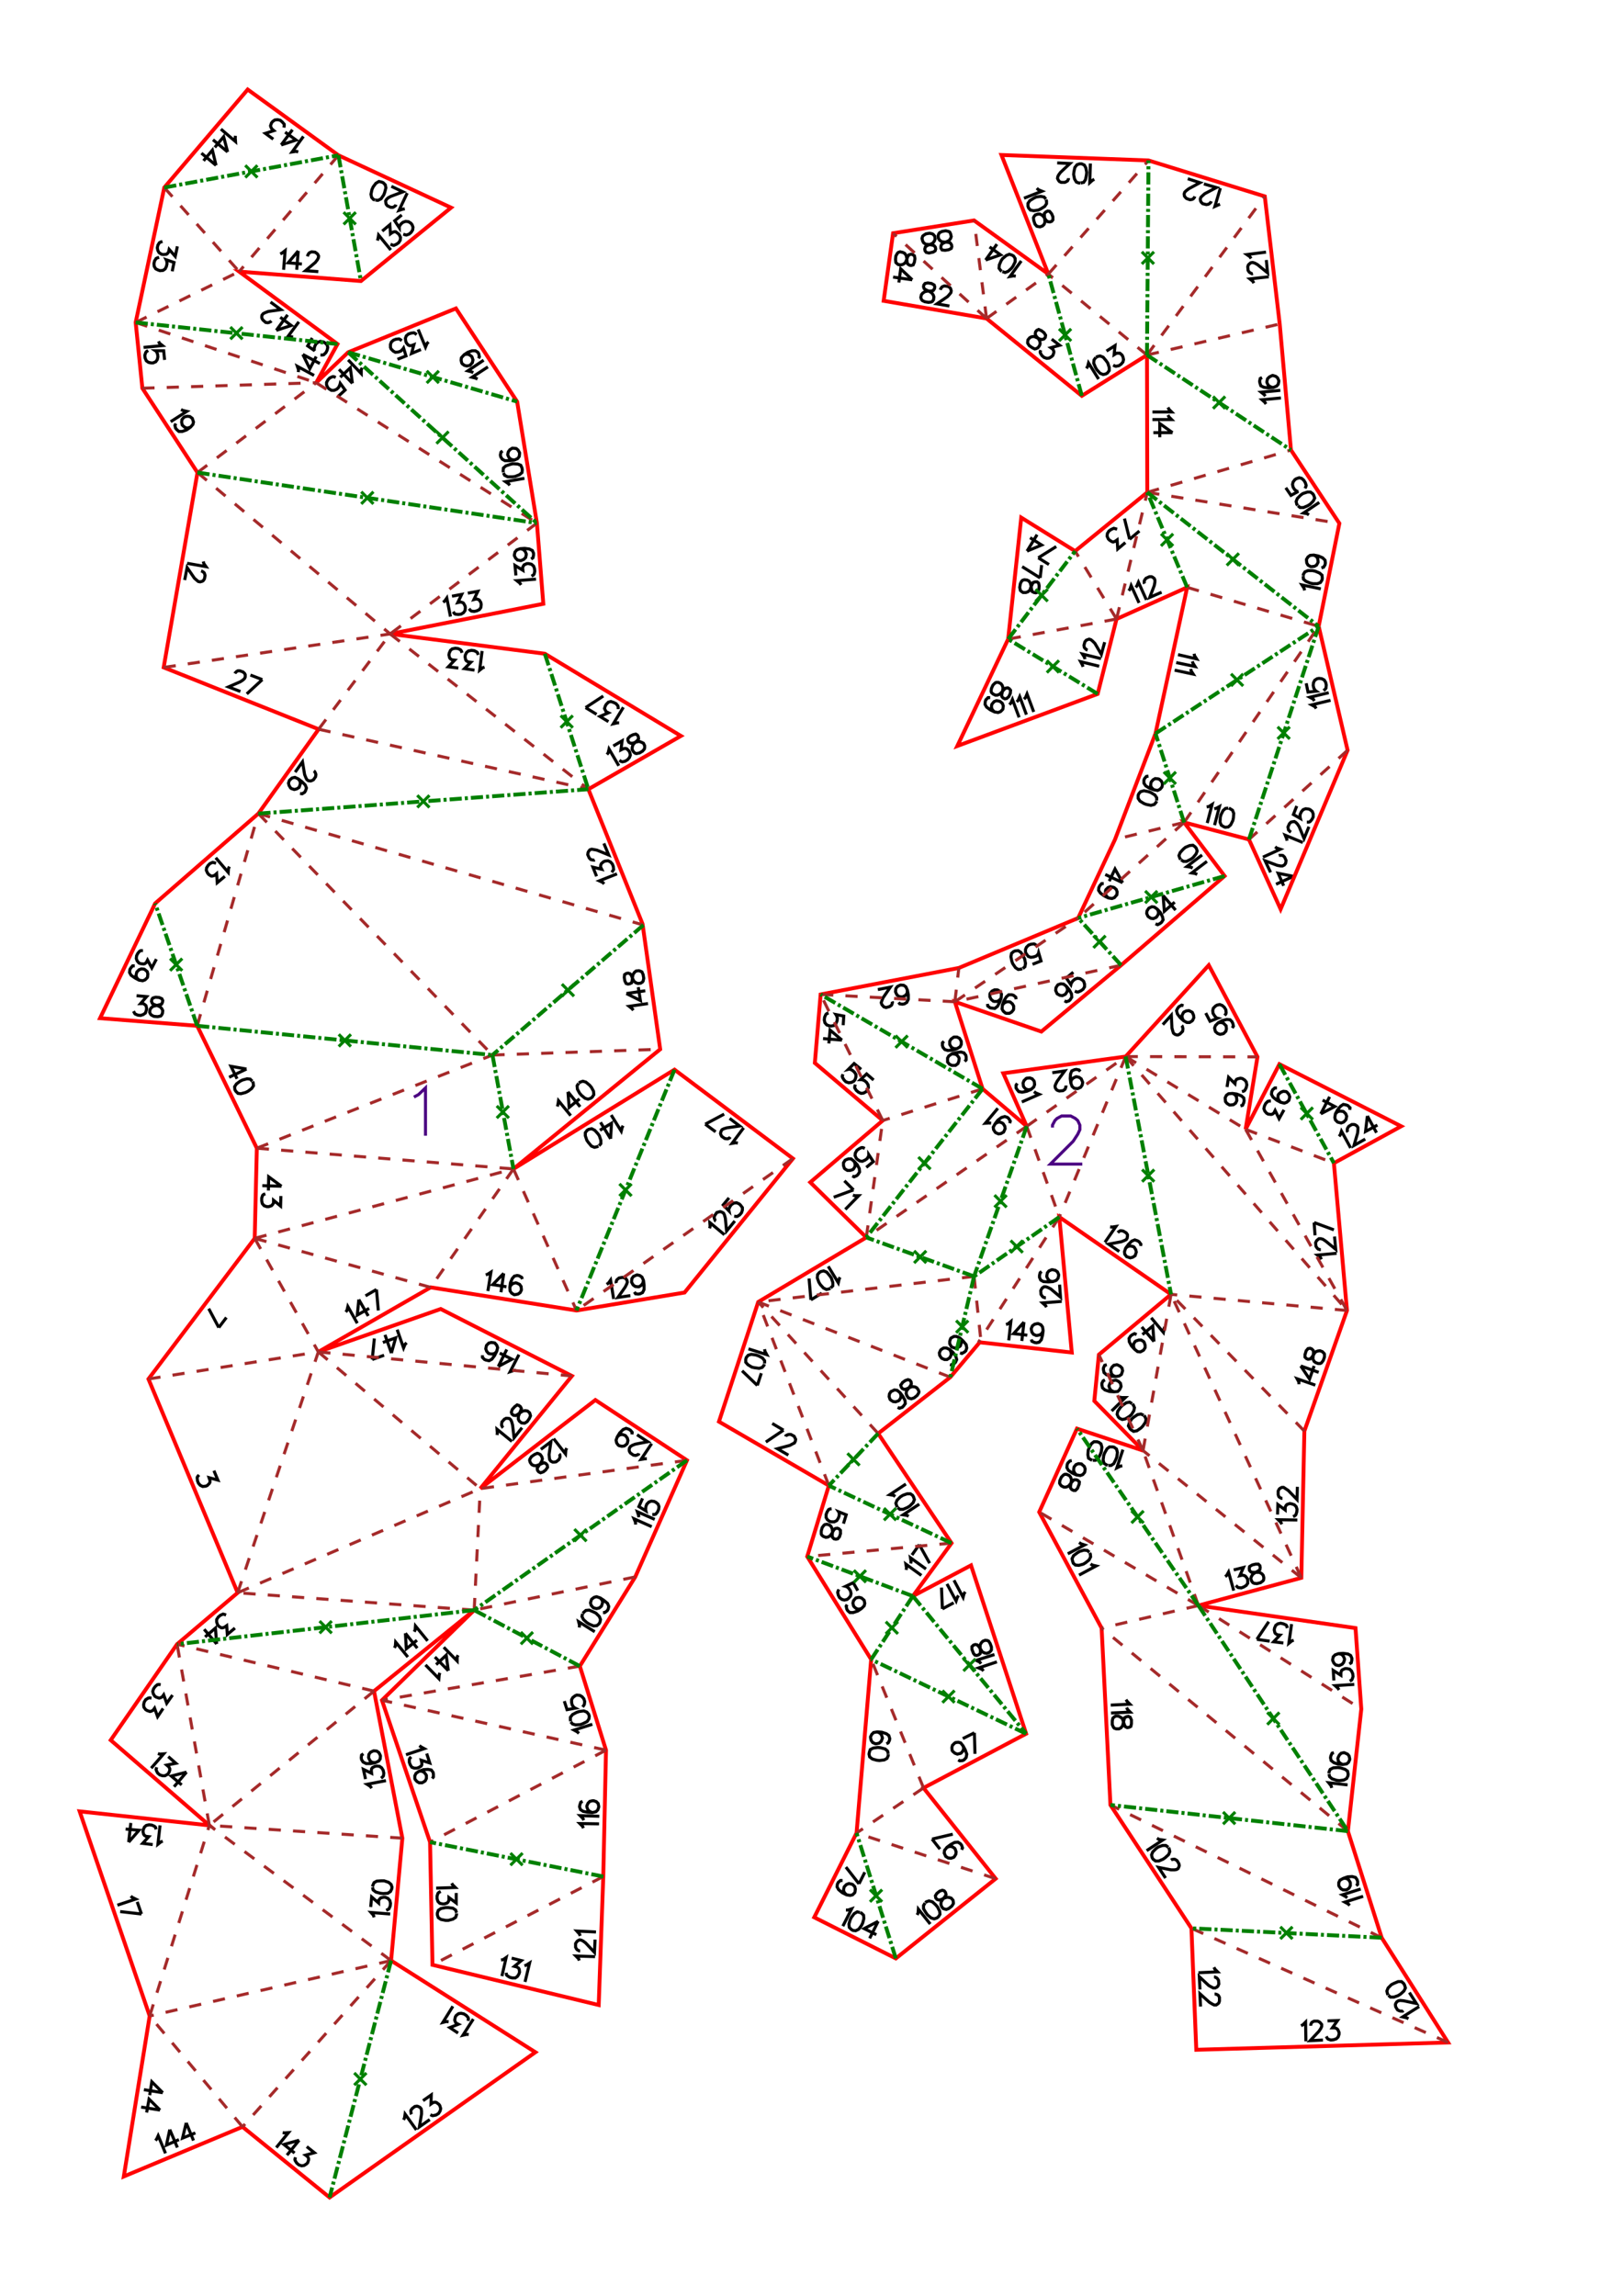 <?xml version="1.0" encoding="UTF-8" standalone="no"?>
<svg
   height="841.89pt"
   viewBox="0 0 533 754"
   width="595.276pt"
   version="1.1"
   id="svg1"
   sodipodi:docname="f300H_H20_A4x2.svg"
   inkscape:version="1.3 (0e150ed6c4, 2023-07-21)"
   xmlns:inkscape="http://www.inkscape.org/namespaces/inkscape"
   xmlns:sodipodi="http://sodipodi.sourceforge.net/DTD/sodipodi-0.dtd"
   xmlns="http://www.w3.org/2000/svg"
   xmlns:svg="http://www.w3.org/2000/svg">
  <defs
     id="defs1" />
  <sodipodi:namedview
     id="namedview1"
     pagecolor="#ffffff"
     bordercolor="#000000"
     borderopacity="0.25"
     inkscape:showpageshadow="2"
     inkscape:pageopacity="0.0"
     inkscape:pagecheckerboard="0"
     inkscape:deskcolor="#d1d1d1"
     inkscape:document-units="mm"
     showgrid="false"
     inkscape:zoom="0.76791526"
     inkscape:cx="1078.8951"
     inkscape:cy="543.67978"
     inkscape:window-width="1920"
     inkscape:window-height="1057"
     inkscape:window-x="-8"
     inkscape:window-y="-8"
     inkscape:window-maximized="1"
     inkscape:current-layer="svg1" />
  <style
     type="text/css"
     id="style1"><![CDATA[
			path {
				fill: none;
			}
		]]></style>
  <g
     id="page_001">
    <path
       d="m 186.1,475.6 -0.3,0.6 -0.1,1.3 -3.9,-5 m 1.8,5 0.2,0.2 0.1,0.7 -0.1,0.4 -0.3,0.6 -0.9,0.7 -0.7,0.1 h -0.4 l -0.6,-0.3 -0.4,-0.5 -0.1,-0.6 -0.1,-1.1 0.6,-4.2 -3.3,2.5 m 1.7,6.6 0.5,-0.7 -0.1,-0.7 -0.4,-0.5 -0.6,-0.3 -0.6,0.2 -1.2,0.5 -0.9,0.3 -0.8,-0.1 -0.6,-0.3 -0.5,-0.7 -0.2,-0.7 0.1,-0.4 0.5,-0.8 1,-0.7 0.9,-0.4 0.4,0.1 0.6,0.3 0.5,0.7 0.2,0.7 -0.2,0.8 -0.5,0.8 -0.7,1 -0.3,0.6 0.1,0.6 0.4,0.5 0.6,0.3 0.9,-0.3 1,-0.8 m 33,-3.5 h -0.6 l -1.3,0.2 3.5,-5.2 m -4.2,3.2 -0.1,0.3 -0.6,0.3 -0.4,0.1 -0.7,-0.1 -1,-0.7 -0.3,-0.5 -0.1,-0.5 0.1,-0.6 0.3,-0.5 0.6,-0.4 1,-0.4 4.1,-0.8 -3.5,-2.3 m -6.5,0.7 0.7,-0.6 0.9,-0.2 0.9,0.3 0.2,0.1 0.6,0.8 0.2,0.8 -0.2,0.9 -0.2,0.3 -0.8,0.6 -0.8,0.1 -0.9,-0.2 -0.3,-0.2 -0.5,-0.7 -0.2,-0.9 0.4,-1.1 0.8,-1.3 1.1,-1.1 1,-0.4 0.9,0.3 0.5,0.3 0.6,0.7 -0.1,0.7 m 1.2,29.6 V 500 l -0.5,-1.2 5.8,2.6 m -4.2,-3.1 -0.1,-0.6 -0.4,-1.2 5.7,2.5 m -4,-6.9 -1.2,2.7 2.3,1.4 -0.1,-0.4 0.1,-1 0.3,-0.8 0.7,-0.7 0.8,-0.3 0.9,0.1 0.6,0.3 0.7,0.6 0.3,0.8 -0.1,0.9 -0.4,0.9 -0.6,0.7 -0.4,0.1 h -0.7 m -24,37.1 0.1,-0.7 -0.3,-1.2 5.3,3.3 m -4,-5.9 -0.2,0.9 0.5,1 1.1,1 0.8,0.5 1.4,0.6 1.1,-0.1 0.7,-0.6 0.3,-0.5 0.2,-0.9 -0.4,-1 -1.1,-1.1 -0.8,-0.4 -1.4,-0.6 -1.1,0.1 -0.7,0.6 -0.3,0.4 m 5.7,-5.1 0.6,0.7 0.2,0.8 -0.3,0.9 -0.1,0.3 -0.7,0.6 -0.9,0.2 -0.9,-0.2 -0.3,-0.2 -0.6,-0.7 -0.2,-0.8 0.3,-1 0.1,-0.2 0.8,-0.6 0.8,-0.2 1.2,0.4 1.2,0.8 1.2,1 0.4,1 -0.2,0.9 -0.3,0.5 -0.8,0.6 H 198 m -47.6,14 -0.3,0.6 v 1.3 l -4.4,-4.5 m 1.5,7.7 -0.7,-5.1 -3.3,3.1 m 4,2 -4.4,-4.5 m 1.6,5.2 -0.2,0.7 -0.1,1.2 -4.4,-4.5 m 50.4,22.5 -0.5,-0.5 -1.1,-0.6 6,-1.9 m -7.1,-0.8 0.6,0.7 1,0.3 1.6,-0.1 0.8,-0.3 1.4,-0.7 0.6,-0.9 0.1,-0.9 -0.2,-0.6 -0.6,-0.7 -1,-0.4 -1.5,0.2 -0.9,0.3 -1.3,0.7 -0.7,0.9 v 0.9 l 0.1,0.4 m -2.1,-6.6 0.9,2.8 2.7,-0.5 -0.4,-0.2 -0.6,-0.8 -0.2,-0.8 v -1 l 0.4,-0.7 0.8,-0.6 0.5,-0.2 1,0.1 0.7,0.4 0.6,0.7 0.3,0.9 -0.1,0.9 -0.2,0.4 -0.4,0.5 m -53.6,12.7 0.5,0.4 1.1,0.6 -6,2 m 6.8,-0.4 1,3.1 -2.8,-0.9 0.2,0.8 v 0.7 l -0.2,0.4 -0.8,0.5 -0.6,0.2 H 136 l -0.8,-0.3 -0.5,-0.8 -0.3,-0.8 v -1 l 0.2,-0.4 0.4,-0.4 m 6.9,7.1 0.4,-0.5 v -0.9 l -0.1,-0.6 -0.6,-0.8 -1.1,-0.2 -1.5,0.1 -1.4,0.5 -1,0.7 -0.4,0.8 v 0.9 l 0.1,0.3 0.6,0.7 0.7,0.4 h 1 l 0.2,-0.1 0.8,-0.5 0.4,-0.8 v -1 l -0.1,-0.2 -0.6,-0.8 -0.8,-0.4 h -0.9 m 54,18.7 -0.3,-0.6 -0.9,-0.9 6.3,0.1 m -5,-1.2 -0.3,-0.6 -0.9,-0.9 6.3,0.2 m -5.5,-4.9 -0.6,0.3 -0.3,0.9 -0.1,0.6 0.3,0.9 0.9,0.6 1.5,0.3 1.5,0.1 1.2,-0.3 0.6,-0.6 0.3,-0.9 v -0.3 l -0.2,-0.9 -0.6,-0.6 -0.9,-0.3 h -0.3 l -0.9,0.2 -0.6,0.6 -0.4,0.9 v 0.3 l 0.3,0.9 0.6,0.6 0.9,0.4 m -46.2,23.2 0.3,0.5 0.9,0.9 -6.3,0.2 m 6.6,1.6 v 3.3 l -2.4,-1.8 v 0.9 l -0.3,0.6 -0.3,0.3 -0.9,0.3 h -0.6 l -0.9,-0.2 -0.6,-0.6 -0.3,-0.9 v -0.9 l 0.3,-0.9 0.3,-0.3 0.6,-0.3 m 5.2,7 -0.3,-0.9 -0.9,-0.6 -1.5,-0.2 h -0.9 l -1.5,0.3 -0.9,0.6 -0.3,0.9 v 0.6 l 0.3,0.9 0.9,0.6 1.5,0.3 h 0.9 l 1.5,-0.4 0.9,-0.6 0.3,-0.9 v -0.4 m 40.3,15.5 -0.2,-0.6 -0.9,-0.9 6.3,0.2 m -4.9,-1.9 h -0.3 l -0.6,-0.3 -0.3,-0.3 -0.3,-0.6 v -1.2 l 0.4,-0.6 0.3,-0.3 0.6,-0.3 0.6,0.1 0.6,0.3 0.8,0.6 2.9,3.1 0.2,-4.2 m -4.9,-1.2 -0.2,-0.6 -0.9,-1 6.3,0.3 m -31.2,9.2 0.7,-0.1 1,-0.7 -1.4,6.1 m 3.2,-5.9 3.2,0.8 -2.3,1.9 0.8,0.2 0.6,0.4 0.2,0.4 0.1,0.9 -0.2,0.6 -0.5,0.8 -0.7,0.5 h -1 l -0.8,-0.2 -0.8,-0.5 -0.3,-0.3 -0.1,-0.7 m 6,-2.3 0.6,-0.2 1.1,-0.7 -1.5,6.2 m -95.3,-116.2 -2.5,2.1 -0.2,-2.9 -0.7,0.5 -0.6,0.2 h -0.5 l -0.8,-0.5 -0.4,-0.5 -0.3,-0.9 v -0.8 l 0.5,-0.8 0.7,-0.6 0.9,-0.4 0.4,0.1 0.6,0.2 m -3.1,9.5 -0.4,-5.2 -3.4,2.9 m 3.8,2.3 -4.1,-4.8 m 62.5,6.1 0.3,-0.6 0.1,-1.3 4,4.9 m -0.8,-7.8 0.3,5.1 3.5,-2.8 m -3.8,-2.3 3.9,4.9 m -1,-5.4 0.3,-0.6 0.1,-1.3 4,4.9 m -83.8,17.8 -1.9,2.7 -1,-2.8 -0.5,0.7 -0.6,0.3 -0.4,0.1 -0.9,-0.3 -0.5,-0.3 -0.5,-0.8 -0.2,-0.8 0.3,-0.9 0.5,-0.7 0.7,-0.6 0.5,-0.1 0.6,0.1 m 0.8,7.8 -1.8,2.7 -1,-2.8 -0.5,0.7 -0.6,0.3 -0.4,0.1 -0.9,-0.3 -0.5,-0.3 -0.6,-0.8 -0.1,-0.8 0.2,-0.9 0.5,-0.8 0.8,-0.5 0.4,-0.1 0.7,0.1 m 2.1,18.2 0.6,0.2 1.3,-0.1 -4.1,4.7 m 5.6,-3.8 2.5,2.2 -3,0.6 0.7,0.6 0.3,0.6 v 0.5 l -0.3,0.8 -0.4,0.5 -0.9,0.5 h -0.8 l -0.9,-0.3 -0.7,-0.6 -0.4,-0.8 -0.1,-0.4 0.2,-0.7 m 9.8,1.6 -5,1.3 3.4,2.9 m 1.6,-4.2 -4.1,4.8 m 64.9,0.5 -0.4,-0.6 -1.1,-0.7 6.2,-1.2 m -6.7,-0.5 -0.7,-3.2 2.7,1.3 -0.1,-0.9 0.1,-0.6 0.3,-0.4 0.8,-0.4 0.6,-0.1 0.9,0.1 0.7,0.5 0.5,0.8 0.2,0.9 -0.1,0.9 -0.3,0.4 -0.5,0.4 m -5.8,-8 -0.6,0.4 -0.1,0.9 0.1,0.6 0.5,0.8 1,0.5 h 1.5 l 1.5,-0.3 1.1,-0.5 0.5,-0.7 0.1,-1 -0.1,-0.3 -0.4,-0.8 -0.7,-0.5 -1,-0.1 -0.3,0.1 -0.8,0.4 -0.5,0.7 -0.1,1 0.1,0.3 0.4,0.8 0.7,0.5 1,0.1 m -0.4,50.8 -0.2,-0.7 -0.8,-0.9 6.3,0.5 m -6.4,-2.3 0.3,-3.3 2.3,2 v -0.9 l 0.4,-0.5 0.3,-0.3 0.9,-0.2 h 0.6 l 0.9,0.4 0.6,0.7 0.2,0.9 -0.1,0.9 -0.4,0.9 -0.3,0.2 -0.6,0.3 m -4.5,-7.6 0.2,0.9 0.9,0.7 1.5,0.4 0.9,0.1 1.5,-0.1 0.9,-0.6 0.4,-0.8 0.1,-0.6 -0.3,-0.9 -0.8,-0.7 -1.5,-0.5 h -0.9 l -1.5,0.1 -0.9,0.5 -0.4,0.9 -0.1,0.4 M 70.2,483 l 1.3,3.1 -2.9,-0.8 0.3,0.9 v 0.6 l -0.2,0.4 -0.7,0.7 -0.5,0.2 -1,0.1 -0.8,-0.4 -0.6,-0.7 -0.3,-0.8 -0.1,-1 0.1,-0.3 0.5,-0.6 m 6.5,-48.4 -3.3,-6.2 m 5.8,2.9 -2.5,3.3 m 91.4,35.3 0.1,-0.6 -0.1,-1.3 4.9,4 m -2.9,-4.5 -0.2,-0.2 -0.3,-0.6 v -0.4 l 0.1,-0.7 0.8,-0.9 0.6,-0.3 h 0.4 l 0.7,0.1 0.4,0.4 0.3,0.6 0.3,1.1 0.5,4.2 2.6,-3.3 m -3.2,-6 -0.3,0.9 0.2,0.6 0.5,0.4 0.7,0.1 0.6,-0.3 1,-0.7 0.8,-0.5 0.8,-0.1 0.7,0.1 0.7,0.6 0.2,0.6 0.1,0.4 -0.4,0.9 -0.7,1 -0.8,0.5 h -0.4 l -0.7,-0.1 -0.7,-0.6 -0.3,-0.6 v -0.9 l 0.3,-0.8 0.5,-1.2 0.2,-0.6 -0.3,-0.6 -0.5,-0.4 -0.6,-0.2 -0.8,0.6 -0.9,1 m 1.3,-12.9 h -0.7 l -1.2,0.4 2.9,-5.6 m -6.8,3.9 4.5,-2.4 -4,-2 m -0.5,4.4 2.8,-5.6 m -8,1.9 v 0.7 l 0.7,0.7 0.5,0.2 1,0.2 0.9,-0.5 0.9,-1.2 0.7,-1.4 0.3,-1.2 -0.3,-0.8 -0.6,-0.7 -0.3,-0.1 -0.9,-0.1 -0.8,0.2 -0.7,0.7 -0.1,0.2 -0.2,1 0.3,0.8 0.6,0.7 0.3,0.1 0.9,0.1 0.9,-0.2 0.6,-0.7 m -29.6,-2.8 -0.5,0.5 -0.5,1.2 -2.1,-6 m -1.9,7.7 1.4,-5 -4.2,1.5 m 2.8,3.5 -2.1,-6 m -4.2,8.1 0.7,-6.9 m 3.2,5.5 -3.9,1.4 m -8.7,-15.6 0.4,-0.5 0.3,-1.3 3.1,5.5 m 0.5,-7.8 -0.5,5.1 3.9,-2.2 m -3.4,-2.9 3.1,5.4 m 2.7,-8.7 0.6,6.9 m -4.2,-4.8 3.6,-2.1 m -31.2,-33.9 -4.2,-3.1 -0.1,4.5 m 4.3,-1.4 -6.3,-0.2 m 6.1,3.4 -0.1,3.3 -2.3,-1.9 v 0.9 l -0.4,0.6 -0.3,0.3 -0.9,0.3 h -0.6 l -0.9,-0.3 -0.6,-0.7 -0.2,-0.9 v -0.9 l 0.3,-0.9 0.3,-0.3 0.6,-0.2 m 95.9,-28.7 0.2,-0.6 0.2,-1.3 4,4.9 m -0.9,-7.8 0.4,5.1 3.4,-2.8 m -3.8,-2.3 4,4.9 m -0.5,-7.7 -0.5,0.8 0.1,1.1 0.7,1.3 0.6,0.7 1.2,1 1,0.3 0.9,-0.3 0.5,-0.4 0.5,-0.8 -0.1,-1.1 -0.7,-1.3 -0.6,-0.7 -1.2,-1 -1,-0.3 -0.9,0.3 -0.4,0.3 m -109.2,-4.6 -5.1,-0.9 2,4.1 m 3.1,-3.2 -5.7,2.7 m 7.6,1.3 -0.7,-0.7 -1,-0.1 -1.5,0.4 -0.8,0.4 -1.2,0.9 -0.6,0.9 0.1,1 0.3,0.5 0.7,0.7 1,0.1 1.5,-0.4 0.8,-0.4 1.2,-0.9 0.6,-0.9 -0.1,-1 -0.2,-0.4 m 115.5,-64.9 -0.5,-0.5 -1.1,-0.5 5.8,-2.3 m -6.7,0.8 -1.2,-3 2.9,0.7 -0.4,-0.8 0.1,-0.7 0.2,-0.4 0.7,-0.6 0.5,-0.2 1,-0.1 0.8,0.4 0.6,0.7 0.3,0.8 0.1,1 -0.2,0.3 -0.4,0.6 m -5.6,-4.1 -0.2,0.1 -0.7,-0.1 -0.4,-0.1 -0.5,-0.5 -0.5,-1.1 0.1,-0.7 0.2,-0.4 0.4,-0.5 0.6,-0.2 0.6,0.1 1.1,0.2 3.9,1.6 -1.6,-3.8 m -95.3,-23.8 0.3,0.2 0.3,0.6 0.1,0.4 -0.1,0.7 -0.7,1 -0.6,0.3 -0.4,0.1 -0.7,-0.1 -0.5,-0.4 -0.3,-0.6 -0.4,-1 -0.7,-4.2 -2.4,3.4 m 1.6,7 0.7,0.1 0.8,-0.5 0.3,-0.5 0.3,-0.9 -0.4,-1 -1.1,-1.1 -1.2,-0.9 -1.1,-0.5 -0.9,0.2 -0.7,0.6 -0.2,0.2 -0.3,0.9 0.2,0.8 0.5,0.8 0.3,0.2 0.9,0.3 0.8,-0.2 0.8,-0.5 0.1,-0.3 0.3,-0.9 -0.1,-0.8 -0.6,-0.8 m -20.8,-34.6 0.1,-0.2 0.5,-0.5 0.4,-0.2 h 0.6 l 1.1,0.4 0.5,0.5 0.2,0.4 v 0.7 l -0.2,0.5 -0.5,0.5 -0.9,0.6 -3.9,1.7 3.9,1.5 m 7.2,-3.9 -5.1,4.7 m 1.2,-6.2 3.9,1.5 m 73,-4.1 -0.6,0.2 -1,0.8 0.8,-6.3 m -2.5,6.3 -3.3,-0.5 2.1,-2.1 -0.9,-0.1 -0.6,-0.4 -0.2,-0.3 -0.2,-1 0.1,-0.6 0.4,-0.8 0.6,-0.5 1,-0.2 0.9,0.1 0.8,0.4 0.3,0.3 0.2,0.7 m -6.5,4.3 -3.3,-0.4 2.1,-2.2 -0.9,-0.1 -0.6,-0.4 -0.2,-0.3 -0.2,-0.9 0.1,-0.6 0.4,-0.9 0.6,-0.5 1,-0.2 0.9,0.1 0.8,0.4 0.3,0.4 0.2,0.6 m -85,-30 0.2,0.7 0.7,1 -6.2,-1.1 m 4.6,2.5 0.3,0.1 0.6,0.4 0.2,0.3 0.2,0.7 -0.2,1.1 -0.4,0.6 -0.3,0.2 -0.7,0.2 -0.6,-0.1 -0.5,-0.4 -0.8,-0.7 -2.4,-3.5 -0.8,4.1 m 142.7,46.9 h -0.6 l -1.3,0.3 3.3,-5.4 m -4.9,4.7 -2.8,-1.7 2.8,-1.2 -0.8,-0.4 -0.3,-0.6 -0.2,-0.4 0.3,-0.9 0.3,-0.5 0.7,-0.7 0.8,-0.2 0.9,0.3 0.8,0.4 0.6,0.7 0.1,0.5 v 0.6 m -10.7,-0.5 5.8,-3.8 m -2.2,6 -3.6,-2.2 m 7,15.4 0.4,-0.5 0.3,-1.3 3.2,5.5 m -1.8,-6.5 2.9,-1.7 -0.4,3 0.8,-0.4 0.6,-0.1 0.5,0.1 0.7,0.7 0.3,0.5 0.2,0.9 -0.3,0.8 -0.6,0.7 -0.8,0.5 -0.9,0.2 -0.4,-0.1 -0.6,-0.4 m 3.4,-7.8 -0.6,0.7 v 0.6 l 0.3,0.6 0.6,0.3 h 0.7 l 1.1,-0.4 1,-0.2 0.8,0.3 0.6,0.3 0.4,0.8 v 0.7 l -0.1,0.4 -0.6,0.7 -1,0.6 -1,0.2 -0.4,-0.1 -0.5,-0.4 -0.5,-0.8 v -0.6 l 0.2,-0.9 0.6,-0.7 0.9,-0.8 0.4,-0.6 -0.1,-0.7 -0.3,-0.5 -0.5,-0.3 -0.9,0.2 -1.2,0.6 m 1.3,89.9 -0.4,-0.5 -1,-0.8 6.2,-0.9 m -7.1,-3.3 4.6,2.3 -0.7,-4.4 m -3.9,2.1 6.2,-0.9 m -6.7,-3.2 0.4,0.8 0.6,0.2 0.6,-0.1 0.6,-0.3 0.2,-0.7 0.1,-1.2 0.2,-0.9 0.5,-0.7 0.5,-0.4 0.9,-0.1 0.6,0.2 0.4,0.2 0.4,0.9 0.2,1.2 -0.2,0.9 -0.2,0.3 -0.6,0.4 -0.9,0.1 -0.6,-0.2 -0.7,-0.5 -0.4,-0.8 -0.5,-1.2 -0.4,-0.5 -0.6,-0.2 -0.6,0.1 -0.6,0.4 -0.1,0.9 0.2,1.3 M 59.4,134.5 l 0.6,0.3 1.3,0.3 -5.3,3.4 m 6.5,1.8 -1,0.3 -0.8,-0.2 -0.7,-0.6 -0.2,-0.2 -0.2,-0.9 0.1,-0.9 0.6,-0.7 0.3,-0.2 0.9,-0.2 0.8,0.1 0.8,0.6 0.1,0.3 0.3,0.9 -0.2,0.8 -0.8,0.9 -1.3,0.9 -1.4,0.5 h -1.1 l -0.7,-0.6 -0.4,-0.5 -0.2,-0.9 0.3,-0.6 m -5.7,-27 0.3,0.6 1,0.8 -6.2,0.6 m 6.9,4.1 -0.3,-3 H 51 l 0.3,0.2 0.4,0.9 0.1,0.9 -0.2,0.9 -0.5,0.7 -0.9,0.4 h -0.6 l -0.9,-0.2 -0.7,-0.5 -0.4,-0.9 -0.1,-0.9 0.3,-0.9 0.2,-0.3 0.6,-0.4 m 49.3,7.1 0.1,-0.7 -0.4,-1.2 5.5,3 m -3.7,-6.9 2.3,4.7 2.1,-4 m -4.4,-0.7 5.6,3 m -2.5,-8.4 -1.5,2.6 2.3,1.6 -0.2,-0.4 0.2,-1 0.4,-0.8 0.7,-0.6 0.8,-0.3 1,0.2 0.5,0.3 0.7,0.7 0.2,0.8 -0.2,0.9 -0.4,0.8 -0.7,0.7 -0.4,0.1 h -0.7 m -9,-5.9 -0.6,-0.1 -1.3,0.2 3.8,-5.1 m -7.4,2.8 4.9,-1.6 -3.6,-2.7 m -1.3,4.3 3.7,-5.1 m -5.3,2 -0.2,0.2 -0.6,0.3 -0.4,0.1 -0.7,-0.1 -0.9,-0.8 -0.3,-0.5 -0.1,-0.5 0.1,-0.6 0.4,-0.5 0.6,-0.3 1,-0.4 4.2,-0.6 -3.4,-2.5 m -30.6,-18.3 -0.7,3.3 -2,-2.3 -0.2,0.9 -0.4,0.5 -0.3,0.2 -1,0.1 -0.6,-0.1 -0.8,-0.5 -0.4,-0.7 -0.2,-0.9 0.2,-0.9 0.5,-0.8 0.4,-0.2 0.6,-0.2 m 3.2,9.8 0.6,-2.9 -2.6,-0.9 0.2,0.4 0.1,0.9 -0.2,0.9 -0.4,0.8 -0.7,0.5 -1,0.1 -0.6,-0.2 -0.8,-0.4 -0.5,-0.8 -0.1,-0.9 0.2,-0.9 0.5,-0.8 0.4,-0.2 0.6,-0.2 m 25.1,-39.9 -0.1,0.6 0.1,1.3 -4.8,-4.1 m 2.2,7.5 -1.3,-5 -2.9,3.5 m 4.2,1.5 -4.8,-4 m 1,8.4 -1.2,-5 -2.9,3.5 m 4.1,1.5 -4.8,-4 m 31.8,-0.4 -0.7,-0.2 -1.3,0.2 3.7,-5.1 m -7.3,2.8 4.9,-1.6 -3.6,-2.6 m -1.3,4.2 3.7,-5 m -6.3,3.1 -2.6,-1.9 2.8,-0.9 -0.7,-0.6 -0.3,-0.6 -0.1,-0.4 0.3,-0.9 0.4,-0.5 0.7,-0.5 0.9,-0.1 0.9,0.2 0.7,0.6 0.6,0.7 v 0.5 l -0.1,0.6 m -1.2,41.5 0.6,-0.3 1,-0.8 -0.5,6.3 m 4.8,-6.2 -3.3,3.9 4.5,0.4 m -1.2,-4.3 -0.5,6.2 m 3.5,-4.4 0.1,-0.3 0.3,-0.6 0.3,-0.3 0.7,-0.3 1.1,0.1 0.6,0.4 0.3,0.3 0.3,0.6 -0.1,0.6 -0.3,0.6 -0.7,0.9 -3.2,2.7 4.2,0.3 m 19.4,-10.2 0.2,-0.6 0.2,-1.2 4,4.9 m -2.8,-6.2 2.5,-2.1 0.2,3 0.7,-0.5 0.6,-0.2 h 0.4 l 0.8,0.6 0.4,0.4 0.4,0.9 -0.1,0.9 -0.5,0.8 -0.7,0.5 -0.9,0.4 -0.4,-0.1 -0.7,-0.3 m 3.7,-9.6 -2.3,1.9 1.5,2.3 v -0.4 l 0.5,-0.8 0.7,-0.6 0.9,-0.3 0.9,0.1 0.8,0.5 0.4,0.5 0.3,0.8 -0.1,0.9 -0.5,0.8 -0.7,0.6 -0.9,0.3 -0.4,-0.1 -0.6,-0.2 m 0.5,-8.3 -0.7,0.1 -1.2,0.4 2.7,-5.7 m -3.7,3.8 -0.1,0.3 -0.5,0.4 -0.4,0.2 h -0.7 l -1.1,-0.5 -0.4,-0.5 -0.1,-0.4 -0.1,-0.7 0.3,-0.5 0.5,-0.5 0.9,-0.5 4,-1.5 -3.8,-1.8 m -5.3,4.5 0.9,0.1 1,-0.5 0.9,-1.3 0.3,-0.8 0.4,-1.5 -0.2,-1 -0.7,-0.7 -0.5,-0.2 -0.9,-0.2 -1,0.6 -0.9,1.2 -0.4,0.9 -0.3,1.5 0.2,1 0.6,0.7 0.5,0.2 m -4.2,55.1 -0.3,0.6 v 1.3 l -4.3,-4.5 m 1.4,7.7 -0.7,-5.1 -3.3,3.1 m 4,2 -4.4,-4.6 m -0.2,8.8 2.2,-2 -1.6,-2.2 -0.1,0.4 -0.4,0.9 -0.6,0.6 -0.9,0.4 h -0.9 l -0.8,-0.5 -0.4,-0.4 -0.4,-0.9 v -0.8 l 0.5,-0.9 0.6,-0.6 0.9,-0.4 h 0.4 l 0.6,0.3 m 57.2,35.4 -0.4,-0.5 -1,-0.7 6.2,-1.1 m -6.9,-1.8 0.4,0.8 1,0.5 h 1.5 l 0.9,-0.1 1.5,-0.6 0.8,-0.7 0.1,-0.9 -0.1,-0.6 -0.4,-0.9 -1,-0.4 -1.6,-0.1 -0.8,0.2 -1.5,0.5 -0.8,0.7 -0.1,1 0.1,0.4 m -0.3,-7 -0.5,0.4 -0.2,0.9 0.1,0.6 0.5,0.8 0.9,0.5 h 1.6 l 1.5,-0.2 1.1,-0.5 0.5,-0.7 0.1,-0.9 v -0.3 l -0.5,-0.9 -0.6,-0.5 -1,-0.1 h -0.3 l -0.8,0.5 -0.5,0.7 -0.2,0.9 0.1,0.3 0.4,0.8 0.7,0.5 1,0.2 m -12.1,-26.6 -0.6,-0.3 -1.2,-0.3 5.2,-3.4 m -4.8,1.9 -0.6,-0.3 -1.2,-0.3 5.2,-3.5 m -6.4,-1.8 0.9,-0.2 0.8,0.2 0.8,0.6 0.1,0.2 0.3,0.9 -0.2,0.9 -0.6,0.7 -0.2,0.2 -1,0.2 -0.8,-0.2 -0.7,-0.5 -0.2,-0.3 -0.2,-0.9 0.1,-0.8 0.9,-1 1.2,-0.8 1.4,-0.5 h 1.1 l 0.8,0.5 0.3,0.5 0.2,1 -0.3,0.5 m -16.4,-5.4 -0.5,0.5 -0.5,1.2 -2.4,-5.8 m 0.9,6.6 -3.1,1.3 0.8,-2.9 -0.8,0.3 h -0.7 l -0.4,-0.2 -0.6,-0.7 -0.2,-0.6 -0.1,-0.9 0.3,-0.8 0.7,-0.6 0.9,-0.3 0.9,-0.1 0.4,0.2 0.5,0.4 m -6.3,8.1 2.8,-1.1 -0.8,-2.6 -0.2,0.3 -0.7,0.7 -0.8,0.3 -1,0.1 -0.7,-0.4 -0.7,-0.7 -0.2,-0.5 v -1 l 0.3,-0.8 0.7,-0.6 0.8,-0.3 1,-0.1 0.4,0.2 0.5,0.4 m -39.1,588.5 0.6,0.1 1.3,-0.1 -4,4.9 m 7.5,-2.4 -5,1.4 3.5,2.8 m 1.5,-4.2 -4,4.9 m 6.5,-2.8 2.5,2 -2.9,0.8 0.7,0.5 0.3,0.6 v 0.5 l -0.3,0.9 -0.4,0.4 -0.8,0.5 -0.8,0.1 -0.9,-0.3 -0.7,-0.6 -0.5,-0.8 -0.1,-0.4 0.2,-0.7 m -46,-5.5 0.4,-0.5 0.5,-1.1 2.4,5.8 m 1.4,-7.8 -1.1,5.1 4.1,-1.8 m -3,-3.3 2.5,5.9 m 2.9,-8.1 -1.2,5 4.2,-1.7 m -3,-3.3 2.4,5.8 m -10.1,-15.7 -3.6,-3.6 -0.7,4.4 m 4.3,-0.8 -6.2,-1 m 5.3,6.7 -3.6,-3.6 -0.8,4.4 m 4.4,-0.8 -6.2,-1 m -3.4,-69.3 0.4,0.4 1.2,0.6 -6,2 m 7.9,2.9 -7,-0.8 m 5.6,-3.2 1.4,4 m 7,-23.9 -0.6,0.2 -1,0.8 0.7,-6.2 m -2.4,6.3 -3.3,-0.4 2,-2.2 -0.9,-0.1 -0.5,-0.3 -0.3,-0.4 -0.2,-0.9 0.1,-0.6 0.4,-0.9 0.6,-0.5 0.9,-0.2 0.9,0.1 0.9,0.4 0.3,0.3 0.2,0.7 m -9,4.2 3.4,-3.9 -4.4,-0.4 m 1,4.3 0.7,-6.3 m 102.6,-400.9 0.5,-0.4 0.7,-1 1.2,6.1 m 0.5,-6.7 3.2,-0.6 -1.3,2.7 0.9,-0.2 0.7,0.2 0.3,0.2 0.5,0.9 0.1,0.5 -0.1,1 -0.5,0.7 -0.8,0.5 -0.9,0.1 -1,-0.1 -0.3,-0.2 -0.4,-0.6 m 4.8,-6.1 3.3,-0.6 -1.3,2.7 0.8,-0.2 0.7,0.2 0.3,0.2 0.5,0.8 0.1,0.6 -0.1,1 -0.5,0.7 -0.8,0.4 -0.9,0.2 -0.9,-0.1 -0.4,-0.3 -0.4,-0.5 m 17.1,-7.8 -0.4,-0.6 -1,-0.8 6.3,-0.5 m -6.6,-1.2 -0.3,-3.3 2.6,1.6 -0.1,-0.9 0.3,-0.6 0.2,-0.3 0.9,-0.4 h 0.6 l 0.9,0.2 0.7,0.6 0.3,0.8 0.1,0.9 -0.2,0.9 -0.3,0.4 -0.6,0.3 m -3.7,-9 0.9,0.2 0.7,0.6 0.4,0.9 v 0.3 l -0.2,0.9 -0.6,0.6 -0.9,0.4 h -0.3 l -0.9,-0.2 -0.6,-0.6 -0.4,-0.8 v -0.3 l 0.2,-0.9 0.6,-0.7 1.1,-0.4 1.5,-0.1 1.5,0.2 1,0.5 0.4,0.9 v 0.6 l -0.2,0.9 -0.6,0.4 m -14.9,235.1 0.6,-0.2 1.1,-0.7 -1,6.2 m 5.2,-5.8 -3.6,3.7 4.5,0.7 m -0.9,-4.4 -0.9,6.2 m 7,-4.3 -0.2,-0.6 -0.9,-0.5 -0.6,-0.1 -0.9,0.2 -0.7,0.8 -0.6,1.4 -0.2,1.5 0.1,1.2 0.5,0.7 0.8,0.5 h 0.3 l 1,-0.2 0.7,-0.5 0.4,-0.8 v -0.3 l -0.1,-0.9 -0.5,-0.7 -0.9,-0.4 -0.3,-0.1 -0.9,0.2 -0.7,0.5 -0.4,0.8 m 37.2,-53.1 -0.3,0.6 -0.3,1.2 -3.3,-5.3 m -0.2,7.8 0.3,-5.1 -3.8,2.3 m 3.5,2.8 -3.3,-5.4 m -0.5,7.7 0.6,-0.7 v -1.1 l -0.5,-1.5 -0.5,-0.7 -1,-1.1 -1,-0.5 -1,0.2 -0.5,0.3 -0.6,0.8 v 1 l 0.5,1.5 0.5,0.7 1,1.2 1,0.4 0.9,-0.2 0.4,-0.2 m 45.8,-1 -0.7,-0.1 -1.2,0.2 3.8,-5.1 m -4.4,3 -0.2,0.3 -0.6,0.3 h -0.4 l -0.6,-0.1 -1,-0.7 -0.3,-0.6 -0.1,-0.4 0.2,-0.7 0.3,-0.5 0.6,-0.3 1,-0.3 4.2,-0.6 -3.3,-2.5 m -8,1.9 6.2,-3.3 m -2.8,5.8 -3.4,-2.5 m -32.4,52.6 0.6,-0.4 0.7,-1 1,6.2 m 0.9,-5.2 -0.1,-0.3 0.2,-0.7 0.3,-0.3 0.5,-0.4 1.2,-0.2 0.6,0.2 0.4,0.2 0.4,0.6 0.1,0.6 -0.2,0.6 -0.5,1 -2.4,3.4 4.1,-0.6 m 4.3,-5 -0.2,0.9 -0.5,0.7 -0.8,0.5 h -0.3 l -0.9,-0.1 -0.7,-0.5 -0.5,-0.9 v -0.3 l 0.1,-0.9 0.5,-0.7 0.9,-0.4 0.3,-0.1 0.9,0.2 0.7,0.5 0.5,1.1 0.2,1.5 v 1.5 l -0.5,1 -0.8,0.4 -0.6,0.1 -0.9,-0.1 -0.4,-0.6 m 24.7,-20.9 0.2,-0.6 -0.1,-1.3 4.8,4 m -2.8,-4.5 -0.2,-0.1 -0.3,-0.7 -0.1,-0.4 0.2,-0.6 0.7,-1 0.7,-0.2 0.4,-0.1 0.6,0.2 0.5,0.3 0.3,0.6 0.3,1.1 0.4,4.2 2.7,-3.3 m -1.9,-7.6 -1.9,2.3 1.9,2 -0.1,-0.5 0.4,-0.9 0.5,-0.7 0.8,-0.5 0.9,-0.1 0.9,0.4 0.4,0.4 0.6,0.8 v 0.8 l -0.3,0.9 -0.6,0.7 -0.8,0.5 h -0.4 l -0.6,-0.1 m -87.2,268.8 -0.6,-0.1 -1.3,0.3 3.4,-5.3 m -5,4.6 -2.7,-1.8 2.8,-1.1 -0.8,-0.4 -0.3,-0.6 -0.1,-0.4 0.2,-1 0.3,-0.5 0.8,-0.6 0.8,-0.1 0.9,0.2 0.8,0.5 0.6,0.7 0.1,0.4 -0.1,0.7 m -6.4,0.3 -0.7,-0.1 -1.2,0.3 3.3,-5.3 m -16.2,37.3 0.3,-0.6 0.2,-1.3 3.7,5.2 m -1.6,-5.1 -0.1,-0.2 -0.1,-0.7 v -0.4 l 0.4,-0.6 0.9,-0.7 0.7,-0.1 0.4,0.1 0.6,0.3 0.4,0.5 0.1,0.7 v 1 l -0.7,4.2 3.4,-2.4 m -2.2,-6.2 2.7,-1.9 -0.1,3 0.7,-0.5 0.7,-0.1 0.4,0.1 0.8,0.6 0.3,0.4 0.3,1 -0.2,0.8 -0.5,0.8 -0.8,0.5 -0.9,0.2 h -0.4 l -0.6,-0.3 m -66,-409.9 -0.3,0.6 -0.1,1.3 -4.1,-4.8 m 3,6.1 -2.5,2.1 -0.2,-3 -0.7,0.6 -0.7,0.2 h -0.4 l -0.8,-0.5 -0.4,-0.5 -0.4,-0.9 0.1,-0.8 0.5,-0.8 0.6,-0.6 0.9,-0.4 0.4,0.1 0.7,0.2 m -26.1,43.5 3.3,0.3 -2,2.3 H 47 l 0.6,0.4 0.3,0.3 0.2,0.9 -0.1,0.6 -0.3,0.9 -0.7,0.5 -0.9,0.3 -0.9,-0.1 -0.9,-0.4 -0.2,-0.3 -0.3,-0.6 m 7.2,-4.6 -0.9,0.3 -0.3,0.5 -0.1,0.6 0.3,0.7 0.5,0.3 1.2,0.4 0.9,0.4 0.5,0.6 0.3,0.6 -0.1,0.9 -0.3,0.6 -0.3,0.3 -1,0.2 -1.2,-0.1 -0.8,-0.4 -0.3,-0.3 -0.3,-0.6 0.1,-0.9 0.4,-0.6 0.6,-0.5 0.9,-0.2 1.2,-0.3 0.7,-0.2 0.3,-0.6 0.1,-0.6 -0.3,-0.6 -0.9,-0.4 -1.3,-0.1 m 0.4,-12.5 -1.5,2.9 -1.4,-2.6 -0.4,0.8 -0.5,0.4 -0.4,0.1 -0.9,-0.1 -0.6,-0.2 -0.6,-0.7 -0.3,-0.8 0.1,-0.9 0.4,-0.8 0.6,-0.7 0.4,-0.2 h 0.7 m -1.3,9.7 -0.7,-0.7 -0.3,-0.8 0.2,-0.9 0.1,-0.3 0.7,-0.7 0.8,-0.3 0.9,0.1 0.3,0.2 0.7,0.6 0.2,0.8 -0.1,1 -0.1,0.2 -0.7,0.7 -0.8,0.3 -1.2,-0.2 -1.3,-0.7 -1.3,-0.9 -0.5,-0.9 0.1,-1 0.3,-0.5 0.6,-0.7 h 0.7 m 388.1,-84.5 -0.4,-0.6 -1.1,-0.6 6.2,-1.5 m -5.3,0.2 -0.4,-0.6 -1.1,-0.6 6.2,-1.5 m -7.4,-3.1 0.6,2.9 2.7,-0.3 -0.3,-0.2 -0.5,-0.8 -0.2,-0.9 0.1,-0.9 0.4,-0.8 0.8,-0.5 0.6,-0.1 0.9,0.1 0.8,0.4 0.5,0.8 0.2,0.9 -0.1,1 -0.2,0.3 -0.6,0.5 m -38.4,38.2 0.7,-0.1 1.1,-0.7 -1.6,6.1 m 2.3,-4.7 0.6,-0.1 1.1,-0.6 -1.6,6.1 m 4.5,-5.6 -0.9,0.1 -0.8,0.7 -0.7,1.4 -0.2,0.8 -0.1,1.6 0.4,1 0.8,0.5 0.5,0.2 1,-0.1 0.8,-0.7 0.7,-1.4 0.2,-0.9 0.1,-1.5 -0.4,-1 -0.8,-0.5 -0.4,-0.2 m -24.6,-6 -0.7,-0.6 -0.4,-0.7 0.1,-1 0.1,-0.3 0.6,-0.7 0.7,-0.4 1,0.1 0.3,0.1 0.7,0.6 0.4,0.8 -0.1,0.9 -0.1,0.3 -0.6,0.7 -0.8,0.4 -1.2,-0.2 -1.4,-0.5 -1.3,-0.8 -0.6,-0.9 v -1 l 0.2,-0.5 0.6,-0.7 0.7,-0.1 m 2.7,8 V 262 l -0.6,-0.9 -1.3,-0.8 -0.8,-0.3 -1.5,-0.3 -1.1,0.3 -0.6,0.7 -0.2,0.5 v 1 l 0.6,0.9 1.3,0.8 0.8,0.3 1.5,0.3 1.1,-0.3 0.6,-0.7 0.2,-0.4 m -11.2,26.8 -2.5,-4.5 -1.9,4 m 4.4,0.5 -5.7,-2.7 m 1,7.7 -0.7,-0.7 -0.3,-0.8 0.1,-0.9 0.1,-0.3 0.7,-0.7 0.8,-0.3 0.9,0.2 0.3,0.1 0.7,0.6 0.3,0.8 -0.1,1 -0.2,0.2 -0.6,0.7 -0.8,0.3 -1.2,-0.2 -1.4,-0.7 -1.2,-0.9 -0.6,-0.9 0.1,-0.9 0.3,-0.6 0.6,-0.7 h 0.7 m 29.7,-75.5 0.1,0.6 0.7,1.1 -6.1,-1.4 m 4.7,2.2 0.2,0.6 0.7,1.1 -6.2,-1.3 m 4.8,2.1 0.1,0.6 0.7,1.1 -6.1,-1.3 m 42.7,-26.2 -0.2,-0.7 -0.7,-1.1 6.2,1.3 m -5.8,-4.2 0.1,1 0.8,0.7 1.4,0.6 0.9,0.2 h 1.5 l 1,-0.4 0.5,-0.8 0.1,-0.6 -0.1,-1 -0.8,-0.7 -1.4,-0.6 -0.9,-0.2 h -1.5 l -1,0.4 -0.5,0.8 -0.1,0.5 m 3.5,-6.8 0.9,0.5 0.4,0.7 0.1,0.9 v 0.3 l -0.5,0.9 -0.7,0.4 -0.9,0.1 h -0.3 l -0.9,-0.5 -0.4,-0.7 -0.1,-0.9 v -0.3 l 0.5,-0.8 0.7,-0.5 1.2,-0.1 1.5,0.3 1.4,0.6 0.8,0.8 0.1,0.9 -0.1,0.6 -0.5,0.8 -0.7,0.2 m -4.1,-17.4 -0.6,-0.4 -1.2,-0.2 5.2,-3.5 m -7,1.1 0.7,0.6 h 1.1 l 1.4,-0.6 0.8,-0.5 1,-1 0.5,-1 -0.3,-0.9 -0.3,-0.5 -0.8,-0.6 h -1 l -1.5,0.5 -0.7,0.5 -1.1,1.1 -0.4,1 0.2,0.9 0.3,0.4 m -3.9,-5.8 1.7,2.5 2.4,-1.3 H 426 l -0.8,-0.6 -0.5,-0.8 -0.2,-0.9 0.2,-0.8 0.6,-0.8 0.5,-0.3 0.9,-0.3 0.8,0.2 0.7,0.6 0.5,0.8 0.3,0.9 -0.1,0.4 -0.3,0.6 m -45,-26.6 0.3,0.6 0.9,0.9 h -6.3 m 5.1,1 0.3,0.6 0.9,0.9 h -6.3 m 6.6,4.3 -4.2,-3 v 4.5 m 4.2,-1.5 h -6.3 m 37,-9.4 -0.4,-0.6 -0.9,-0.8 6.2,-0.6 m -5.1,-0.6 -0.4,-0.5 -1,-0.8 6.3,-0.6 m -6,-4.2 -0.6,0.3 -0.2,0.9 0.1,0.6 0.3,0.9 1,0.5 1.5,0.2 1.5,-0.1 1.2,-0.5 0.5,-0.6 0.2,-0.9 V 125 l -0.4,-0.9 -0.6,-0.5 -1,-0.3 -0.3,0.1 -0.8,0.4 -0.6,0.6 -0.2,0.9 v 0.3 l 0.4,0.9 0.7,0.5 0.9,0.3 m -6.3,-34.3 -0.3,-0.6 -1,-0.8 6.2,-0.7 m -5.2,-1.1 -0.3,0.1 -0.6,-0.3 -0.3,-0.2 -0.4,-0.6 -0.1,-1.2 0.2,-0.6 0.3,-0.3 0.5,-0.4 0.6,-0.1 0.7,0.2 0.9,0.5 3.3,2.7 -0.4,-4.2 m -5,-0.5 -0.4,-0.6 -1,-0.7 6.3,-0.8 m -15.1,-15.7 -0.6,0.2 -1.1,0.5 1.8,-6 m -3,4.3 -0.1,0.3 -0.5,0.5 -0.4,0.2 -0.6,0.1 -1.2,-0.3 -0.5,-0.5 -0.2,-0.4 -0.1,-0.6 0.2,-0.6 0.5,-0.5 0.8,-0.7 3.8,-2 -4.1,-1.2 m -3,4.1 -0.1,0.3 -0.4,0.5 -0.4,0.2 -0.7,0.1 -1.1,-0.4 -0.5,-0.5 -0.2,-0.3 -0.1,-0.7 0.2,-0.6 0.4,-0.4 0.9,-0.7 3.7,-2 -4,-1.3 m -33.3,62.3 0.4,-0.6 0.3,-1.2 3.3,5.3 m -0.9,-7.1 -0.6,0.8 -0.1,1.1 0.6,1.4 0.4,0.7 1.1,1.2 1,0.4 0.9,-0.2 0.5,-0.3 0.6,-0.8 v -1 l -0.5,-1.5 -0.5,-0.7 -1,-1.2 -1,-0.4 -0.9,0.2 -0.4,0.3 m 3.4,-2.1 2.8,-1.8 -0.3,3 0.8,-0.5 h 0.6 0.5 l 0.7,0.6 0.3,0.6 0.2,0.9 -0.2,0.8 -0.6,0.7 -0.7,0.5 -1,0.2 -0.4,-0.1 -0.5,-0.3 m -23.6,-11.3 -0.9,-0.4 -0.6,0.3 -0.4,0.5 -0.1,0.6 0.2,0.7 0.8,0.9 0.5,0.8 0.1,0.9 -0.2,0.6 -0.5,0.7 -0.6,0.3 -0.5,0.1 -0.8,-0.4 -1,-0.7 -0.5,-0.8 v -0.4 l 0.1,-0.7 0.6,-0.7 0.6,-0.3 0.8,-0.1 0.9,0.4 1.1,0.5 0.7,0.1 0.6,-0.2 0.4,-0.5 0.1,-0.7 -0.5,-0.8 -1,-0.8 m 3.5,2.9 2.6,2 -2.9,0.8 0.7,0.5 0.3,0.7 v 0.4 l -0.3,0.9 -0.4,0.4 -0.8,0.5 -0.8,0.1 -0.9,-0.3 -0.7,-0.6 -0.5,-0.8 -0.1,-0.4 0.2,-0.6 m 17.6,-56.1 -0.6,0.3 -0.9,0.8 0.2,-6.3 m -3.2,6.4 1,-0.2 0.6,-0.9 0.3,-1.5 0.1,-0.9 -0.3,-1.5 -0.5,-0.9 -0.9,-0.4 h -0.6 l -0.9,0.3 -0.7,0.9 -0.3,1.4 -0.1,0.9 0.3,1.5 0.6,1 0.8,0.3 h 0.5 m -3.9,-1.6 v 0.3 l -0.3,0.6 -0.3,0.2 -0.6,0.3 h -1.2 l -0.6,-0.3 -0.3,-0.4 -0.3,-0.6 0.1,-0.6 0.3,-0.6 0.6,-0.8 3.1,-2.9 -4.2,-0.2 m -6.7,8.3 0.5,0.5 1.2,0.5 -5.9,2.3 m 7.2,0.3 -0.6,-0.7 -1.1,-0.2 -1.5,0.2 -0.8,0.4 -1.3,0.8 -0.6,0.9 v 0.9 l 0.2,0.6 0.6,0.7 1.1,0.2 1.5,-0.2 0.8,-0.4 1.3,-0.8 0.6,-0.9 V 66 l -0.2,-0.4 m 1.8,4.5 -0.6,-0.7 -0.6,-0.1 -0.6,0.3 -0.5,0.5 v 0.6 l 0.1,1.3 0.1,0.9 -0.3,0.8 -0.5,0.5 -0.8,0.3 -0.7,-0.1 -0.4,-0.1 -0.6,-0.7 -0.4,-1.2 -0.1,-0.9 0.2,-0.4 0.4,-0.5 0.9,-0.3 h 0.6 l 0.8,0.4 0.6,0.7 0.7,1 0.5,0.4 0.7,0.1 0.6,-0.2 0.4,-0.5 v -1 L 345.3,70 m -11.7,20.7 -0.7,-0.1 -1.2,0.2 3.7,-5.1 m -6.2,3.5 0.9,0.3 1,-0.4 1.1,-1 0.5,-0.7 0.7,-1.4 v -1.1 l -0.5,-0.8 -0.5,-0.3 -0.9,-0.3 -1,0.4 -1.2,1 -0.5,0.7 -0.6,1.4 -0.1,1.1 0.6,0.8 0.3,0.2 m -5.3,-3.7 4.9,-1.7 -3.6,-2.6 m -1.3,4.3 3.7,-5.2 m 65.8,207 -0.6,-0.3 -1.2,-0.2 5,-3.8 m -4.7,2.2 -0.6,-0.3 -1.3,-0.2 5,-3.8 m -6.9,1.6 0.8,0.5 h 1 l 1.4,-0.7 0.7,-0.5 1,-1.2 0.4,-1 -0.3,-0.9 -0.4,-0.5 -0.7,-0.5 -1.1,0.1 -1.4,0.6 -0.7,0.6 -1,1.1 -0.4,1 0.3,0.9 0.3,0.4 m -7.7,16.3 0.4,0.9 -0.1,0.8 -0.5,0.8 -0.2,0.2 -0.9,0.4 -0.8,-0.1 -0.8,-0.5 -0.2,-0.2 -0.4,-0.9 0.1,-0.8 0.5,-0.8 0.2,-0.2 0.9,-0.4 0.8,0.1 1,0.7 1,1.1 0.7,1.4 0.2,1 -0.5,0.8 -0.5,0.4 -0.8,0.4 -0.7,-0.3 m 2.5,-9.3 0.4,5.2 3.4,-3 m -3.8,-2.2 4.1,4.8 m -35.9,25 0.4,0.9 -0.1,0.8 -0.5,0.8 -0.2,0.2 -0.9,0.4 -0.8,-0.1 -0.9,-0.5 -0.1,-0.2 -0.4,-0.9 0.1,-0.9 0.5,-0.8 0.2,-0.2 0.9,-0.3 0.9,0.1 0.9,0.7 1,1.2 0.7,1.3 0.1,1.1 -0.5,0.8 -0.4,0.4 -0.9,0.3 -0.6,-0.3 m 2.9,-9.4 -2.3,1.9 1.5,2.2 0.1,-0.4 0.5,-0.8 0.7,-0.6 0.8,-0.3 0.9,0.1 0.8,0.5 0.4,0.4 0.3,0.9 v 0.9 l -0.5,0.8 -0.7,0.5 -0.9,0.4 h -0.4 l -0.7,-0.3 m -24.2,2.3 -0.6,0.7 -0.7,0.4 h -1 l -0.3,-0.1 -0.7,-0.6 -0.4,-0.8 v -0.9 l 0.1,-0.3 0.6,-0.7 0.8,-0.4 h 0.9 l 0.3,0.1 0.8,0.6 0.3,0.7 -0.1,1.3 -0.5,1.4 -0.7,1.3 -0.9,0.7 -0.9,-0.1 -0.6,-0.1 -0.8,-0.6 -0.1,-0.7 m 9.4,-1.5 -0.1,-0.7 -0.7,-0.6 -0.6,-0.2 h -1 l -0.8,0.7 -0.8,1.3 -0.5,1.4 -0.1,1.3 0.4,0.7 0.7,0.6 0.3,0.1 h 1 l 0.7,-0.4 0.6,-0.7 0.1,-0.3 v -1 l -0.4,-0.7 -0.7,-0.6 -0.3,-0.1 h -0.9 l -0.8,0.4 -0.6,0.7 m 9.9,-13.4 2.8,-1.1 -0.8,-2.7 -0.1,0.4 -0.7,0.7 -0.9,0.3 -0.9,0.1 -0.8,-0.3 -0.6,-0.8 -0.3,-0.5 v -1 l 0.3,-0.7 0.7,-0.7 0.8,-0.3 1,-0.1 0.4,0.2 0.5,0.4 m -4.6,7.5 0.7,-0.6 0.2,-1.1 -0.3,-1.5 -0.4,-0.8 -0.8,-1.3 -0.9,-0.6 -1,0.1 -0.5,0.2 -0.7,0.6 -0.2,1.1 0.3,1.5 0.3,0.8 0.9,1.3 0.9,0.6 0.9,-0.1 0.4,-0.2 m -40.6,11.1 0.4,0.5 0.9,0.1 0.6,-0.1 0.8,-0.5 0.5,-1 v -1.5 l -0.3,-1.5 -0.5,-1.1 -0.7,-0.5 -1,-0.1 -0.3,0.1 -0.8,0.4 -0.5,0.7 -0.1,1 0.1,0.3 0.4,0.8 0.7,0.5 1,0.1 0.3,-0.1 0.8,-0.4 0.5,-0.7 0.1,-1 m -5,3.7 0.1,0.3 -0.2,0.7 -0.2,0.3 -0.6,0.4 -1.1,0.3 -0.7,-0.2 -0.3,-0.3 -0.4,-0.5 -0.2,-0.6 0.2,-0.6 0.4,-1 2.4,-3.5 -4.1,0.8 m 24.3,21.1 1,0.1 0.7,0.3 0.6,0.8 0.1,0.3 -0.1,0.9 -0.3,0.8 -0.8,0.6 h -0.3 -0.9 l -0.8,-0.4 -0.6,-0.7 v -0.3 -1 l 0.4,-0.7 1,-0.7 1.4,-0.4 1.6,-0.2 1,0.3 0.6,0.8 0.1,0.5 v 1 l -0.5,0.5 m -6.8,-6.6 -0.5,0.5 v 0.9 l 0.2,0.6 0.6,0.7 1,0.3 1.5,-0.1 1.5,-0.5 1,-0.6 0.4,-0.8 v -0.9 l -0.1,-0.3 -0.5,-0.8 -0.8,-0.4 h -1 l -0.2,0.1 -0.8,0.6 -0.4,0.7 v 1 l 0.1,0.2 0.5,0.8 0.8,0.4 h 1 m 12.5,24.7 0.8,-0.5 0.8,-0.1 0.9,0.4 0.2,0.2 0.5,0.8 0.1,0.8 -0.4,0.9 -0.1,0.2 -0.9,0.5 -0.8,0.1 -0.9,-0.4 -0.2,-0.2 -0.5,-0.8 -0.1,-0.8 0.6,-1.1 0.9,-1.2 1.2,-0.9 1.1,-0.3 0.9,0.3 0.4,0.4 0.5,0.8 -0.2,0.7 m -6.1,0 -0.6,-0.1 -1.3,0.1 4.1,-4.9 m -51.8,55.5 -0.3,0.5 -0.3,1.3 -3.3,-5.4 m 0.8,7.1 0.7,-0.7 v -1.1 l -0.5,-1.5 -0.5,-0.7 -1,-1.2 -1,-0.4 -0.9,0.2 -0.5,0.3 -0.6,0.7 -0.1,1.1 0.5,1.4 0.5,0.8 1,1.1 1,0.5 0.9,-0.2 0.4,-0.2 m -6.4,3.8 -0.6,-7 m 4.2,4.8 -3.6,2.2 m 18.2,-43.5 2.3,-1.9 -1.5,-2.3 v 0.4 l -0.5,0.9 -0.7,0.5 -0.9,0.4 -0.8,-0.1 -0.8,-0.5 -0.4,-0.4 -0.4,-0.9 0.1,-0.8 0.5,-0.9 0.7,-0.5 0.8,-0.4 h 0.5 l 0.6,0.3 m -4.1,9 0.6,0.3 0.9,-0.4 0.4,-0.4 0.5,-0.8 -0.1,-1.1 -0.7,-1.3 -1,-1.1 -1,-0.8 h -0.9 l -0.8,0.3 -0.3,0.2 -0.5,0.8 v 0.9 l 0.3,0.9 0.2,0.2 0.8,0.5 h 0.9 l 0.9,-0.3 0.2,-0.2 0.5,-0.8 v -0.9 l -0.3,-0.8 m -0.2,9.4 -6.5,2.4 m 3.5,-5.4 3,3 m -0.2,1.7 0.6,0.2 h 1.3 l -4.4,4.5 m 18,60.2 0.3,0.9 -0.1,0.8 -0.5,0.8 -0.3,0.2 -0.9,0.3 -0.8,-0.1 -0.8,-0.5 -0.2,-0.2 -0.3,-0.9 0.1,-0.9 0.5,-0.8 0.3,-0.1 0.8,-0.4 0.9,0.1 1,0.8 0.9,1.2 0.7,1.3 0.1,1.1 -0.6,0.8 -0.4,0.4 -0.9,0.3 -0.6,-0.3 m 1.6,-8.1 -0.6,0.8 0.2,0.7 0.3,0.4 0.6,0.3 0.7,-0.1 1.1,-0.5 0.9,-0.3 0.9,0.1 0.6,0.3 0.5,0.7 0.2,0.6 -0.1,0.4 -0.5,0.8 -1,0.8 -0.9,0.3 -0.4,-0.1 -0.6,-0.2 -0.5,-0.8 -0.2,-0.6 0.1,-0.9 0.6,-0.7 0.7,-1 0.3,-0.6 -0.1,-0.7 -0.4,-0.5 -0.6,-0.2 -0.9,0.3 -1.1,0.8 m 2.2,43.8 -0.5,-0.3 -1.3,-0.2 5.3,-3.5 m -7.1,1.1 0.7,0.6 h 1.1 l 1.4,-0.6 0.8,-0.5 1.1,-1.1 0.4,-1 -0.3,-0.9 -0.3,-0.5 -0.7,-0.5 h -1.1 l -1.4,0.5 -0.8,0.5 -1.1,1.1 -0.4,1 0.3,0.9 0.2,0.4 m -0.7,-3.5 -0.5,-0.4 -1.3,-0.2 5.3,-3.5 m -20.5,13 0.9,-2.9 -2.5,-1 0.2,0.3 v 1 l -0.3,0.8 -0.5,0.8 -0.8,0.4 h -0.9 l -0.6,-0.1 -0.8,-0.6 -0.4,-0.7 v -1 l 0.3,-0.8 0.5,-0.8 0.4,-0.2 0.6,-0.1 m 2.9,8 v -0.9 l -0.5,-0.5 -0.5,-0.2 -0.7,0.1 -0.5,0.5 -0.6,1.1 -0.6,0.8 -0.7,0.4 -0.7,0.1 -0.8,-0.3 -0.5,-0.4 -0.2,-0.4 v -1 l 0.3,-1.1 0.6,-0.8 0.3,-0.2 0.7,-0.1 0.9,0.3 0.4,0.4 0.4,0.8 0.1,0.9 -0.1,1.2 0.1,0.7 0.5,0.5 0.6,0.1 0.6,-0.1 0.6,-0.7 0.4,-1.3 m -25,-60.3 0.1,0.7 0.6,1.1 -6,-1.9 m 5.3,4.8 v -0.9 l -0.7,-0.9 -1.3,-0.7 -0.9,-0.3 -1.5,-0.2 -1,0.3 -0.6,0.7 -0.2,0.6 v 1 l 0.7,0.8 1.3,0.8 0.9,0.2 1.5,0.2 1,-0.3 0.6,-0.7 0.1,-0.4 m -2.3,7 -5,-4.8 m 6.3,0.8 -1.3,4 m 8.6,14.7 -5.8,3.9 m 2.1,-6.1 3.7,2.2 m 0.7,2.1 0.1,-0.3 0.6,-0.3 0.4,-0.1 h 0.6 l 1.1,0.6 0.3,0.6 0.2,0.4 -0.1,0.6 -0.3,0.6 -0.6,0.3 -0.9,0.5 -4.1,1.1 3.6,2.1 m 38.7,37.7 0.1,-0.7 -0.2,-1.2 5.1,3.7 m -3.5,-3.9 0.1,-0.6 -0.2,-1.3 5.1,3.7 m -2.2,-8 3.4,6.1 m -5.8,-2.7 2.4,-3.4 m -20.2,15.1 -1.5,-2.6 -2.5,1.2 0.4,0.1 0.7,0.6 0.5,0.8 0.2,0.9 -0.2,0.8 -0.6,0.7 -0.5,0.4 -0.9,0.2 -0.8,-0.2 -0.8,-0.6 -0.4,-0.8 -0.2,-0.9 0.1,-0.4 0.3,-0.6 m 7.4,6.3 -0.9,0.2 -0.8,-0.2 -0.7,-0.6 -0.2,-0.3 -0.2,-0.9 0.2,-0.8 0.6,-0.7 0.2,-0.2 1,-0.2 0.8,0.2 0.7,0.6 0.2,0.2 0.2,1 -0.2,0.8 -0.9,0.9 -1.2,0.8 -1.5,0.5 h -1.1 l -0.7,-0.6 -0.3,-0.5 -0.2,-1 0.3,-0.5 m 38.1,46.4 0.2,0.9 -0.3,0.8 -0.6,0.7 -0.3,0.1 -0.9,0.2 -0.8,-0.3 -0.7,-0.6 -0.2,-0.3 -0.1,-0.9 0.2,-0.8 0.7,-0.7 0.3,-0.2 0.9,-0.1 0.8,0.2 0.8,1 0.7,1.3 0.5,1.4 -0.2,1.1 -0.6,0.7 -0.5,0.3 -1,0.1 -0.5,-0.3 m 5.3,-8.9 0.2,6.9 m -4,-5 3.8,-1.9 m -28.9,3.6 0.6,-0.3 0.4,-0.8 0.1,-0.6 -0.3,-1 -0.8,-0.6 -1.5,-0.5 -1.5,-0.1 -1.2,0.2 -0.6,0.6 -0.4,0.8 v 0.3 l 0.2,0.9 0.5,0.7 0.9,0.4 h 0.3 l 0.9,-0.2 0.7,-0.6 0.3,-0.8 0.1,-0.3 -0.3,-1 -0.5,-0.6 -0.9,-0.4 m 3.6,7.2 -0.2,-0.9 -0.8,-0.7 -1.5,-0.4 -0.9,-0.1 -1.5,0.2 -1,0.5 -0.3,0.9 -0.1,0.6 0.2,0.9 0.9,0.7 1.4,0.4 0.9,0.1 1.6,-0.2 0.9,-0.5 0.4,-0.9 v -0.5 m 19.3,30.6 0.9,-0.3 0.8,0.1 0.8,0.5 0.2,0.3 0.3,0.9 -0.1,0.8 -0.5,0.8 -0.2,0.2 -0.9,0.3 -0.9,-0.1 -0.8,-0.5 -0.1,-0.2 -0.4,-0.9 0.1,-0.9 0.8,-1 1.2,-0.9 1.3,-0.7 1.1,-0.1 0.8,0.5 0.4,0.5 0.3,0.9 -0.3,0.6 m -9.7,-3.5 6.8,-1.6 m -4.2,4.9 -2.6,-3.3 m -4.9,24.9 0.3,-0.6 0.1,-1.3 3.9,4.9 m -1.7,-6.9 -0.5,0.8 v 1.1 l 0.8,1.3 0.5,0.7 1.2,1 1,0.3 0.9,-0.3 0.5,-0.4 0.5,-0.8 -0.1,-1 -0.7,-1.4 -0.6,-0.7 -1.1,-1 -1.1,-0.3 -0.9,0.3 -0.3,0.3 m 3.8,-3.1 -0.5,0.8 0.1,0.7 0.4,0.5 0.6,0.2 0.7,-0.1 1.1,-0.5 0.9,-0.3 0.8,0.1 0.6,0.2 0.6,0.7 0.1,0.7 v 0.4 l -0.5,0.8 -1,0.8 -0.8,0.3 -0.5,-0.1 -0.6,-0.2 -0.5,-0.7 -0.2,-0.7 0.1,-0.8 0.5,-0.8 0.8,-1 0.3,-0.6 -0.2,-0.7 -0.4,-0.5 -0.6,-0.2 -0.9,0.3 -1,0.8 m -29.8,5.4 h 0.7 l 1.2,-0.4 -2.9,5.7 m 5.6,-4.5 -0.9,-0.2 -1,0.6 -0.9,1.2 -0.4,0.8 -0.4,1.4 0.1,1.1 0.7,0.7 0.5,0.3 0.9,0.1 1,-0.5 0.9,-1.2 0.4,-0.8 0.4,-1.5 -0.1,-1.1 -0.7,-0.7 -0.4,-0.2 m 5.9,2.9 -4.6,2.4 4,2 m 0.6,-4.4 -2.8,5.6 m -3.5,-17.9 -4.3,-5.5 m 6.2,1.7 -1.9,3.8 m -4.1,3.6 -0.7,-0.7 -0.3,-0.8 0.2,-1 0.1,-0.2 0.7,-0.7 0.8,-0.3 0.9,0.2 0.3,0.1 0.7,0.7 0.2,0.8 -0.1,0.9 -0.1,0.3 -0.7,0.7 -0.8,0.2 -1.2,-0.2 -1.4,-0.7 -1.2,-1 -0.5,-0.9 0.1,-0.9 0.3,-0.6 0.7,-0.6 h 0.7 m 94,-423.6 0.4,-0.5 0.4,-1.2 2.6,5.7 m -1.1,-5.1 0.4,-0.5 0.5,-1.2 2.6,5.8 m -0.6,-5.3 -0.1,-0.2 v -0.7 l 0.2,-0.4 0.4,-0.5 1.1,-0.5 h 0.7 l 0.4,0.2 0.5,0.4 0.2,0.5 v 0.7 l -0.2,1.1 -1.5,3.9 3.9,-1.7 m -10.5,-17.4 -1.7,-6.8 m 4.9,4.1 -3.2,2.7 m -1.4,1.1 -2.5,2.1 -0.2,-3 -0.7,0.5 -0.6,0.2 -0.4,-0.1 -0.8,-0.5 -0.4,-0.4 -0.4,-0.9 0.1,-0.9 0.5,-0.8 0.7,-0.5 0.9,-0.4 0.4,0.1 0.7,0.2 m -11.2,45.2 -0.2,-0.6 -0.6,-1.1 6.1,1.5 m -4.7,-2.3 -0.1,-0.6 -0.7,-1.1 6.1,1.5 m -4.4,-2.8 -0.3,-0.1 -0.5,-0.4 -0.3,-0.4 -0.1,-0.7 0.3,-1.1 0.4,-0.5 0.4,-0.2 0.6,-0.2 0.6,0.2 0.5,0.4 0.8,0.8 2.1,3.6 1.1,-4 m -31.3,20.5 0.5,-0.5 0.5,-1.2 2.2,5.9 m -0.8,-5.1 0.5,-0.5 0.5,-1.2 2.2,5.9 m -0.8,-5.1 0.5,-0.5 0.5,-1.2 2.2,5.9 m -7.7,-6.1 0.1,-1 -0.4,-0.5 -0.5,-0.3 -0.7,0.1 -0.5,0.4 -0.8,0.9 -0.7,0.7 -0.8,0.3 h -0.6 l -0.8,-0.4 -0.5,-0.5 -0.1,-0.4 0.1,-0.9 0.5,-1.1 0.7,-0.7 0.4,-0.2 h 0.7 l 0.8,0.4 0.4,0.5 0.3,0.8 -0.1,1 -0.3,1.2 v 0.7 l 0.4,0.5 0.6,0.3 0.6,-0.1 0.7,-0.6 0.6,-1.3 m -5.3,6.3 -0.7,-0.7 -0.3,-0.8 0.1,-0.9 0.2,-0.3 0.6,-0.7 0.8,-0.3 1,0.2 0.2,0.1 0.7,0.6 0.3,0.8 -0.1,1 -0.1,0.2 -0.7,0.7 -0.8,0.3 -1.2,-0.2 -1.4,-0.7 -1.2,-0.9 -0.5,-0.9 0.1,-1 0.2,-0.5 0.7,-0.7 h 0.7 m 39.4,173.8 0.6,0.1 1.3,-0.2 -3.6,5.2 m 4.2,-3.2 0.2,-0.2 0.6,-0.4 h 0.4 l 0.6,0.1 1,0.6 0.4,0.6 v 0.4 l -0.1,0.7 -0.3,0.5 -0.6,0.3 -1,0.4 -4.2,0.8 3.5,2.4 m 7,-1.8 0.1,-0.6 -0.6,-0.8 -0.5,-0.3 -0.9,-0.3 -1,0.4 -1.1,1.1 -0.9,1.2 -0.4,1.2 0.1,0.8 0.6,0.8 0.3,0.1 0.9,0.3 0.8,-0.2 0.8,-0.5 0.1,-0.3 0.3,-0.9 -0.2,-0.8 -0.5,-0.8 -0.3,-0.2 -0.9,-0.2 -0.8,0.1 -0.8,0.6 m 35.1,-50.8 0.8,0.4 0.5,0.7 0.1,1 v 0.3 l -0.4,0.8 -0.7,0.5 -1,0.1 h -0.3 l -0.8,-0.5 -0.5,-0.6 -0.1,-1 v -0.3 l 0.4,-0.8 0.7,-0.5 1.3,-0.1 1.4,0.2 1.5,0.6 0.8,0.7 0.1,0.9 -0.1,0.6 -0.4,0.9 -0.7,0.2 m -4.4,-6.2 0.5,-3.2 2.1,2.1 0.1,-0.8 0.4,-0.6 0.4,-0.2 0.9,-0.2 0.6,0.1 0.8,0.5 0.5,0.6 0.2,1 -0.2,0.9 -0.4,0.8 -0.3,0.3 -0.7,0.2 m -7.8,-22.6 0.9,-0.1 0.8,0.2 0.7,0.7 0.2,0.2 0.1,1 -0.2,0.8 -0.7,0.7 -0.2,0.1 -1,0.2 -0.8,-0.3 -0.7,-0.6 -0.1,-0.3 -0.2,-0.9 0.3,-0.8 0.9,-0.9 1.3,-0.7 1.5,-0.4 1.1,0.1 0.6,0.6 0.3,0.6 0.2,0.9 -0.4,0.6 m -8.7,-4.9 1.4,2.7 2.5,-1 -0.4,-0.1 -0.6,-0.7 -0.5,-0.8 -0.1,-0.9 0.2,-0.8 0.7,-0.7 0.5,-0.3 0.9,-0.2 0.8,0.3 0.7,0.6 0.5,0.8 0.1,1 -0.1,0.4 -0.4,0.5 m -13.5,1.7 -0.4,-0.8 -0.1,-0.9 0.4,-0.8 0.2,-0.3 0.8,-0.4 0.9,-0.1 0.8,0.4 0.3,0.2 0.4,0.9 0.1,0.8 -0.4,0.9 -0.2,0.2 -0.8,0.5 h -0.9 l -1.1,-0.6 -1.1,-1 -0.9,-1.2 -0.3,-1.1 0.4,-0.8 0.4,-0.5 0.9,-0.5 0.6,0.2 m -0.6,6.5 0.2,0.2 0.2,0.7 v 0.4 l -0.1,0.6 -0.9,0.9 -0.6,0.3 h -0.4 l -0.6,-0.2 -0.5,-0.4 -0.2,-0.6 -0.3,-1.1 -0.2,-4.2 -2.8,3.1 m 52.1,77.1 -0.3,-0.6 -1,-0.8 6.3,-0.6 m -5.2,-1.2 h -0.3 l -0.6,-0.2 -0.3,-0.3 -0.4,-0.6 -0.1,-1.2 0.3,-0.6 0.3,-0.3 0.5,-0.4 h 0.6 l 0.7,0.2 0.9,0.6 3.3,2.7 -0.4,-4.2 m -6.7,-4.6 6.5,2.4 m -6.2,1.8 -0.3,-4.2 m -5,53.1 v -0.7 l -0.6,-1.1 6,2.1 m -4.8,-6.3 2.9,4.3 1.5,-4.3 m -4.4,0 5.9,2.1 m -4.5,-6 v 1 l 0.5,0.5 0.5,0.2 0.7,-0.1 0.5,-0.5 0.7,-1 0.5,-0.8 0.8,-0.3 0.7,-0.1 0.8,0.3 0.5,0.5 0.2,0.3 v 1 l -0.4,1.1 -0.6,0.8 -0.4,0.2 h -0.7 l -0.8,-0.3 -0.5,-0.4 -0.4,-0.8 0.1,-0.9 0.1,-1.3 -0.1,-0.6 -0.5,-0.5 -0.5,-0.2 -0.7,0.1 -0.6,0.7 -0.4,1.3 m -116.7,-1.7 0.4,0.8 0.1,0.9 -0.4,0.9 -0.2,0.2 -0.8,0.5 h -0.8 l -0.9,-0.4 -0.2,-0.2 -0.5,-0.8 -0.1,-0.8 0.4,-0.9 0.2,-0.2 0.8,-0.5 h 0.9 l 1.1,0.5 1.1,1 0.9,1.2 0.3,1.1 -0.4,0.9 -0.4,0.4 -0.8,0.5 -0.6,-0.2 m 3.2,-8.7 0.5,0.9 v 0.8 l -0.3,0.9 -0.2,0.2 -0.9,0.5 h -0.8 l -0.9,-0.3 -0.2,-0.2 -0.5,-0.9 v -0.8 l 0.3,-0.9 0.2,-0.2 0.9,-0.5 h 0.8 l 1.1,0.5 1.1,1 1,1.2 0.2,1.1 -0.3,0.9 -0.4,0.4 -0.9,0.5 -0.6,-0.2 m 103.5,-166.2 0.5,0.4 1.2,0.4 -5.7,2.6 m 5.2,-0.5 0.3,-0.1 h 0.7 l 0.4,0.1 0.5,0.5 0.5,1.1 -0.1,0.6 -0.1,0.4 -0.4,0.5 -0.6,0.3 h -0.6 l -1.1,-0.2 -4,-1.5 1.8,3.8 m 7.5,1.3 -5,-1 1.8,4.1 m 3.2,-3.1 -5.7,2.6 m 3.6,-14.3 -0.1,-0.6 -0.5,-1.2 5.8,2.4 m -3.9,-3.4 -0.3,-0.2 -0.5,-0.5 -0.1,-0.4 -0.1,-0.6 0.5,-1.1 0.5,-0.5 0.4,-0.1 0.7,-0.1 0.5,0.3 0.5,0.5 0.6,0.9 1.6,3.9 1.6,-3.9 m -4,-6.8 -1.1,2.8 2.3,1.3 -0.1,-0.4 v -0.9 l 0.4,-0.9 0.6,-0.7 0.8,-0.3 1,0.1 0.5,0.2 0.7,0.6 0.3,0.8 v 1 l -0.4,0.8 -0.6,0.7 -0.4,0.2 h -0.7 m -8.6,92 -0.6,-0.7 -0.3,-0.8 0.1,-0.9 0.2,-0.3 0.7,-0.6 0.8,-0.3 0.9,0.1 0.3,0.2 0.6,0.7 0.3,0.8 -0.2,0.9 -0.1,0.3 -0.7,0.6 -0.8,0.3 -1.2,-0.3 -1.3,-0.7 -1.2,-1 -0.5,-0.9 0.1,-0.9 0.3,-0.6 0.7,-0.6 h 0.7 m 2.3,7.2 -1.6,2.9 -1.3,-2.7 -0.4,0.8 -0.5,0.4 -0.4,0.1 -1,-0.1 -0.5,-0.3 -0.6,-0.7 -0.3,-0.8 0.2,-0.9 0.4,-0.8 0.7,-0.7 0.4,-0.1 h 0.6 m 21.2,4.2 0.7,-0.7 0.8,-0.2 1,0.1 0.2,0.1 0.7,0.7 0.3,0.8 -0.2,1 -0.1,0.2 -0.7,0.7 -0.8,0.3 -0.9,-0.2 -0.3,-0.1 -0.7,-0.7 -0.2,-0.8 0.2,-1.2 0.7,-1.3 1,-1.2 0.9,-0.6 1,0.2 0.5,0.2 0.7,0.7 -0.1,0.7 m -9.5,1.3 4.6,-2.4 -4,-2.1 m -0.6,4.5 2.9,-5.6 m 3.1,13 0.4,-0.5 0.4,-1.2 3,5.5 m -0.9,-5.2 -0.2,-0.3 v -0.6 l 0.1,-0.4 0.4,-0.6 1,-0.6 h 0.7 l 0.4,0.1 0.6,0.4 0.3,0.5 v 0.7 l -0.1,1.1 -1.2,4.1 3.7,-2.1 m 0.7,-7.6 -0.6,5.1 3.9,-2.1 m -3.3,-3 3,5.5 m -113.5,-14.2 -1,0.1 -0.8,-0.3 -0.6,-0.7 -0.1,-0.3 -0.1,-0.9 0.3,-0.8 0.7,-0.7 0.2,-0.1 1,-0.1 0.8,0.3 0.6,0.7 0.1,0.3 0.1,0.9 -0.3,0.8 -0.9,0.8 -1.4,0.6 -1.5,0.3 -1.1,-0.2 -0.6,-0.7 -0.3,-0.5 v -0.9 l 0.4,-0.6 m 5.5,2.7 0.5,0.4 1.2,0.5 -5.7,2.5 m 16.1,-6.2 0.1,-0.9 0.6,-0.7 0.8,-0.4 0.3,-0.1 0.9,0.2 0.7,0.5 0.4,0.9 0.1,0.3 -0.2,0.9 -0.5,0.7 -0.9,0.4 h -0.3 l -0.9,-0.1 -0.7,-0.6 -0.4,-1.1 -0.2,-1.5 0.1,-1.5 0.4,-1 0.9,-0.4 0.6,-0.1 0.9,0.2 0.4,0.5 m -4.7,4.6 v 0.3 l -0.2,0.7 -0.2,0.3 -0.6,0.4 -1.2,0.1 -0.6,-0.2 -0.3,-0.2 -0.4,-0.6 -0.1,-0.6 0.2,-0.6 0.5,-1 2.5,-3.4 -4.1,0.6 m -1.9,77 -0.3,-0.5 -1,-0.9 6.3,-0.5 m -5.2,-1.2 h -0.3 l -0.6,-0.2 -0.3,-0.3 -0.4,-0.6 -0.1,-1.2 0.3,-0.6 0.2,-0.3 0.6,-0.4 h 0.6 l 0.6,0.2 1,0.5 3.2,2.7 -0.3,-4.1 m -5.9,-4.3 -0.5,0.4 -0.2,0.9 v 0.6 l 0.4,0.9 0.9,0.5 1.6,0.1 1.5,-0.1 1.1,-0.4 0.6,-0.7 0.2,-0.9 v -0.3 l -0.4,-0.9 -0.7,-0.5 -0.9,-0.2 h -0.3 l -0.9,0.4 -0.5,0.6 -0.2,1 v 0.3 l 0.4,0.8 0.6,0.6 1,0.2 m -15.4,14.1 0.6,-0.2 1,-0.8 -0.7,6.2 m 5,-6 -3.4,3.8 4.5,0.5 m -1.1,-4.3 -0.7,6.2 m 7,-3.4 -0.4,0.9 -0.7,0.5 -0.9,0.2 h -0.3 l -0.9,-0.4 -0.5,-0.7 -0.2,-0.9 v -0.3 l 0.4,-0.9 0.7,-0.5 0.9,-0.2 h 0.3 l 0.9,0.4 0.5,0.7 0.2,1.2 -0.2,1.5 -0.4,1.5 -0.7,0.8 -0.9,0.2 -0.6,-0.1 -0.9,-0.4 -0.2,-0.6 m 82.3,60.7 -0.3,-0.6 -0.9,-0.9 6.3,0.1 m -6.5,-1.8 0.1,-3.3 2.4,1.8 V 495 l 0.3,-0.6 0.3,-0.3 0.9,-0.3 0.6,0.1 0.9,0.3 0.6,0.6 0.3,0.9 -0.1,0.9 -0.3,0.9 -0.3,0.3 -0.6,0.3 m -3.5,-6 h -0.3 l -0.6,-0.3 -0.3,-0.3 -0.2,-0.6 v -1.2 l 0.3,-0.6 0.3,-0.3 0.6,-0.3 h 0.6 l 0.6,0.4 0.9,0.6 2.9,3 0.1,-4.2 m -43.6,-52.5 -0.2,0.6 -0.2,1.2 -4,-4.8 m 0.9,7.8 -0.4,-5.1 -3.4,2.8 m 3.8,2.3 -4,-4.8 m -2.4,7.3 -0.3,-0.8 v -0.9 l 0.5,-0.8 0.3,-0.2 0.9,-0.3 h 0.8 l 0.8,0.5 0.2,0.3 0.3,0.9 v 0.8 l -0.5,0.8 -0.3,0.2 -0.8,0.4 -0.9,-0.1 -1,-0.8 -1,-1.1 -0.7,-1.3 -0.1,-1.1 0.5,-0.8 0.5,-0.4 0.8,-0.4 0.7,0.3 m -5.6,20.5 0.6,0.2 h 1.3 l -4.5,4.4 m 6.7,-2.4 -0.8,-0.5 -1.1,0.2 -1.3,0.9 -0.6,0.6 -0.9,1.3 -0.2,1 0.4,0.9 0.4,0.4 0.9,0.4 1,-0.2 1.3,-0.8 0.7,-0.6 0.8,-1.3 0.2,-1 -0.4,-0.9 -0.3,-0.3 m 3.7,3.7 -0.9,-0.4 -1.1,0.2 -1.2,0.8 -0.7,0.6 -0.8,1.3 -0.3,1 0.5,0.9 0.4,0.4 0.8,0.5 1.1,-0.2 1.3,-0.9 0.6,-0.6 0.9,-1.3 0.2,-1 -0.4,-0.9 -0.3,-0.3 m -9.3,-12.8 -0.9,-0.4 -0.5,-0.6 -0.2,-1 v -0.3 l 0.4,-0.8 0.6,-0.6 1,-0.2 0.3,0.1 0.8,0.4 0.6,0.6 0.2,0.9 -0.1,0.3 -0.3,0.9 -0.7,0.5 -1.2,0.2 -1.5,-0.1 -1.5,-0.5 -0.8,-0.7 -0.2,-0.9 v -0.6 l 0.4,-0.9 0.7,-0.2 m 2.4,8.9 -0.9,-0.4 -0.5,-0.6 -0.3,-0.9 0.1,-0.3 0.4,-0.9 0.6,-0.5 1,-0.2 h 0.3 l 0.8,0.4 0.6,0.6 0.2,1 -0.1,0.3 -0.4,0.8 -0.6,0.6 -1.2,0.1 -1.5,-0.1 -1.5,-0.5 -0.8,-0.7 -0.2,-0.9 v -0.6 l 0.4,-0.8 0.6,-0.3 m 39.5,64.6 0.5,-0.4 0.6,-1.1 1.7,6.1 m 0,-6.8 3.2,-0.8 -1.2,2.7 0.9,-0.2 0.7,0.2 0.3,0.2 0.6,0.8 0.1,0.5 v 1 l -0.5,0.7 -0.8,0.5 -0.8,0.3 -1,-0.1 -0.3,-0.2 -0.5,-0.5 m 5.3,-6.7 -0.8,0.5 -0.1,0.7 0.1,0.6 0.5,0.5 0.6,0.1 h 1.3 0.9 l 0.8,0.5 0.4,0.5 0.2,0.8 -0.1,0.7 -0.2,0.3 -0.8,0.6 -1.2,0.3 -0.9,-0.1 -0.4,-0.2 -0.4,-0.5 -0.3,-0.9 0.2,-0.6 0.4,-0.7 0.8,-0.6 1.1,-0.6 0.5,-0.4 0.1,-0.7 -0.1,-0.6 -0.5,-0.5 h -0.9 l -1.3,0.3 m -42.5,-32.6 -0.6,0.1 -1.2,0.6 2,-6 m -4.8,5.2 h 0.9 l 0.9,-0.6 0.7,-1.4 0.3,-0.8 0.2,-1.5 -0.3,-1.1 -0.8,-0.6 -0.5,-0.1 h -1 l -0.8,0.6 -0.8,1.4 -0.3,0.8 -0.2,1.5 0.3,1.1 0.8,0.5 0.4,0.2 m -4.9,-1.7 h 0.9 l 0.9,-0.6 0.7,-1.4 0.3,-0.8 0.2,-1.5 -0.3,-1.1 -0.7,-0.5 -0.6,-0.2 h -1 l -0.8,0.6 -0.8,1.4 -0.3,0.8 -0.1,1.5 0.2,1.1 0.8,0.5 0.4,0.2 m -5.2,4.8 -0.6,-0.7 -0.3,-0.8 0.1,-0.9 0.1,-0.3 0.6,-0.7 0.8,-0.3 1,0.1 0.2,0.2 0.7,0.6 0.3,0.8 -0.1,0.9 -0.1,0.3 -0.6,0.7 -0.8,0.3 -1.3,-0.2 -1.3,-0.6 -1.3,-0.9 -0.5,-0.9 0.1,-1 0.2,-0.5 0.7,-0.7 0.6,-0.1 m 2.4,8 0.1,-1 -0.5,-0.5 -0.5,-0.2 h -0.7 l -0.5,0.4 -0.8,1 -0.6,0.7 -0.8,0.3 h -0.7 l -0.8,-0.4 -0.4,-0.5 -0.2,-0.4 0.1,-0.9 0.5,-1.1 0.7,-0.7 0.4,-0.2 h 0.6 l 0.9,0.4 0.4,0.5 0.3,0.8 -0.1,0.9 -0.2,1.2 v 0.7 l 0.4,0.5 0.6,0.3 h 0.6 l 0.7,-0.7 0.5,-1.3 m 0,19.1 0.6,0.4 1.2,0.4 -5.5,2.9 m 7.1,-0.5 -0.7,-0.6 -1.1,-0.1 -1.4,0.4 -0.8,0.5 -1.2,0.9 -0.5,1 0.2,0.9 0.2,0.6 0.7,0.6 1.1,0.1 1.5,-0.4 0.8,-0.5 1.1,-0.9 0.5,-1 -0.1,-0.9 -0.2,-0.4 m 0.3,3.6 0.5,0.4 1.3,0.3 -5.6,3 m 83,69.9 -0.2,-0.7 -0.8,-1 6.2,0.7 m -6.1,-3.6 0.2,0.9 0.8,0.7 1.5,0.5 0.9,0.1 1.5,-0.2 0.9,-0.5 0.4,-0.8 0.1,-0.6 -0.2,-1 -0.8,-0.6 -1.5,-0.5 -0.9,-0.1 -1.5,0.1 -1,0.5 -0.4,0.9 v 0.4 m 1.6,-6.8 -0.6,0.2 -0.4,0.9 -0.1,0.6 0.2,0.9 0.9,0.7 1.4,0.5 1.5,0.1 1.3,-0.2 0.6,-0.5 0.4,-0.9 v -0.3 l -0.2,-0.9 -0.5,-0.6 -0.9,-0.4 -0.3,-0.1 -0.9,0.2 -0.6,0.6 -0.4,0.8 -0.1,0.3 0.2,1 0.6,0.6 0.8,0.4 m -1.2,-24.5 -0.4,-0.6 -0.9,-0.8 6.3,-0.4 m -6.7,-1.3 -0.2,-3.3 2.5,1.6 v -0.9 l 0.2,-0.6 0.3,-0.3 0.9,-0.4 h 0.6 l 0.9,0.2 0.6,0.6 0.4,0.9 0.1,0.9 -0.3,0.9 -0.2,0.3 -0.6,0.3 m -3.7,-9 1,0.2 0.6,0.6 0.4,0.9 v 0.3 l -0.3,0.9 -0.5,0.6 -0.9,0.4 h -0.3 l -0.9,-0.2 -0.6,-0.6 -0.4,-0.9 V 545 l 0.2,-0.9 0.6,-0.6 1.1,-0.4 1.5,-0.1 1.6,0.2 0.9,0.5 0.4,0.9 v 0.6 l -0.2,0.9 -0.6,0.4 m -18.3,-7.8 -0.6,0.2 -1,0.8 0.9,-6.3 m -2.7,6.2 -3.2,-0.4 2.1,-2.2 -0.9,-0.1 -0.6,-0.4 -0.2,-0.3 -0.2,-0.9 0.1,-0.6 0.4,-0.9 0.7,-0.5 0.9,-0.2 0.9,0.2 0.9,0.4 0.2,0.3 0.2,0.7 m -10,3.7 3.9,-5.8 m 0.3,6.4 -4.2,-0.6 m -43,19.8 0.4,0.6 0.9,0.9 -6.3,0.3 m 5.2,0.8 0.3,0.6 0.9,0.9 -6.3,0.3 m 6.7,2.3 -0.4,-0.9 -0.6,-0.3 -0.6,0.1 -0.6,0.3 -0.2,0.6 -0.3,1.2 -0.2,0.9 -0.6,0.7 -0.6,0.3 h -0.9 l -0.6,-0.2 -0.3,-0.3 -0.4,-0.9 v -1.2 l 0.2,-0.9 0.3,-0.3 0.6,-0.4 h 0.9 l 0.6,0.3 0.7,0.5 0.3,0.9 0.4,1.2 0.3,0.6 0.6,0.3 0.6,-0.1 0.6,-0.3 0.2,-0.9 v -1.4 m 71.7,61.1 -0.5,-0.5 -1.1,-0.6 6,-1.9 m -5.2,0.5 -0.5,-0.4 -1.1,-0.6 6,-1.9 m -5.7,-3.5 h 0.9 l 0.8,0.4 0.5,0.8 0.1,0.3 v 0.9 l -0.4,0.8 -0.7,0.5 -0.3,0.1 h -1 l -0.7,-0.4 -0.6,-0.8 -0.1,-0.3 v -0.9 l 0.4,-0.8 1.1,-0.6 1.4,-0.5 1.5,-0.1 1.1,0.3 0.5,0.7 0.2,0.6 v 1 l -0.5,0.4 m -65.4,-15.6 0.6,0.4 1.3,0.2 -5.3,3.5 m 7.1,-1.1 -0.8,-0.6 h -1.1 l -1.4,0.5 -0.7,0.5 -1.1,1.1 -0.4,1 0.2,0.9 0.3,0.5 0.8,0.6 h 1.1 l 1.4,-0.6 0.7,-0.5 1.1,-1 0.4,-1 -0.2,-0.9 -0.2,-0.4 m 0.8,4.1 0.3,-0.2 0.7,-0.1 0.4,0.1 0.6,0.4 0.6,1 0.1,0.6 -0.1,0.4 -0.3,0.6 -0.5,0.3 -0.7,0.1 h -1.1 l -4.1,-0.8 2.3,3.5 m -65.8,-94 -0.4,0.6 -0.3,1.2 -3,-5.6 m 1.5,5 -0.4,0.6 -0.4,1.2 -3,-5.6 m -1.5,8.2 -0.3,-7 m 4,5 -3.7,2 m 13.5,20.4 -0.4,-0.5 -1.2,-0.5 6,-2 m -5.2,0.6 -0.4,-0.5 -1.2,-0.6 6,-1.9 m -7,-0.5 0.6,0.7 0.6,0.1 0.6,-0.2 0.5,-0.4 0.1,-0.7 -0.1,-1.2 v -1 l 0.4,-0.7 0.5,-0.5 0.8,-0.3 0.7,0.1 0.4,0.2 0.5,0.8 0.4,1.1 v 1 l -0.2,0.3 -0.5,0.5 -0.8,0.3 -0.7,-0.1 -0.8,-0.4 -0.5,-0.8 -0.7,-1 -0.5,-0.5 -0.6,-0.1 -0.6,0.2 -0.5,0.5 v 0.9 l 0.5,1.3 m 142.9,120 -0.6,-0.3 -1.3,-0.3 5.4,-3.4 m -5.2,1.3 -0.2,0.2 H 460 l -0.4,-0.1 -0.6,-0.3 -0.6,-1 -0.1,-0.7 0.1,-0.4 0.4,-0.6 0.5,-0.3 0.6,-0.1 1.1,0.1 4.2,0.9 -2.3,-3.6 m -6.9,0.9 0.7,0.6 h 1.1 l 1.4,-0.5 0.8,-0.5 1.1,-1 0.5,-1 -0.3,-1 -0.3,-0.5 -0.7,-0.6 h -1.1 l -1.4,0.6 -0.8,0.4 -1.1,1.1 -0.4,1 0.2,0.9 0.2,0.4 m -57.2,-9.1 0.3,0.6 0.9,0.9 -6.3,0.3 m 5.1,1.4 h 0.3 l 0.6,0.3 0.3,0.3 0.3,0.5 0.1,1.2 -0.3,0.7 -0.3,0.3 -0.6,0.3 h -0.6 l -0.6,-0.3 -0.9,-0.5 -3.1,-2.9 0.2,4.2 m 4.8,1.5 h 0.3 l 0.6,0.2 0.4,0.3 0.3,0.6 v 1.2 l -0.2,0.6 -0.3,0.3 -0.6,0.4 h -0.6 l -0.6,-0.3 -1,-0.6 -3.1,-2.8 0.2,4.2 m 33,6.3 0.6,-0.3 0.9,-0.9 0.1,6.3 m 1.6,-5.1 V 665 l 0.2,-0.6 0.3,-0.3 0.6,-0.3 h 1.2 l 0.6,0.3 0.3,0.3 0.4,0.5 v 0.6 l -0.3,0.7 -0.6,0.9 -2.9,3.1 4.2,-0.2 m 1.5,-6.3 3.3,-0.1 -1.7,2.4 h 0.9 l 0.6,0.3 0.3,0.3 0.4,0.9 v 0.6 l -0.3,0.9 -0.6,0.6 -0.9,0.3 -0.9,0.1 -0.9,-0.3 -0.3,-0.3 -0.3,-0.6 m -152.8,-317.6 -2.3,-1.9 -1.9,1.9 0.4,-0.1 0.9,0.4 0.7,0.6 0.5,0.8 v 0.8 l -0.3,0.9 -0.4,0.5 -0.8,0.4 -0.9,0.1 -0.9,-0.3 -0.6,-0.6 -0.5,-0.8 -0.1,-0.4 0.2,-0.7 m 10.1,1.9 -2.3,-2 -2,1.9 h 0.5 l 0.8,0.3 0.7,0.6 0.5,0.8 0.1,0.9 -0.4,0.8 -0.3,0.5 -0.9,0.5 -0.8,0.1 -0.9,-0.4 -0.7,-0.6 -0.5,-0.8 v -0.4 l 0.2,-0.7 m -4,-19.5 0.2,-3 -2.6,-0.5 0.2,0.3 0.3,0.9 -0.1,0.9 -0.4,0.9 -0.6,0.6 -1,0.2 -0.6,-0.1 -0.8,-0.3 -0.6,-0.7 -0.2,-0.9 0.1,-0.9 0.4,-0.9 0.3,-0.3 0.6,-0.2 m 4.4,8.9 -3.9,-3.3 -0.4,4.4 m 4.3,-1.1 -6.2,-0.5 M 311.6,82 l 0.8,-0.4 0.2,-0.6 -0.1,-0.6 -0.4,-0.6 -0.6,-0.2 -1.2,-0.1 -1,-0.1 -0.7,-0.5 -0.4,-0.6 -0.1,-0.9 0.2,-0.6 0.3,-0.4 0.8,-0.4 1.2,-0.2 0.9,0.2 0.4,0.2 0.3,0.6 0.2,0.9 -0.2,0.6 -0.5,0.7 -0.9,0.4 -1.1,0.5 -0.5,0.4 -0.2,0.6 v 0.6 l 0.4,0.6 1,0.1 1.3,-0.2 m -5.4,0.9 0.8,-0.5 0.2,-0.6 -0.1,-0.6 -0.4,-0.5 -0.6,-0.2 -1.2,-0.2 -1,-0.1 -0.7,-0.5 -0.3,-0.6 -0.2,-0.8 0.2,-0.7 0.3,-0.3 0.8,-0.5 1.2,-0.2 0.9,0.2 0.4,0.3 0.4,0.5 0.1,0.9 -0.2,0.6 -0.5,0.7 -0.8,0.4 -1.2,0.5 -0.5,0.4 -0.2,0.7 0.1,0.6 0.4,0.5 0.9,0.2 1.3,-0.3 m -5.9,2.1 -0.2,-0.9 -0.6,-0.4 -0.5,-0.1 -0.7,0.2 -0.4,0.6 -0.4,1.1 -0.4,0.9 -0.7,0.5 -0.7,0.2 -0.9,-0.1 -0.5,-0.4 -0.3,-0.3 -0.1,-1 0.1,-1.1 0.5,-0.9 0.3,-0.3 0.6,-0.2 0.9,0.2 0.6,0.3 0.5,0.7 0.2,0.9 0.1,1.3 0.2,0.6 0.6,0.4 0.5,0.1 0.7,-0.2 0.4,-0.9 0.2,-1.3 m -0.9,7.1 -3.8,-3.6 -0.6,4.5 m 4.4,-0.9 -6.3,-0.9 m 11.5,1.9 -1,0.2 -0.4,0.5 -0.1,0.6 0.2,0.6 0.6,0.4 1.1,0.5 0.8,0.5 0.5,0.7 0.2,0.6 -0.1,0.9 -0.4,0.6 -0.4,0.2 -0.9,0.1 -1.2,-0.2 -0.8,-0.4 -0.3,-0.4 -0.2,-0.6 0.2,-0.9 0.4,-0.5 0.7,-0.5 0.9,-0.2 h 1.2 l 0.7,-0.2 0.4,-0.6 0.1,-0.6 -0.2,-0.6 -0.9,-0.5 -1.3,-0.2 m 4.2,2.3 0.1,-0.3 0.4,-0.6 0.3,-0.2 0.6,-0.2 1.2,0.2 0.6,0.4 0.2,0.3 0.2,0.7 -0.1,0.6 -0.4,0.5 -0.7,0.8 -3.5,2.4 4.1,0.7 m 29.8,89.3 -5.9,-3.7 m 6.4,-0.5 -0.5,4.2 m -0.3,2.6 -0.2,-0.9 -0.5,-0.4 H 340 l -0.7,0.2 -0.3,0.6 -0.5,1.1 -0.3,0.9 -0.7,0.5 -0.6,0.2 H 336 l -0.6,-0.4 -0.3,-0.3 -0.2,-1 0.2,-1.2 0.4,-0.8 0.3,-0.3 0.6,-0.2 0.9,0.1 0.6,0.3 0.5,0.7 0.2,0.9 0.2,1.2 0.2,0.7 0.6,0.3 0.6,0.1 0.6,-0.2 0.4,-0.9 0.1,-1.3 m -0.3,-9.1 5.9,-3.7 m -2.4,5.9 -3.5,-2.2 m -3.7,-2.2 4.8,-2 -3.8,-2.4 m -1,4.4 3.3,-5.4"
       id="nums_001"
       stroke="#000000"
       stroke-width="1" />
    <path
       d="m 216.8,344.6 -48.2,39.3 52.9,-32.6 38.9,29.2 -35.6,44 -35.5,5.9 -47.9,-7.6 -36.9,21.2 40.2,-14.1 43.1,22 -30.1,37 37.8,-29.1 30.1,19.8 -17,38.3 -18.2,29.3 8.6,27.6 -0.9,41.5 -1.5,42.2 -54.6,-13.2 -0.8,-40.3 -15.8,-46.6 30.3,-29.6 -32.9,26.6 9.3,48.3 -3.7,40.2 47.4,30.1 -67.6,47.7 -28.6,-23.2 -39,16.3 8.5,-52.7 -23,-67.2 42.6,4.6 -32.4,-28 L 58.1,540 78,523.1 48.7,452.9 83.6,406.7 84.3,377.1 64.7,336.9 32.8,334.4 50.9,296.7 84.8,267.2 104.6,239.5 53.7,219.2 64.8,155.2 46.7,127.5 44.5,105.9 53.9,61.6 81.3,29.4 111.1,51 l 37,17.2 -29.6,24.1 -40,-3.1 32.3,23.8 -7,12.7 10.5,-10 35.4,-14.4 20.1,30.6 6.5,39.9 2.1,26.5 -50.3,9.9 50.8,6.5 44.7,27 -30.4,17.5 17.8,44.25 z m 95.3,107.7 -23.7,18.5 24.1,36 -12.7,17.4 19.1,-10.1 18.1,55.3 -33.7,17.8 23.7,29.8 -32.8,26.2 -26.8,-13.5 13.9,-27.7 4.8,-57 -21,-33.8 7.1,-23.3 -36.1,-21 12.9,-39.3 35.5,-21.2 -18.4,-18.1 23.8,-20.3 -22.3,-18.9 1.9,-22.5 45.4,-8.7 39.2,-16.4 12.1,-25.8 13.3,-34.8 10.4,-48 -23.2,10.4 -6.2,24.6 -46.1,17.1 16.7,-35.1 4.3,-39.9 17.7,11 23.7,-19.3 -0.1,-45.1 -21.4,13.4 -31.3,-25.4 -33.8,-5.8 3.1,-22.2 26.6,-4.2 24.4,17.6 -15.4,-39.1 48.3,1.8 38.2,11.8 4.9,41.9 3.7,41.4 15.9,24.1 -6.8,33.8 9.5,40.7 -22,52.2 -10.4,-22.9 -21.3,-5.6 13.3,17.6 -34,29.3 -26.2,21.8 -28.4,-9.8 9.1,28.6 14.5,12.3 -7.7,-17.4 40.2,-5.5 27.3,-30 16,30.1 -3.9,23.8 11.1,-21.4 40,20.4 -22.1,12.1 4.3,48.4 -14,39.6 -1,48.2 -33.8,9.1 51.6,7.4 1.9,26.6 -4.4,40.1 11.1,35 21.8,34.4 -82.7,2.4 -1.6,-39.9 -26.6,-40.5 -2.9,-58.1 -20.5,-38.1 12.4,-27.4 21.7,7.2 -16,-16.3 1.5,-15.2 23.7,-19.8 -36.7,-25.4 4.1,44.5 -30.25,-3.35 z"
       id="coupes_001"
       stroke="#ff0000"
       stroke-width="1.27"
       sodipodi:nodetypes="cccccccccccccccccccccccccccccccccccccccccccccccccccccccccccccccccccccccccccccccccccccccccccccccccccccccccccccccccccccccccccccccccccccccccccccccccccccccccc" />
    <path
       d="m 225.6,479.6 -67.9,9.3 m -2,39.9 2,-39.9 m 50.9,29 -52.9,10.9 m 34.7,18.4 -65,11.2 M 199,574.8 125.4,558.4 M 199,574.8 141.2,605 M 155.7,528.8 78,523.1 m 0,0 79.7,-34.2 M 78,523.1 104.5,444 m 0,0 53.2,44.9 m 40.4,127.4 -56.1,29 M 122.8,555.4 58.1,540 M 68.7,599.5 58.1,540 m 64.7,15.4 -54.1,44.1 m 63.4,4.2 -63.4,-4.2 m 59.7,44.4 -59.7,-44.4 M 48.7,452.9 104.5,444 M 83.6,406.7 104.5,444 m 0,0 83.3,7.9 m -104.2,-45.2 57.8,16.1 m -57.8,-16.1 85,-22.8 m 0,0 -27.2,38.9 m -57.1,-45.7 84.3,6.8 m -84.3,-6.8 77.4,-30.6 m 0,0 55.1,-1.9 m -132,-77.4 76.9,79.3 m -97,-9.6 20.1,-69.7 m 0,0 126.5,36.6 m -106.7,-64.3 88.6,19.7 m -88.6,-19.7 23.5,-31.3 m 0,0 65.1,51 m -139.5,-40 74.4,-11 m -63.3,-53 63.3,53 m 48.2,-36.4 -48.2,36.4 m -63.3,-53 39,-29.5 m 0,0 72.5,46.1 m -129.6,-44.3 57.1,-1.8 m -59.3,-19.8 59.3,19.8 M 44.5,105.9 78.5,89.2 M 53.9,61.6 78.5,89.2 M 111.1,51 78.5,89.2 m 49.9,554.7 -79.3,18.2 m 0,0 19.6,-62.6 m 10.9,99 -30.5,-36.4 m 79.3,-18.2 -48.8,54.6 m 89,-314.6 20.7,46.5 m 71.1,-49.9 -71.1,49.9 m 253.3,-184 -32.4,29.3 m -21.3,-5.6 44.2,-64.4 m -44.2,64.4 -22.7,5.6 m 22.7,-5.6 -34.8,31.4 m 35.8,-108.6 43.2,12.8 m -56.3,-44 63.1,10.2 M 376.8,161.7 424,147.8 m -47.3,-31.2 43.6,-10.2 m -43.6,10.2 38.7,-52.1 M 344.3,90 377.2,52.7 M 376.7,116.6 344.3,90 M 324,104.6 344.3,90 M 324,104.6 319.9,72.4 m 48.3,244.6 -54.6,12 m 0,0 40.5,-27.5 m -40.5,27.5 1.3,-11.1 m -1.3,11.1 -44.1,-2.4 m 53.2,31 -32.8,10.4 m 0,0 -20.4,-41.4 m 15,79.8 5.4,-38.4 m 47.3,1.9 -52.7,36.5 m 35.4,12.8 -70.9,8.4 m 88.2,-57.7 10.7,29.8 M 312.1,452.3 249,427.6 m 39.4,43.2 -39.4,-43.2 m 23.2,60.3 -23.2,-60.3 m 63.5,79.2 -47.4,4.4 m 38.2,76 -17.2,-42.2 m 17.2,42.2 -22,14.8 m 45.7,15 -45.7,-15 m 85.4,-398.7 10.1,-41.6 M 366.7,203.3 353.1,181 m 13.6,22.3 -35.6,6.6 m 6.1,160 32.5,-22.9 m 0,0 -21.8,52.7 m 94.5,30.7 -57.8,-5.3 m -14.9,-78.1 72.7,83.4 m -33.3,-59.5 33.3,59.5 M 369.7,347 409.1,370.9 M 369.7,347 413,347.1 m -3.9,23.8 29,11.1 m -9.7,88 -43.8,-44.9 m -64.7,-5.9 2.3,21.6 m 25.7,-41.1 -26.6,41.2 m 106.1,77.3 -42.8,-93.1 m 42.8,93.1 -52,-41.8 m 0,0 9.2,-51.3 m -9.2,51.3 -14.5,-31.5 m 32.7,82.4 -18.2,-50.9 m 18.2,50.9 -52.3,-30.7 m 52.3,30.7 -31.8,7.4 m 80.9,66.7 -80.9,-66.7 m 31.8,-7.4 53.5,34 m 6.7,75.1 -89.1,-43.6 m 110.9,78 -84.3,-37.5 M 324,104.6 293.3,76.6"
       id="plisM_001"
       stroke="#a52a2a"
       stroke-dasharray="4" />
    <path
       d="m 225.6,479.6 -69.9,49.2 m 34.7,18.4 -34.7,-18.4 M 198.1,616.3 141.2,605 M 155.7,528.8 58.1,540 m 103.6,-193.5 6.9,37.4 m -103.9,-47 97,9.6 m 49.6,-42.7 -49.6,42.7 m -76.9,-79.3 108.4,-8 m -14.3,-44.5 14.3,44.5 M 64.8,155.2 176.3,171.8 M 44.5,105.9 110.8,113 M 53.9,61.6 111.1,51 m 0,0 7.4,41.3 m -4.2,23.4 62,56.1 m -62,-56.1 55.5,16.2 m -41.4,512 -20.2,77.8 M 221.5,351.3 189.3,430.4 M 64.7,336.9 50.9,296.7 m 359.3,-21 22.9,-70 m -44.2,64.4 -9.4,-29.2 m 0,0 53.6,-35.2 m -43.2,-12.8 -13.1,-31.2 m 0,0 56.3,44 m -56.4,-89.1 47.3,31.2 m -47.3,-31.2 0.5,-63.9 m -21.9,77.3 -11,-40 m 57.9,197.7 -48.1,13.8 m 14.1,15.5 -14.1,-15.5 m -31.4,56.1 -53.2,-31 m 53.2,31 -38.2,48.8 m 52.7,-36.5 -17.3,49.3 m 0,0 -35.4,-12.8 m 63.4,-6.7 -28,19.5 m 0,0 -7.8,33.1 m -23.7,18.5 -16.2,17.1 m 40.3,18.9 -40.3,-18.9 m 27.6,36.3 -34.7,-13 m 34.7,13 -13.7,20.8 m 13.7,-20.8 37.2,45.2 m 0,0 -50.9,-24.4 m 8.1,98.2 -12.9,-41.2 m 49.8,-392.1 22,-28.9 m 7.4,46.9 -29.4,-18 m 38.6,137.1 14.9,78.1 m 35.6,-75.6 17.9,32.5 m -44.5,145.3 -39.9,-58.1 m 39.9,58.1 49.1,74.1 m 0,0 -78,-8.6 m 89.1,43.6 -62.5,-3.1"
       id="plisV_001"
       stroke="#008000"
       stroke-dasharray="4, 1, 1, 1"
       stroke-width="1.27" />
    <path
       d="m 188.6,502.2 4,4 m 0,-4 -4,4 M 171,536 l 4,4 m 0,-4 -4,4 m -3.4,68.6 4,4 m 0,-4 -4,4 m -62.7,-80.2 4,4 m 0,-4 -4,4 m 58.2,-173.2 4,4 m 0,-4 -4,4 m -51.9,-27.5 4,4 m 0,-4 -4,4 m 73.3,-20.5 4,4 m 0,-4 -4,4 m -47.5,-66 4,4 m 0,-4 -4,4 m 47.1,-30.2 4,4 m 0,-4 -4,4 m -65.5,-77.5 4,4 m 0,-4 -4,4 m -43,-58.1 4,4 m 0,-4 -4,4 m 4.9,-57.1 4,4 m 0,-4 -4,4 m 32.3,11.4 4,4 m 0,-4 -4,4 m 30.5,68 4,4 m 0,-4 -4,4 m -3.2,-23.9 4,4 m 0,-4 -4,4 m -23.8,555 4,4 m 0,-4 -4,4 m 87.1,-296 4,4 m 0,-4 -4,4 m -147.6,-78 4,4 m 0,-4 -4,4 m 363.8,-80.1 4,4 m 0,-4 -4,4 m -37.4,10.8 4,4 m 0,-4 -4,4 m 22.1,-36.2 4,4 m 0,-4 -4,4 m -23,-50 4,4 m 0,-4 -4,4 m 21.6,2.4 4,4 m 0,-4 -4,4 m -4.5,-55.5 4,4 m 0,-4 -4,4 M 375,82.7 l 4,4 m 0,-4 -4,4 m -27.2,21.3 4,4 m 0,-4 -4,4 m 28.3,180.6 4,4 m 0,-4 -4,4 m -17,10.7 4,4 m 0,-4 -4,4 m -65,28.8 4,4 m 0,-4 -4,4 m 7.5,35.9 4,4 m 0,-4 -4,4 m 25,8.5 4,4 m 0,-4 -4,4 m -26.4,14.3 4,4 m 0,-4 -4,4 m 31.7,-7.4 4,4 m 0,-4 -4,4 m -17.9,22.3 4,4 m 0,-4 -4,4 m -35.7,39.6 4,4 m 0,-4 -4,4 m 12,14 4,4 m 0,-4 -4,4 m -9.9,16.4 4,4 m 0,-4 -4,4 m 10.5,12.9 4,4 m 0,-4 -4,4 m 25.5,8.2 4,4 m 0,-4 -4,4 m -6.9,6.4 4,4 m 0,-4 -4,4 m -23.8,61.4 4,4 m 0,-4 -4,4 m 54.4,-431.1 4,4 m 0,-4 -4,4 m 3.7,19.4 4,4 m 0,-4 -4,4 m 31.3,163.2 4,4 m 0,-4 -4,4 m 52.1,-24.4 4,4 m 0,-4 -4,4 m -55.6,128.5 4,4 m 0,-4 -4,4 m 44.6,62.2 4,4 m 0,-4 -4,4 m -14.5,28.7 4,4 m 0,-4 -4,4 m 18.8,33.7 4,4 m 0,-4 -4,4"
       id="marqueV_001"
       stroke="#008000" />
    <path
       d="m 135.9,360.3 1.5,-0.8 2.3,-2.2 V 373"
       id="titre_1"
       stroke="#4b0082" />
    <path
       d="m 345.657,370.317 v -0.8 l 0.8,-1.5 0.7,-0.7 1.5,-0.8 h 3 l 1.5,0.8 0.8,0.7 0.7,1.5 v 1.5 l -0.7,1.5 -1.5,2.3 -7.5,7.5 h 10.5"
       id="titre_2"
       stroke="#4b0082" />
  </g>
  <g
     id="page_002">
    <path
       d="m 999.8,664.7 0.9,-0.3 0.3,-0.6 v -0.6 l -0.3,-0.6 -0.6,-0.3 -1.2,-0.3 -0.9,-0.3 -0.6,-0.6 -0.3,-0.6 0.1,-0.9 0.3,-0.6 0.3,-0.3 0.9,-0.3 h 1.2 l 0.9,0.3 0.3,0.3 0.3,0.6 -0.1,0.9 -0.3,0.6 -0.6,0.6 -0.9,0.3 -1.2,0.3 -0.6,0.3 -0.3,0.6 v 0.6 l 0.3,0.6 0.9,0.3 h 1.3 m -4.5,-1.6 v 0.3 l -0.3,0.6 -0.3,0.3 -0.6,0.3 H 993 l -0.6,-0.3 -0.3,-0.3 -0.3,-0.6 v -0.6 l 0.3,-0.6 0.7,-0.9 3,-3 h -4.2 m 25,23.4 0.6,0.7 h 0.7 l 0.5,-0.3 0.4,-0.5 v -0.7 l -0.2,-1.2 -0.2,-0.9 0.3,-0.8 0.4,-0.6 0.8,-0.4 h 0.7 l 0.4,0.2 0.7,0.6 0.5,1.1 0.1,0.9 -0.1,0.4 -0.4,0.6 -0.8,0.4 h -0.7 l -0.8,-0.3 -0.7,-0.7 -0.8,-0.9 -0.5,-0.4 h -0.7 l -0.5,0.3 -0.4,0.5 0.1,0.9 0.6,1.3 m -2,-4.1 -1.5,-3 2.9,0.5 -0.4,-0.8 v -0.6 l 0.2,-0.4 0.6,-0.7 0.6,-0.3 0.9,-0.1 0.8,0.3 0.7,0.6 0.4,0.8 0.1,1 -0.1,0.4 -0.4,0.5 m -9.7,12.2 -1.8,6.7 m -2.3,-6 4.1,-0.7 m 4.9,0 -0.4,-0.5 -1,-0.1 -0.6,0.1 -0.8,0.4 -0.4,1 -0.1,1.5 0.3,1.5 0.5,1.2 0.7,0.4 0.9,0.2 0.3,-0.1 0.9,-0.4 0.4,-0.7 0.2,-1 -0.1,-0.3 -0.4,-0.8 -0.7,-0.5 -1,-0.1 h -0.3 l -0.8,0.5 -0.5,0.7 -0.1,0.9 m -35,0.6 -2.5,6.5 m -1.7,-6.2 4.2,-0.3 m 4.7,-0.4 -3,0.2 -0.1,2.7 0.3,-0.3 0.9,-0.4 h 0.9 l 0.9,0.2 0.6,0.5 0.4,0.9 0.1,0.6 -0.3,0.9 -0.5,0.7 -0.9,0.3 -0.9,0.1 -0.9,-0.2 -0.3,-0.3 -0.4,-0.6 m -61.7,5.8 -0.9,0.4 -0.1,0.7 0.1,0.6 0.4,0.5 0.7,0.2 h 1.2 l 0.9,0.1 0.7,0.5 0.5,0.5 0.1,0.9 -0.1,0.7 -0.3,0.3 -0.8,0.5 -1.2,0.2 -0.9,-0.1 -0.4,-0.2 -0.4,-0.5 -0.2,-0.9 0.2,-0.7 0.5,-0.7 0.8,-0.4 1.1,-0.6 0.5,-0.4 0.2,-0.6 -0.1,-0.6 -0.4,-0.6 -1,-0.1 -1.3,0.3 m 4.1,0.6 0.6,-0.4 0.7,-1.1 1.2,6.2 m -30,-30.3 0.6,-0.2 0.4,-0.8 0.1,-0.6 -0.1,-1 -0.9,-0.7 -1.4,-0.5 -1.5,-0.2 -1.2,0.1 -0.7,0.5 -0.4,0.9 -0.1,0.3 0.2,0.9 0.5,0.7 0.9,0.4 0.3,0.1 0.9,-0.2 0.7,-0.5 0.4,-0.9 0.1,-0.3 -0.2,-0.9 -0.5,-0.7 -0.9,-0.4 m 2.1,9 0.6,-0.2 0.4,-0.8 0.1,-0.6 -0.1,-1 -0.9,-0.7 -1.4,-0.5 -1.5,-0.2 -1.2,0.1 -0.7,0.5 -0.4,0.9 -0.1,0.3 0.2,0.9 0.5,0.7 0.9,0.4 0.3,0.1 0.9,-0.2 0.7,-0.5 0.4,-0.9 0.1,-0.3 -0.2,-0.9 -0.5,-0.7 -0.9,-0.4 m 83.6,-32.5 v 1 l 0.5,0.4 0.6,0.2 0.7,-0.2 0.4,-0.5 0.6,-1 0.5,-0.8 0.8,-0.5 0.6,-0.1 0.9,0.2 0.5,0.5 0.2,0.4 0.1,0.9 -0.3,1.2 -0.6,0.7 -0.3,0.3 -0.7,0.1 -0.9,-0.2 -0.5,-0.5 -0.4,-0.7 v -1 -1.2 l -0.1,-0.7 -0.5,-0.4 -0.6,-0.2 -0.7,0.2 -0.5,0.8 -0.4,1.3 m 1.8,-6.9 3.3,3.9 1.2,-4.3 m -4.5,0.4 6.1,1.6 m -81.3,-30.1 0.6,-0.3 0.3,-0.9 v -0.6 l -0.2,-0.9 -0.9,-0.6 -1.5,-0.4 h -1.5 l -1.2,0.2 -0.6,0.6 -0.4,0.9 v 0.3 l 0.3,0.9 0.6,0.6 0.9,0.3 0.3,0.1 0.9,-0.3 0.6,-0.6 0.3,-0.9 v -0.3 l -0.2,-0.9 -0.6,-0.6 -0.9,-0.3 m 3.9,9.2 -6.2,-3.2 m 6.3,-1 -0.1,4.2 m 79.9,2.5 v 0.9 l 0.5,0.5 0.6,0.1 0.7,-0.1 0.4,-0.5 0.6,-1.1 0.5,-0.8 0.7,-0.5 0.7,-0.1 0.9,0.2 0.5,0.4 0.2,0.4 0.1,1 -0.3,1.1 -0.5,0.8 -0.4,0.2 -0.7,0.2 -0.8,-0.2 -0.5,-0.5 -0.5,-0.7 v -0.9 -1.3 l -0.2,-0.6 -0.5,-0.5 -0.6,-0.1 -0.6,0.1 -0.5,0.8 -0.4,1.3 m 2.7,-7.1 -0.6,0.1 -0.5,0.8 -0.2,0.6 0.1,1 0.7,0.8 1.4,0.6 1.5,0.4 h 1.2 l 0.7,-0.5 0.5,-0.8 0.1,-0.3 -0.1,-0.9 -0.4,-0.7 -0.8,-0.5 -0.3,-0.1 -0.9,0.1 -0.8,0.4 -0.5,0.8 v 0.3 0.9 l 0.5,0.8 0.8,0.5 m -22.2,-132.9 3,0.4 0.7,-2.6 -0.4,0.2 -0.9,0.2 -0.9,-0.1 -0.8,-0.5 -0.6,-0.6 -0.1,-1 0.1,-0.6 0.4,-0.8 0.6,-0.5 1,-0.2 0.9,0.1 0.8,0.4 0.3,0.4 0.2,0.6 m -10,3.8 3.8,-5.8 m 0.3,6.4 -4.1,-0.6 m 40.6,13.7 2.6,1.6 1.7,-2.1 -0.5,0.1 -0.9,-0.2 -0.7,-0.5 -0.6,-0.7 -0.2,-0.9 0.2,-0.9 0.3,-0.5 0.7,-0.6 0.9,-0.2 0.9,0.2 0.7,0.5 0.7,0.7 v 0.4 0.7 m -9.5,-2.3 0.8,-0.7 0.8,-0.1 0.9,0.2 0.3,0.1 0.6,0.8 0.2,0.8 -0.2,0.9 -0.2,0.3 -0.7,0.6 -0.9,0.2 -0.9,-0.3 -0.2,-0.1 -0.6,-0.7 -0.2,-0.9 0.3,-1.1 0.8,-1.3 1.1,-1.1 1,-0.5 0.9,0.2 0.5,0.4 0.6,0.7 -0.1,0.7 m 6.5,36.7 -0.6,0.2 -0.5,0.9 -0.1,0.6 0.2,0.9 0.8,0.7 1.4,0.6 1.5,0.2 1.2,-0.1 0.7,-0.4 0.4,-0.9 0.1,-0.3 -0.2,-0.9 -0.4,-0.7 -0.9,-0.5 h -0.3 l -0.9,0.1 -0.7,0.5 -0.5,0.9 v 0.3 l 0.1,0.9 0.5,0.7 0.9,0.4 m -3,-7.4 0.1,0.9 0.8,0.8 1.4,0.5 0.9,0.2 1.6,-0.1 0.9,-0.4 0.5,-0.9 0.1,-0.6 -0.2,-0.9 -0.7,-0.7 -1.5,-0.6 -0.9,-0.1 h -1.5 l -1,0.5 -0.4,0.8 -0.1,0.4 m 5.6,49.8 6.9,-1.1 m -4.5,4.6 -2.4,-3.5 m -1.1,-5.3 0.9,-0.3 0.8,0.2 0.8,0.5 0.2,0.3 0.2,0.9 -0.1,0.8 -0.6,0.8 -0.2,0.2 -0.9,0.2 -0.9,-0.1 -0.7,-0.6 -0.2,-0.2 -0.3,-1 0.2,-0.8 0.8,-0.9 1.2,-0.9 1.4,-0.6 h 1.1 l 0.8,0.6 0.3,0.5 0.3,0.9 -0.3,0.6 m -153.8,-112.6 0.6,-0.3 0.2,-1 -0.1,-0.6 -0.4,-0.8 -0.9,-0.5 -1.6,-0.2 -1.5,0.2 -1.1,0.4 -0.5,0.7 -0.2,0.9 v 0.3 l 0.4,0.9 0.7,0.5 0.9,0.2 h 0.3 l 0.8,-0.4 0.6,-0.7 0.2,-0.9 -0.1,-0.3 -0.4,-0.9 -0.6,-0.5 -1,-0.2 m 5.2,7.7 -4.5,-2.5 0.5,4.4 m 4,-1.9 -6.3,0.7 m 18.5,116.5 -0.9,0.3 -0.3,0.7 v 0.6 l 0.3,0.5 0.6,0.3 1.2,0.3 0.9,0.3 0.6,0.6 0.3,0.6 v 0.9 l -0.3,0.6 -0.3,0.3 -0.9,0.3 h -1.2 l -0.9,-0.3 -0.3,-0.2 -0.3,-0.6 v -0.9 l 0.3,-0.6 0.6,-0.7 0.9,-0.3 1.2,-0.3 0.6,-0.3 0.3,-0.6 v -0.6 l -0.3,-0.6 -0.9,-0.3 h -1.3 m 7.5,0 h -3 l -0.3,2.7 0.3,-0.3 0.9,-0.3 h 0.9 l 0.9,0.3 0.6,0.6 0.3,0.9 0.1,0.6 -0.3,0.9 -0.6,0.6 -0.9,0.3 h -0.9 l -0.9,-0.3 -0.3,-0.3 -0.3,-0.6 M 842,473.8 l -0.1,0.7 0.7,0.7 0.5,0.3 1,0.1 0.9,-0.5 1,-1.2 0.7,-1.3 0.3,-1.2 -0.3,-0.8 -0.6,-0.7 -0.3,-0.1 -0.9,-0.2 -0.8,0.3 -0.7,0.6 -0.2,0.3 -0.1,0.9 0.2,0.8 0.7,0.7 0.3,0.1 0.9,0.2 0.8,-0.2 0.7,-0.7 m -9.2,-0.1 4.6,-2.3 -4,-2.1 m -0.6,4.4 2.9,-5.5 m -70.4,107.3 -0.3,-0.6 -0.9,-0.4 -0.5,-0.1 -1,0.2 -0.7,0.9 -0.4,1.4 -0.2,1.5 0.2,1.3 0.6,0.6 0.8,0.4 h 0.3 l 1,-0.2 0.6,-0.5 0.4,-0.9 v -0.3 l -0.2,-0.9 -0.5,-0.7 -0.9,-0.4 H 768 l -0.9,0.2 -0.7,0.6 -0.4,0.8 m 6.1,-3.6 3.3,0.3 -2.1,2.2 0.9,0.1 0.6,0.4 0.3,0.3 0.2,0.9 -0.1,0.6 -0.4,0.9 -0.6,0.5 -1,0.3 -0.9,-0.1 -0.8,-0.4 -0.3,-0.3 -0.2,-0.7 m 14.1,-112.7 0.7,0.2 0.8,-0.5 0.4,-0.4 0.4,-0.9 -0.3,-1 -0.9,-1.3 -1.1,-1 -1.1,-0.6 -0.8,0.1 -0.9,0.5 -0.2,0.2 -0.3,0.8 v 0.9 l 0.5,0.8 0.2,0.2 0.9,0.4 h 0.8 l 0.8,-0.5 0.2,-0.2 0.4,-0.9 v -0.8 l -0.5,-0.9 m -4.4,8.1 -0.5,-0.9 v -0.8 l 0.3,-0.9 0.2,-0.2 0.9,-0.5 h 0.8 l 0.9,0.4 0.2,0.2 0.5,0.8 v 0.9 l -0.4,0.8 -0.2,0.2 -0.8,0.5 -0.8,0.1 -1.1,-0.6 -1.1,-1 -1,-1.3 -0.2,-1 0.4,-0.9 0.4,-0.4 0.8,-0.5 0.6,0.2 m 44,-15.5 4.2,3 -0.1,-4.5 m -4.1,1.5 6.3,-0.1 m -6.3,-4 0.3,0.9 0.6,0.3 h 0.6 l 0.6,-0.3 0.3,-0.6 0.2,-1.2 0.3,-0.9 0.6,-0.7 0.6,-0.3 h 0.9 l 0.6,0.3 0.3,0.3 0.3,0.9 0.1,1.2 -0.3,0.9 -0.3,0.3 -0.6,0.3 h -0.9 l -0.6,-0.3 -0.6,-0.6 -0.3,-0.8 -0.4,-1.2 -0.3,-0.6 -0.6,-0.3 h -0.6 l -0.6,0.3 -0.3,0.9 0.1,1.3 m -21,-2.7 -2.1,-4.8 -2.3,3.9 m 4.4,0.9 -5.4,-3.3 m 1.8,9 -3.8,-5.9 m 6,2.3 -2.2,3.6 m 24.2,-43.6 0.1,3 2.7,0.3 -0.3,-0.3 -0.3,-0.9 -0.1,-0.9 0.3,-0.9 0.6,-0.6 0.9,-0.3 h 0.6 l 0.9,0.3 0.6,0.6 0.3,0.9 0.1,0.9 -0.3,0.9 -0.3,0.3 -0.6,0.3 m -5.2,-5.9 v -3.3 l 2.4,1.8 v -0.9 l 0.3,-0.6 0.3,-0.3 0.9,-0.3 h 0.6 l 0.9,0.3 0.6,0.6 0.3,0.9 v 0.9 l -0.3,0.9 -0.3,0.3 -0.6,0.3 m -0.9,-16.9 2.6,-1.6 -1.1,-2.4 -0.1,0.4 -0.7,0.7 -0.7,0.4 -1,0.2 -0.8,-0.2 -0.7,-0.6 -0.3,-0.5 -0.2,-0.9 0.2,-0.9 0.6,-0.7 0.8,-0.4 0.9,-0.2 0.4,0.1 0.6,0.3 m -4.7,8.8 0.5,-5.1 -3.9,2.2 m 3.4,2.9 -3.2,-5.4 m -25.1,-12.8 -0.3,0.5 0.1,1 0.3,0.5 0.7,0.6 1.1,0.1 1.5,-0.5 1.3,-0.7 0.9,-0.8 0.2,-0.8 -0.2,-1 -0.1,-0.2 -0.7,-0.7 -0.8,-0.2 -1,0.2 -0.2,0.1 -0.7,0.7 -0.2,0.8 0.2,1 0.1,0.2 0.7,0.7 0.8,0.2 1,-0.2 m -5.1,-3.5 -0.3,0.1 -0.6,0.1 -0.4,-0.2 -0.6,-0.3 -0.6,-1.1 v -0.7 l 0.1,-0.4 0.4,-0.5 0.5,-0.3 h 0.7 1.1 l 4,1.2 -2,-3.7 m 65.7,73.6 -0.1,-1 -0.5,-0.4 -0.6,-0.2 -0.6,0.2 -0.5,0.5 -0.5,1.1 -0.5,0.8 -0.8,0.4 -0.6,0.2 -0.9,-0.2 -0.5,-0.5 -0.2,-0.3 -0.1,-1 0.3,-1.1 0.5,-0.8 0.4,-0.3 0.6,-0.1 0.9,0.2 0.5,0.4 0.4,0.8 0.1,0.9 v 1.2 l 0.2,0.7 0.5,0.4 0.6,0.2 0.6,-0.2 0.5,-0.8 0.3,-1.3 m -1.3,5.6 -0.1,-0.9 -0.7,-0.8 -1.4,-0.6 -0.9,-0.3 h -1.5 l -1,0.4 -0.5,0.8 -0.2,0.5 0.1,1 0.7,0.8 1.4,0.6 0.9,0.2 1.5,0.1 1,-0.4 0.5,-0.8 0.1,-0.4 m 13.6,-21.2 5.2,0.1 -2.6,-3.7 m -2.6,3.6 5.2,-3.6 m -8.7,-1.5 1.7,2.5 2.4,-1.3 -0.4,-0.1 -0.8,-0.6 -0.5,-0.7 -0.3,-0.9 0.2,-0.9 0.6,-0.7 0.4,-0.4 1,-0.2 0.8,0.1 0.8,0.6 0.5,0.7 0.2,0.9 v 0.4 l -0.4,0.6 m -4,5.1 -1,-5 -3.1,3.3 m 4.1,1.7 -4.6,-4.2 m -0.3,8.2 0.7,0.2 0.8,-0.5 0.4,-0.4 0.4,-0.9 -0.3,-1.1 -0.9,-1.2 -1.1,-1 -1.1,-0.6 h -0.8 l -0.9,0.5 -0.2,0.2 -0.3,0.9 v 0.8 l 0.5,0.9 0.2,0.2 0.8,0.4 0.9,-0.1 0.8,-0.4 0.2,-0.3 0.4,-0.8 v -0.9 l -0.5,-0.8 m 52.9,37.4 0.7,0.6 h 0.7 l 0.5,-0.3 0.4,-0.5 -0.1,-0.7 -0.3,-1.2 -0.1,-0.9 0.2,-0.8 0.4,-0.6 0.7,-0.4 0.7,-0.1 0.4,0.2 0.7,0.6 0.6,1 0.2,1 -0.1,0.4 -0.4,0.5 -0.8,0.5 h -0.7 l -0.8,-0.2 -0.7,-0.7 -0.8,-0.9 -0.6,-0.4 -0.7,0.1 -0.5,0.3 -0.4,0.5 0.2,1 0.7,1.1 m -3.9,-7 6.9,-0.4 m -4.9,4.1 -2,-3.7 m -143.2,-103.2 2.7,1.4 1.5,-2.3 -0.4,0.1 -1,-0.1 -0.8,-0.4 -0.7,-0.7 -0.2,-0.8 0.1,-0.9 0.3,-0.6 0.6,-0.7 0.9,-0.2 0.9,0.1 0.8,0.4 0.7,0.7 0.1,0.4 v 0.7 m -6.4,0.9 h -0.6 l -1.2,0.4 2.8,-5.6 m -32.9,65.3 -0.1,-0.7 -0.7,-0.6 -0.5,-0.2 -1,-0.1 -0.9,0.6 -0.8,1.2 -0.6,1.4 -0.2,1.2 0.3,0.8 0.7,0.7 0.3,0.1 0.9,0.1 0.8,-0.4 0.6,-0.7 0.1,-0.2 0.1,-1 -0.3,-0.8 -0.7,-0.6 -0.3,-0.1 -0.9,-0.1 -0.8,0.3 -0.6,0.7 m 5.6,-0.6 h 0.7 l 1.2,-0.5 -2.5,5.8 m 17,-64 -1.7,-6.8 m 4.9,4.1 -3.2,2.7 m -4.1,3.3 -1.6,-6.8 m 4.9,4.1 -3.3,2.7 m -38.4,44.1 -0.1,-0.7 -0.7,-0.6 -0.6,-0.2 -0.9,-0.1 -0.9,0.7 -0.8,1.2 -0.6,1.4 -0.2,1.2 0.4,0.8 0.7,0.6 0.3,0.2 h 0.9 l 0.8,-0.3 0.6,-0.7 0.1,-0.3 0.1,-1 -0.3,-0.7 -0.8,-0.7 -0.2,-0.1 h -1 l -0.8,0.3 -0.6,0.7 m 7.7,-1.4 -1,-0.1 -0.5,0.5 -0.2,0.5 v 0.7 l 0.5,0.5 1,0.7 0.7,0.6 0.3,0.8 0.1,0.7 -0.3,0.8 -0.6,0.5 -0.3,0.1 h -1 l -1.1,-0.5 -0.7,-0.6 -0.2,-0.4 v -0.7 l 0.3,-0.8 0.5,-0.4 0.8,-0.4 0.9,0.1 1.2,0.2 0.7,-0.1 0.5,-0.4 0.2,-0.6 v -0.7 l -0.7,-0.6 -1.3,-0.5 m -20.3,-16 0.4,-0.5 -0.1,-1 -0.2,-0.5 -0.6,-0.8 -1.1,-0.2 -1.5,0.3 -1.4,0.6 -0.9,0.7 -0.4,0.8 0.1,1 0.1,0.3 0.6,0.7 0.8,0.3 1,-0.1 0.2,-0.1 0.8,-0.6 0.3,-0.8 -0.1,-0.9 -0.1,-0.3 -0.6,-0.7 -0.8,-0.4 -1,0.1 m 5.4,7.5 h -0.9 l -0.8,-0.3 -0.6,-0.7 -0.2,-0.3 v -0.9 l 0.3,-0.8 0.7,-0.6 0.3,-0.1 0.9,-0.1 0.8,0.3 0.6,0.7 0.2,0.3 v 1 l -0.3,0.7 -1,0.8 -1.4,0.5 -1.5,0.3 -1,-0.2 -0.7,-0.7 -0.2,-0.5 -0.1,-1 0.5,-0.5 m 23.1,-14.2 0.6,-7 m 3.3,5.5 -3.9,1.5 m -2.8,1 0.8,-0.6 0.2,-1 -0.2,-1.6 -0.3,-0.8 -0.8,-1.3 -0.9,-0.6 h -1 l -0.5,0.2 -0.8,0.6 -0.2,1 0.2,1.6 0.3,0.8 0.8,1.3 0.9,0.6 h 1 l 0.4,-0.1 m 300.8,230.3 0.3,0.9 0.6,0.3 h 0.6 l 0.6,-0.3 0.3,-0.6 0.3,-1.2 0.3,-0.9 0.6,-0.7 0.6,-0.3 h 0.9 l 0.6,0.3 0.3,0.3 0.3,0.9 v 1.2 l -0.3,0.9 -0.3,0.3 -0.6,0.3 h -0.9 l -0.6,-0.3 -0.6,-0.5 -0.3,-0.9 -0.3,-1.2 -0.3,-0.6 -0.6,-0.3 h -0.6 l -0.6,0.3 -0.3,0.9 v 1.3 m -0.1,-5.5 0.4,0.9 0.6,0.3 h 0.6 l 0.6,-0.3 0.3,-0.6 0.2,-1.2 0.3,-0.9 0.6,-0.6 0.6,-0.3 h 0.9 l 0.6,0.3 0.3,0.3 0.3,0.9 v 1.2 l -0.2,0.9 -0.3,0.3 -0.6,0.3 h -0.9 l -0.6,-0.3 -0.6,-0.6 -0.4,-0.9 -0.3,-1.2 -0.3,-0.6 -0.6,-0.3 h -0.6 l -0.6,0.3 -0.3,0.9 v 1.4 m -10,2.6 -1,0.1 -0.4,0.6 -0.1,0.6 0.2,0.6 0.5,0.4 1.1,0.6 0.8,0.4 0.5,0.7 0.2,0.7 -0.2,0.9 -0.4,0.5 -0.4,0.2 -0.9,0.2 -1.2,-0.3 -0.8,-0.5 -0.2,-0.3 -0.2,-0.7 0.2,-0.9 0.4,-0.5 0.7,-0.4 0.9,-0.2 h 1.3 l 0.6,-0.2 0.4,-0.5 0.2,-0.6 -0.2,-0.6 -0.8,-0.5 -1.4,-0.3 m 7.3,2.4 -0.2,-0.6 -0.8,-0.5 -0.6,-0.1 -0.9,0.1 -0.8,0.8 -0.6,1.4 -0.3,1.4 0.1,1.3 0.4,0.7 0.8,0.5 h 0.3 l 1,-0.1 0.7,-0.5 0.5,-0.8 V 602 l -0.1,-0.9 -0.4,-0.7 -0.9,-0.5 -0.3,-0.1 -0.9,0.1 -0.7,0.5 -0.5,0.8 m -270.1,4.2 -0.6,0.4 -0.3,0.9 v 0.6 l 0.4,0.9 0.9,0.5 1.5,0.2 h 1.5 l 1.2,-0.4 0.6,-0.6 0.2,-0.9 v -0.3 l -0.3,-0.9 -0.6,-0.6 -1,-0.2 h -0.3 l -0.8,0.3 -0.6,0.7 -0.3,0.9 v 0.3 l 0.4,0.8 0.6,0.6 0.9,0.3 m -4.4,-5.5 -0.2,-3.3 2.5,1.7 v -0.9 l 0.2,-0.6 0.3,-0.3 0.9,-0.3 0.6,-0.1 0.9,0.3 0.6,0.6 0.4,0.9 v 0.9 l -0.2,0.9 -0.3,0.3 -0.6,0.3 m -22.8,30.8 -0.6,-0.4 -0.9,0.2 -0.5,0.3 -0.7,0.7 -0.1,1.1 0.5,1.4 0.7,1.3 0.9,0.9 0.8,0.3 0.9,-0.2 0.3,-0.2 0.6,-0.7 0.3,-0.8 -0.2,-0.9 -0.1,-0.3 -0.7,-0.6 -0.9,-0.2 -0.9,0.1 -0.3,0.2 -0.6,0.7 -0.2,0.8 0.1,0.9 m 5.5,-7.8 -2.6,1.4 1.1,2.5 0.1,-0.4 0.6,-0.7 0.8,-0.4 1,-0.2 0.8,0.2 0.7,0.7 0.3,0.5 0.1,0.9 -0.2,0.8 -0.6,0.7 -0.8,0.5 -1,0.2 -0.4,-0.2 -0.5,-0.3 m -23.6,-27.8 0.5,-0.5 0.1,-0.9 -0.1,-0.6 -0.5,-0.8 -1,-0.4 -1.6,0.1 -1.4,0.3 -1.1,0.6 -0.5,0.7 v 1 0.3 l 0.5,0.8 0.8,0.4 0.9,0.1 0.3,-0.1 0.8,-0.5 0.4,-0.7 0.1,-0.9 -0.1,-0.3 -0.5,-0.8 -0.7,-0.5 -0.9,-0.1 m 5.2,7.7 0.5,-0.5 0.1,-0.9 -0.1,-0.6 -0.5,-0.8 -1,-0.4 -1.6,0.1 -1.4,0.3 -1.1,0.6 -0.5,0.7 v 1 0.3 l 0.5,0.8 0.8,0.4 0.9,0.1 0.3,-0.1 0.8,-0.5 0.4,-0.7 0.1,-0.9 -0.1,-0.3 -0.5,-0.8 -0.7,-0.5 -0.9,-0.1 m 42.4,-141.4 4.9,-4.9 m -0.9,6.3 -4,-1.4 m -2.7,-0.9 h 0.9 l 0.9,-0.7 0.7,-1.3 0.3,-0.8 0.2,-1.5 -0.2,-1.1 -0.8,-0.6 -0.6,-0.2 h -0.9 l -0.9,0.7 -0.7,1.3 -0.3,0.9 -0.2,1.5 0.2,1 0.8,0.6 0.4,0.1 m -117.6,32.6 -6.9,0.9 m 4.7,-4.4 2.2,3.5 m 1.4,2.3 -0.7,-0.6 h -0.7 l -0.5,0.4 -0.3,0.5 v 0.7 l 0.4,1.2 0.2,0.9 -0.1,0.8 -0.4,0.6 -0.8,0.5 h -0.6 l -0.4,-0.1 -0.8,-0.6 -0.6,-1 -0.2,-0.9 0.1,-0.4 0.3,-0.6 0.8,-0.5 h 0.6 l 0.9,0.2 0.7,0.6 0.9,0.8 0.6,0.4 0.6,-0.1 0.5,-0.3 0.4,-0.6 -0.2,-0.9 -0.8,-1.2 m 78.2,-48.1 5,-4.8 m -1,6.3 -4,-1.5 m -4.9,-1.8 5.1,-4.9 m -1.1,6.4 -4,-1.5 m -37.9,-14.3 -2.7,-4.4 -1.8,4.2 m 4.5,0.2 -5.8,-2.4 m 1.2,7.6 -0.7,-0.6 -0.3,-0.8 0.1,-0.9 0.1,-0.3 0.6,-0.7 0.8,-0.4 0.9,0.1 0.3,0.1 0.7,0.7 0.3,0.8 v 0.9 l -0.2,0.3 -0.6,0.7 -0.8,0.3 -1.2,-0.2 -1.4,-0.6 -1.2,-0.8 -0.6,-0.9 0.1,-1 0.2,-0.5 0.6,-0.8 h 0.7 m 27.3,-12.2 2.9,-0.8 -0.4,-2.7 -0.2,0.4 -0.8,0.5 -0.8,0.2 h -1 l -0.7,-0.5 -0.5,-0.8 -0.2,-0.6 0.1,-0.9 0.4,-0.7 0.8,-0.5 0.9,-0.3 1,0.1 0.3,0.2 0.5,0.5 m -5.7,6.7 0.8,-0.5 0.3,-1 v -1.5 l -0.3,-0.9 -0.6,-1.4 -0.8,-0.7 -1,-0.1 -0.6,0.2 -0.8,0.5 -0.3,1 0.1,1.5 0.2,0.9 0.6,1.4 0.8,0.7 1,0.1 0.4,-0.1 m 8.9,-0.4 -0.8,2.9 2.6,0.9 -0.2,-0.3 -0.1,-1 0.2,-0.9 0.5,-0.8 0.7,-0.4 1,-0.1 0.6,0.2 0.8,0.5 0.4,0.7 0.1,1 -0.2,0.8 -0.5,0.8 -0.4,0.2 -0.6,0.2 m -2.4,-6 -0.1,-0.7 -0.7,-1 6.1,1.5 m -77.6,40.5 -0.2,-1 -0.6,-0.3 h -0.6 l -0.6,0.2 -0.3,0.6 -0.4,1.2 -0.4,0.9 -0.6,0.5 -0.6,0.3 -0.9,-0.1 -0.6,-0.3 -0.3,-0.3 -0.2,-0.9 0.1,-1.2 0.3,-0.9 0.3,-0.3 0.6,-0.2 h 0.9 l 0.6,0.3 0.6,0.7 0.2,0.9 0.3,1.2 0.2,0.6 0.6,0.4 h 0.6 l 0.6,-0.3 0.4,-0.8 v -1.4 m -2.5,7.8 -0.9,-0.4 -0.6,-0.6 -0.2,-0.9 v -0.3 l 0.4,-0.9 0.6,-0.6 0.9,-0.2 h 0.3 l 0.9,0.3 0.6,0.7 0.2,0.9 v 0.3 l -0.4,0.9 -0.6,0.5 -1.2,0.3 -1.5,-0.1 -1.5,-0.4 -0.9,-0.7 -0.2,-0.9 v -0.6 l 0.4,-0.9 0.6,-0.2 m 18,-13.6 0.3,-0.9 0.6,-0.6 0.9,-0.3 h 0.3 l 0.9,0.3 0.6,0.6 0.3,1 v 0.3 l -0.3,0.8 -0.6,0.6 -0.9,0.3 h -0.3 l -0.9,-0.3 -0.6,-0.6 -0.3,-1.2 v -1.5 l 0.3,-1.5 0.7,-0.9 0.9,-0.3 h 0.6 l 0.9,0.3 0.3,0.6 m -6.7,5.3 0.9,-0.2 0.6,-0.9 0.4,-1.5 v -0.9 l -0.3,-1.5 -0.6,-0.9 -0.9,-0.4 h -0.6 l -0.9,0.3 -0.6,0.9 -0.3,1.5 v 0.9 l 0.2,1.5 0.6,0.9 0.9,0.3 h 0.5 m 268,-53.1 -4.9,-1.4 1.5,4.2 m 3.4,-2.8 -5.9,2.1 m 8,3.8 -1,-2.8 -2.7,0.6 0.4,0.2 0.6,0.7 0.3,0.9 v 0.9 l -0.4,0.8 -0.7,0.6 -0.6,0.2 h -0.9 l -0.8,-0.4 -0.6,-0.7 -0.3,-0.9 v -0.9 l 0.2,-0.4 0.4,-0.5 m 7.4,-20.1 -3,-4.3 -1.5,4.3 m 4.5,0 -5.9,-2.1 m 2.9,7.6 0.7,-0.1 0.6,-0.7 0.2,-0.6 v -0.9 l -0.7,-0.9 -1.3,-0.8 -1.4,-0.5 -1.2,-0.1 -0.8,0.4 -0.6,0.7 -0.1,0.3 v 1 l 0.4,0.7 0.7,0.6 0.3,0.1 h 0.9 l 0.8,-0.3 0.6,-0.8 0.1,-0.3 v -0.9 l -0.4,-0.8 -0.7,-0.6 m 36.5,-26 2.9,0.7 1,-2.5 -0.4,0.2 -0.9,0.1 -0.9,-0.2 -0.8,-0.5 -0.5,-0.7 v -1 l 0.1,-0.6 0.5,-0.8 0.7,-0.4 1,-0.1 0.8,0.2 0.9,0.5 0.2,0.4 0.1,0.6 m -6.9,3.6 -3.3,-0.8 2.4,-1.9 -0.9,-0.2 -0.5,-0.4 -0.2,-0.4 -0.1,-1 0.1,-0.5 0.5,-0.8 0.7,-0.5 1,-0.1 0.9,0.3 0.8,0.5 0.2,0.3 0.1,0.7 m 43.7,14.5 3,0.5 0.7,-2.6 -0.3,0.2 -0.9,0.2 -0.9,-0.2 -0.9,-0.4 -0.5,-0.7 -0.1,-0.9 0.1,-0.6 0.4,-0.9 0.7,-0.5 0.9,-0.1 0.9,0.1 0.9,0.5 0.2,0.3 0.2,0.7 m -9.6,3.6 2.9,0.4 0.8,-2.6 -0.4,0.3 -0.9,0.1 -0.9,-0.1 -0.8,-0.5 -0.5,-0.6 -0.2,-1 0.1,-0.6 0.5,-0.8 0.6,-0.5 1,-0.2 0.9,0.2 0.8,0.4 0.3,0.4 0.2,0.6 m 0.2,11.4 -1.3,2.7 2.3,1.4 -0.1,-0.4 0.1,-1 0.4,-0.8 0.6,-0.7 0.8,-0.2 1,0.1 0.5,0.2 0.7,0.7 0.3,0.8 -0.1,0.9 -0.4,0.8 -0.7,0.7 -0.4,0.2 h -0.6 m 0,-9.9 h -0.7 l -0.6,0.7 -0.3,0.5 -0.1,1 0.6,0.9 1.2,0.9 1.3,0.7 1.3,0.2 0.8,-0.3 0.6,-0.7 0.1,-0.2 0.1,-1 -0.2,-0.8 -0.7,-0.6 -0.3,-0.2 -0.9,-0.1 -0.8,0.3 -0.7,0.7 -0.1,0.3 -0.1,0.9 0.3,0.8 0.6,0.7 m -90,-19.3 -0.9,-0.3 -0.6,0.3 -0.3,0.5 -0.1,0.7 0.3,0.6 0.8,0.9 0.6,0.8 0.1,0.8 -0.1,0.7 -0.5,0.7 -0.6,0.3 -0.4,0.1 -0.9,-0.3 -1,-0.7 -0.6,-0.7 v -0.5 l 0.1,-0.6 0.5,-0.8 0.6,-0.3 0.8,-0.1 0.9,0.3 1.2,0.4 0.6,0.1 0.6,-0.3 0.4,-0.5 0.1,-0.7 -0.6,-0.7 -1.1,-0.8 m 4.8,3.4 -1,-0.3 -1,0.4 -1.1,1 -0.5,0.7 -0.6,1.4 v 1.1 l 0.5,0.8 0.5,0.3 0.9,0.3 1,-0.4 1.1,-1 0.6,-0.8 0.6,-1.4 v -1 l -0.6,-0.8 -0.3,-0.3 m 3.6,-1.6 0.6,-5.1 -3.9,2.1 m 3.3,3 -3,-5.6 m -0.7,7.5 0.6,-0.7 v -0.7 l -0.3,-0.5 -0.5,-0.4 h -0.7 l -1.2,0.4 -0.9,0.1 -0.8,-0.2 -0.6,-0.4 -0.4,-0.8 V 362 l 0.1,-0.4 0.7,-0.7 1,-0.5 1,-0.2 0.4,0.1 0.5,0.4 0.4,0.8 0.1,0.7 -0.3,0.8 -0.6,0.7 -1,0.8 -0.3,0.5 v 0.7 l 0.3,0.5 0.5,0.4 0.9,-0.1 1.2,-0.7 m 94.7,42 3.9,-5.8 m 0.2,6.4 -4.1,-0.6 m -0.9,-1.5 -0.6,0.2 -1,0.7 0.9,-6.2 m 21.1,23 6.9,-1.3 m -4.4,4.7 -2.5,-3.4 m 0.2,-2.2 -0.2,0.2 -0.7,0.1 -0.4,-0.1 -0.6,-0.3 -0.7,-0.9 -0.1,-0.7 v -0.4 l 0.3,-0.6 0.5,-0.4 0.7,-0.1 h 1.1 l 4.2,0.6 -2.5,-3.4 m -63.8,10.4 -0.9,-0.1 -0.5,0.5 -0.2,0.5 0.1,0.7 0.4,0.5 1,0.7 0.8,0.6 0.3,0.8 0.1,0.6 -0.3,0.9 -0.5,0.4 -0.4,0.2 h -0.9 l -1.2,-0.4 -0.7,-0.6 -0.2,-0.4 v -0.7 l 0.3,-0.8 0.5,-0.5 0.7,-0.3 h 1 l 1.2,0.1 h 0.7 l 0.5,-0.5 0.2,-0.6 -0.1,-0.6 -0.7,-0.6 -1.3,-0.5 m 7.5,2.8 -5,4.9 m 1.1,-6.3 3.9,1.4 m 39.9,12.9 -2.9,-0.8 -0.9,2.5 0.3,-0.2 1,-0.1 0.8,0.3 0.8,0.5 0.5,0.7 v 1 l -0.1,0.6 -0.6,0.8 -0.7,0.4 h -0.9 l -0.9,-0.2 -0.8,-0.5 -0.2,-0.4 -0.2,-0.6 m 10.4,-2.6 -4.5,5.4 m 0.5,-6.4 4,1 m 13.3,-0.8 -1.6,2.6 2.2,1.6 -0.1,-0.4 0.2,-0.9 0.5,-0.8 0.7,-0.6 0.8,-0.2 0.9,0.2 0.5,0.3 0.7,0.7 0.2,0.9 -0.2,0.9 -0.5,0.8 -0.7,0.6 -0.5,0.1 -0.6,-0.1 m -0.8,-8.5 -0.2,0.9 0.3,0.6 0.5,0.3 0.7,0.1 0.6,-0.4 0.8,-0.9 0.8,-0.6 0.8,-0.2 0.7,0.1 0.7,0.4 0.4,0.6 0.1,0.4 -0.2,1 -0.6,1 -0.8,0.6 -0.4,0.1 -0.6,-0.1 -0.8,-0.4 -0.4,-0.6 -0.2,-0.8 0.2,-0.9 0.4,-1.2 0.1,-0.7 -0.4,-0.6 -0.5,-0.3 h -0.7 l -0.7,0.6 -0.7,1.1 m -151.7,166.9 0.4,0.9 0.6,0.3 h 0.6 l 0.6,-0.4 0.2,-0.6 0.3,-1.2 0.3,-0.9 0.5,-0.6 0.6,-0.3 0.9,-0.1 0.6,0.3 0.3,0.3 0.4,0.9 v 1.2 l -0.2,0.9 -0.3,0.3 -0.6,0.3 -0.9,0.1 -0.6,-0.3 -0.6,-0.6 -0.4,-0.9 -0.3,-1.2 -0.4,-0.6 -0.6,-0.2 h -0.6 l -0.6,0.3 -0.2,0.9 v 1.4 m -0.3,-7.6 0.2,3 2.7,0.2 -0.3,-0.3 -0.4,-0.9 v -0.9 l 0.3,-0.9 0.5,-0.6 0.9,-0.4 h 0.6 l 0.9,0.3 0.6,0.6 0.4,0.8 v 0.9 l -0.2,1 -0.3,0.3 -0.6,0.3 m -23.9,14.8 -0.5,-0.5 -0.9,-0.1 -0.6,0.2 -0.8,0.5 -0.3,1 0.1,1.5 0.4,1.5 0.6,1.1 0.7,0.4 h 0.9 0.3 l 0.8,-0.6 0.4,-0.7 0.1,-0.9 -0.1,-0.3 -0.5,-0.8 -0.7,-0.4 -1,-0.1 -0.3,0.1 -0.8,0.5 -0.4,0.7 v 1 m 7.7,-6.4 -1.3,6.8 m -2.8,-5.7 4.1,-1.1 m -30.4,-12 0.5,-0.5 -0.1,-0.9 -0.3,-0.6 -0.6,-0.7 -1.1,-0.2 -1.5,0.3 -1.3,0.7 -1,0.7 -0.3,0.8 0.1,0.9 0.1,0.3 0.6,0.7 0.8,0.3 1,-0.1 0.2,-0.1 0.7,-0.6 0.4,-0.8 -0.1,-0.9 -0.2,-0.3 -0.6,-0.7 -0.8,-0.3 -0.9,0.1 m 7.3,6.2 -1.2,-2.8 -2.6,0.8 0.4,0.2 0.6,0.7 0.4,0.8 0.1,1 -0.3,0.7 -0.7,0.7 -0.6,0.2 -0.9,0.1 -0.8,-0.3 -0.7,-0.7 -0.3,-0.8 -0.1,-1 0.1,-0.4 0.5,-0.5 m -191.1,-72.2 2,-6.7 m 2.1,6.1 -4.1,0.6 m -4.3,0.6 2.4,-4.5 -4.5,0.6 m 2.1,3.9 -0.9,-6.2 m -20.8,8.9 2.3,-6.6 m 1.9,6.1 -4.2,0.5 m -1.7,0.2 -3.3,0.4 1.5,-2.6 -0.9,0.1 -0.6,-0.3 -0.3,-0.2 -0.4,-0.9 -0.1,-0.6 0.2,-0.9 0.5,-0.7 0.9,-0.4 0.9,-0.1 0.9,0.2 0.3,0.3 0.4,0.5 m 56,66.6 -0.5,0.8 0.2,0.7 0.4,0.4 0.6,0.2 0.7,-0.2 1.1,-0.6 0.8,-0.4 0.9,0.1 0.6,0.2 0.6,0.7 0.2,0.6 v 0.4 l -0.4,0.9 -0.9,0.8 -0.9,0.4 h -0.4 l -0.6,-0.3 -0.7,-0.6 -0.1,-0.7 v -0.8 l 0.4,-0.8 0.7,-1.1 0.2,-0.6 -0.2,-0.7 -0.4,-0.4 -0.6,-0.2 -0.9,0.4 -0.9,0.9 m 3.8,-1.7 0.2,-0.6 v -1.3 l 4.4,4.6 m -30.4,-4.9 0.9,-2.8 -2.5,-1.1 0.2,0.4 v 0.9 l -0.3,0.9 -0.5,0.7 -0.8,0.4 -0.9,0.1 -0.6,-0.2 -0.8,-0.6 -0.4,-0.7 v -1 l 0.3,-0.8 0.5,-0.8 0.4,-0.2 0.7,-0.1 m 1.7,6.7 h 0.2 l 0.5,0.5 0.2,0.4 0.1,0.6 -0.3,1.2 -0.5,0.5 -0.4,0.2 -0.6,0.1 -0.6,-0.2 -0.5,-0.5 -0.7,-0.8 -1.9,-3.8 -1.3,4 m -16.3,-35.8 -3,-0.3 -0.5,2.6 0.3,-0.2 0.9,-0.2 0.9,0.1 0.9,0.4 0.5,0.6 0.2,0.9 v 0.6 l -0.4,0.9 -0.7,0.5 -0.9,0.2 -0.9,-0.1 -0.9,-0.3 -0.2,-0.4 -0.3,-0.6 m 6.2,-3 0.1,-0.3 0.3,-0.5 0.3,-0.3 0.7,-0.2 1.2,0.1 0.5,0.3 0.3,0.4 0.2,0.6 v 0.6 l -0.4,0.6 -0.7,0.8 -3.3,2.7 4.2,0.4 m -22.2,-26 0.4,0.6 1,0.8 -6.2,0.8 m 5.2,0.4 0.3,0.5 1,0.8 -6.2,0.8 m 6.7,0.9 0.4,3.3 -2.6,-1.5 0.1,0.9 -0.2,0.6 -0.3,0.4 -0.9,0.4 h -0.6 l -0.9,-0.1 -0.7,-0.6 -0.4,-0.8 -0.1,-0.9 0.2,-0.9 0.3,-0.4 0.5,-0.3 m 14.5,70.8 -0.7,0.3 -0.9,0.8 0.4,-6.3 m -1.4,5 -0.6,0.3 -1,0.9 0.4,-6.3 m -2.1,6.4 -3.3,-0.2 1.9,-2.3 -0.9,-0.1 -0.6,-0.3 -0.2,-0.3 -0.3,-0.9 0.1,-0.6 0.3,-0.9 0.6,-0.6 1,-0.2 h 0.9 l 0.8,0.4 0.3,0.3 0.3,0.6 m -17,14 0.1,0.7 0.6,1.1 -6,-1.7 m 4.6,2.4 0.1,0.6 0.7,1.1 -6.1,-1.6 m 5.2,5.9 -3.3,-4 -1.1,4.3 m 4.4,-0.3 -6.1,-1.7 m 2.1,17.9 0.6,0.2 h 1.3 l -4.5,4.4 m 6.7,-2.4 -0.8,-0.4 -1.1,0.2 -1.3,0.8 -0.6,0.6 -0.9,1.3 -0.2,1.1 0.4,0.8 0.4,0.4 0.9,0.5 1,-0.2 1.3,-0.9 0.7,-0.6 0.8,-1.3 0.3,-1 -0.5,-0.9 -0.3,-0.3 m 2.8,2.8 2.3,2.4 -3,0.4 0.7,0.6 0.2,0.7 v 0.4 l -0.5,0.8 -0.4,0.5 -0.8,0.4 h -0.9 l -0.8,-0.5 -0.7,-0.6 -0.4,-0.9 v -0.4 l 0.2,-0.6 m 39,-20.3 4.8,5.1 m -6.3,-1.2 1.5,-3.9 m 1.7,-4.4 -1.1,2.8 2.4,1.3 -0.1,-0.4 v -1 l 0.3,-0.8 0.7,-0.7 0.7,-0.4 1,0.1 0.5,0.2 0.8,0.6 0.3,0.8 -0.1,0.9 -0.3,0.9 -0.6,0.7 -0.4,0.2 H 614 m -24.6,15 -0.4,7 m -3.5,-5.4 3.9,-1.6 m 4.7,-0.9 -0.5,-0.5 -0.9,0.1 -0.6,0.2 -0.7,0.6 -0.2,1.1 0.3,1.5 0.6,1.4 0.7,1 0.8,0.3 h 0.9 l 0.3,-0.2 0.7,-0.6 0.3,-0.8 v -0.9 l -0.1,-0.3 -0.7,-0.7 -0.7,-0.3 h -1 l -0.3,0.2 -0.7,0.6 -0.3,0.8 0.1,0.9 m 191.7,-234.4 -0.7,5.1 4,-2.1 m -3.3,-3 3,5.6 m 2.9,-8.7 0.4,7 m -4.1,-5 3.7,-2 m -29.3,3.1 -0.2,-0.7 -0.7,-0.5 -0.6,-0.2 H 758 l -0.9,0.7 -0.7,1.3 -0.5,1.4 v 1.3 l 0.4,0.7 0.7,0.6 0.3,0.1 h 1 l 0.7,-0.4 0.6,-0.8 0.1,-0.3 -0.1,-0.9 -0.4,-0.8 -0.7,-0.5 -0.3,-0.1 h -1 l -0.7,0.4 -0.6,0.7 m 7.5,-2 h -0.9 l -0.5,0.5 -0.2,0.6 0.2,0.6 0.4,0.5 1.1,0.7 0.8,0.5 0.3,0.8 0.2,0.6 -0.3,0.9 -0.5,0.5 -0.4,0.2 h -0.9 l -1.2,-0.4 -0.7,-0.5 -0.2,-0.4 -0.1,-0.7 0.2,-0.8 0.5,-0.5 0.8,-0.4 h 0.9 1.3 l 0.6,-0.1 0.5,-0.4 0.2,-0.6 -0.1,-0.7 -0.8,-0.5 -1.3,-0.4 m -11,-3.9 h 0.7 l 0.6,-0.7 0.3,-0.6 0.1,-0.9 -0.6,-0.9 -1.3,-0.9 -1.3,-0.6 -1.3,-0.2 -0.8,0.3 -0.6,0.7 -0.1,0.3 -0.1,0.9 0.3,0.8 0.7,0.6 0.3,0.1 0.9,0.1 0.8,-0.3 0.7,-0.7 0.1,-0.3 0.1,-0.9 -0.3,-0.8 -0.7,-0.6 m 0.5,5.6 0.1,0.7 0.4,1.2 -5.8,-2.5 m 25.7,-199.4 -0.3,0.1 -0.6,-0.1 -0.4,-0.3 -0.4,-0.5 -0.3,-1.1 0.1,-0.7 0.3,-0.4 0.5,-0.4 0.5,-0.1 0.7,0.1 1,0.4 3.6,2.2 -0.9,-4.1 m -6.6,-0.2 -0.8,-3.2 2.8,1.2 -0.2,-0.9 0.1,-0.6 0.3,-0.4 0.8,-0.5 0.5,-0.1 h 1 l 0.7,0.5 0.5,0.8 0.2,0.9 v 0.9 l -0.3,0.4 -0.5,0.4 m -77.9,-74.5 4.7,-2.1 -3.8,-2.3 m -0.9,4.4 3.2,-5.4 m -31.6,32.9 -2.9,0.7 0.3,2.7 0.2,-0.3 0.9,-0.5 0.8,-0.2 h 1 l 0.7,0.5 0.5,0.8 0.1,0.6 -0.1,0.9 -0.4,0.7 -0.8,0.5 -0.9,0.3 -0.9,-0.1 -0.4,-0.3 -0.4,-0.5 m 13,20.1 2.3,-1.9 -1.5,-2.3 -0.1,0.5 -0.5,0.8 -0.7,0.5 -0.8,0.4 -0.9,-0.1 -0.8,-0.5 -0.4,-0.4 -0.3,-0.9 v -0.9 l 0.5,-0.8 0.7,-0.6 0.9,-0.3 h 0.4 l 0.7,0.3 m 70.3,-45.6 0.2,0.3 v 0.7 l -0.2,0.4 -0.4,0.5 -1,0.5 h -0.7 l -0.4,-0.1 -0.5,-0.4 -0.3,-0.5 v -0.7 l 0.1,-1.1 1.4,-4 -3.8,1.9 m -1.4,7.7 2.7,-1.3 -1,-2.6 -0.1,0.4 -0.7,0.7 -0.8,0.4 -0.9,0.1 -0.8,-0.2 -0.7,-0.7 -0.3,-0.5 -0.1,-1 0.3,-0.8 0.7,-0.6 0.8,-0.4 0.9,-0.2 0.4,0.2 0.5,0.4 m 36.6,-2.3 v 0.3 l -0.4,0.5 -0.3,0.3 -0.6,0.2 -1.2,-0.1 -0.6,-0.4 -0.2,-0.3 -0.3,-0.7 0.1,-0.6 0.4,-0.5 0.7,-0.8 3.4,-2.6 -4.2,-0.6 m -3.7,5.9 0.9,-0.2 0.7,-0.8 0.5,-1.5 0.1,-0.8 -0.1,-1.6 -0.5,-0.9 -0.8,-0.5 H 772 l -1,0.2 -0.7,0.8 -0.5,1.4 -0.1,0.9 0.1,1.5 0.5,1 0.9,0.4 0.4,0.1 m 31.9,19.1 -2.2,-2.4 2.9,-0.3 -0.6,-0.7 -0.2,-0.6 v -0.4 l 0.5,-0.9 0.4,-0.4 0.9,-0.4 h 0.8 l 0.8,0.5 0.7,0.6 0.4,0.9 v 0.4 l -0.3,0.6 m -6.3,-1.2 -0.6,-0.3 h -1.3 l 4.6,-4.3 m 40.3,31.6 -0.1,0.3 -0.5,0.4 -0.4,0.2 -0.6,0.1 -1.2,-0.4 -0.4,-0.5 -0.2,-0.4 -0.1,-0.7 0.2,-0.5 0.5,-0.5 0.9,-0.6 3.9,-1.8 -3.9,-1.5 m -6.2,2.2 0.6,-0.8 0.7,-0.3 h 1 l 0.3,0.1 0.7,0.6 0.3,0.8 v 1 l -0.1,0.2 -0.6,0.8 -0.8,0.3 h -0.9 l -0.3,-0.1 -0.7,-0.6 -0.4,-0.8 0.2,-1.2 0.5,-1.4 0.8,-1.3 0.9,-0.6 h 0.9 l 0.6,0.2 0.7,0.6 0.1,0.7 m -5,19.8 -0.2,-0.2 -0.2,-0.6 v -0.5 l 0.3,-0.6 0.9,-0.8 0.6,-0.1 h 0.5 l 0.6,0.2 0.4,0.5 0.1,0.6 0.2,1.1 -0.3,4.3 3.2,-2.8 m -2.2,-6.5 -0.5,0.8 0.2,0.7 0.4,0.4 0.6,0.3 0.7,-0.2 1.1,-0.6 0.8,-0.3 h 0.9 l 0.6,0.3 0.6,0.7 0.2,0.6 -0.1,0.4 -0.4,0.9 -0.9,0.7 -0.9,0.4 h -0.4 l -0.7,-0.3 -0.6,-0.7 -0.1,-0.6 v -0.8 l 0.5,-0.9 0.7,-1 0.3,-0.6 -0.2,-0.6 -0.4,-0.5 -0.6,-0.3 -0.9,0.4 -1,0.9 M 667.2,133 l 2.9,-4.2 h -4.5 m 1.6,4.2 -0.1,-6.3 m -3.1,4.8 v 0.3 l -0.3,0.6 -0.3,0.3 -0.6,0.3 h -1.2 l -0.6,-0.3 -0.3,-0.3 -0.3,-0.6 v -0.6 l 0.3,-0.6 0.6,-0.9 3,-3 h -4.2 m -68.5,39.4 0.7,0.2 1.2,0.1 -4.6,4.3 m 8,-1 -2,-2.2 -2.2,1.6 h 0.4 l 0.8,0.5 0.7,0.6 0.4,0.9 -0.1,0.9 -0.4,0.8 -0.5,0.4 -0.8,0.4 h -0.9 l -0.8,-0.5 -0.6,-0.7 -0.4,-0.8 v -0.4 l 0.2,-0.7 m 42.1,-45.9 -0.7,0.1 -1.2,0.5 2.4,-5.8 m -6.4,4.4 4.3,-2.7 -4.1,-1.8 m -0.2,4.5 2.4,-5.8 m -50.1,26.4 0.6,0.4 1.2,0.4 -5.7,2.7 m 6.1,2.7 -0.9,0.1 -0.8,-0.3 -0.7,-0.7 -0.1,-0.2 -0.1,-1 0.3,-0.8 0.7,-0.6 0.2,-0.2 1,-0.1 0.8,0.3 0.6,0.7 0.2,0.3 0.1,0.9 -0.3,0.8 -1,0.8 -1.3,0.6 -1.5,0.4 -1.1,-0.1 -0.6,-0.7 -0.3,-0.6 -0.1,-0.9 0.4,-0.5 m 11.4,-43.7 0.1,0.7 0.4,1.1 -5.7,-2.5 m 3.9,3.5 0.3,0.2 0.4,0.5 0.1,0.4 0.1,0.6 -0.5,1.1 -0.5,0.5 -0.4,0.1 -0.7,0.1 -0.5,-0.3 -0.5,-0.5 -0.5,-0.9 -1.6,-3.9 -1.7,3.8 m 47.6,-8.8 0.6,-0.4 0.8,-0.9 0.4,6.3 m 3.9,-6.9 -2.8,4.4 4.5,-0.3 m -1.7,-4.1 0.4,6.3 m 8,-26.9 4.5,2.5 -0.5,-4.5 m -4,2 6.2,-0.7 m -5,-2 -0.4,-0.6 -1,-0.8 6.3,-0.7 m -21.4,-30.7 -0.6,0.1 -1.2,0.4 2.4,-5.8 m -4.1,5.3 -3,-1.2 2.6,-1.6 -0.9,-0.3 -0.4,-0.5 -0.2,-0.4 0.1,-1 0.2,-0.5 0.7,-0.7 0.8,-0.3 h 0.9 l 0.8,0.4 0.7,0.6 0.2,0.4 v 0.7 m -32.7,-5.6 -0.1,0.3 -0.3,0.6 -0.3,0.3 -0.6,0.3 h -1.2 l -0.6,-0.3 -0.3,-0.3 -0.3,-0.6 0.1,-0.6 0.3,-0.6 0.6,-0.9 3,-3 h -4.2 m -4.8,5.4 0.3,0.6 0.9,0.3 h 0.6 l 0.9,-0.3 0.6,-0.9 0.3,-1.5 v -1.5 l -0.3,-1.2 -0.6,-0.6 -0.9,-0.3 h -0.3 l -0.9,0.3 -0.6,0.6 -0.3,0.9 v 0.3 l 0.3,0.9 0.6,0.6 0.9,0.3 h 0.3 l 0.9,-0.3 0.6,-0.6 0.3,-0.9 m -1.7,13.8 0.2,-0.1 h 0.7 l 0.4,0.2 0.5,0.4 0.5,1.1 v 0.7 l -0.2,0.4 -0.4,0.5 -0.6,0.2 h -0.7 l -1,-0.2 -4,-1.6 1.7,3.9 m 7.8,2.3 -6.9,-0.3 m 5.3,-3.6 1.6,3.9 m 77.3,176 1,3.1 -2.8,-0.9 0.3,0.8 -0.1,0.7 -0.2,0.4 -0.8,0.5 -0.6,0.2 H 665 l -0.8,-0.4 -0.5,-0.8 -0.3,-0.8 v -1 l 0.2,-0.4 0.5,-0.4 m 7.7,7.4 -6.9,-1 m 5.6,-3 1.3,4 M 786.7,209.2 787,209 h 0.7 l 0.4,0.1 0.5,0.4 0.6,1.1 v 0.6 l -0.1,0.4 -0.4,0.6 -0.5,0.3 h -0.7 l -1.1,-0.1 -4,-1.2 2,3.7 m 6.3,-1.5 1.6,2.9 -3,-0.4 0.5,0.8 v 0.6 l -0.1,0.4 -0.7,0.7 -0.5,0.3 -1,0.2 -0.8,-0.3 -0.7,-0.6 -0.4,-0.8 -0.1,-0.9 0.1,-0.4 0.4,-0.6 m 25,19.4 0.1,-0.3 0.4,-0.5 0.3,-0.3 0.6,-0.2 1.2,0.3 0.6,0.4 0.2,0.3 0.2,0.6 -0.1,0.6 -0.4,0.6 -0.7,0.8 -3.5,2.4 4.1,0.7 m 5.3,-5.5 -3.6,3.6 4.4,0.8 m -0.8,-4.4 -1,6.2 m 35.8,-12.7 v 0.3 l -0.4,0.6 -0.3,0.2 -0.6,0.3 -1.2,-0.1 -0.6,-0.4 -0.3,-0.3 -0.2,-0.6 v -0.6 l 0.4,-0.6 0.7,-0.8 3.3,-2.7 -4.2,-0.4 m -3.3,6 1,-0.2 0.3,-0.6 0.1,-0.6 -0.3,-0.6 -0.5,-0.4 -1.2,-0.4 -0.9,-0.4 -0.5,-0.6 -0.3,-0.7 0.1,-0.9 0.4,-0.5 0.3,-0.3 0.9,-0.2 1.2,0.1 0.9,0.4 0.3,0.3 0.2,0.6 -0.1,0.9 -0.3,0.6 -0.7,0.5 -0.9,0.3 -1.2,0.1 -0.7,0.3 -0.3,0.6 -0.1,0.6 0.3,0.6 0.8,0.4 1.4,0.1 m -22.8,51.2 0.1,-0.9 -0.5,-1 -1.1,-0.9 -0.8,-0.5 -1.5,-0.5 -1,0.1 -0.7,0.7 -0.3,0.5 -0.2,0.9 0.5,1 1.2,1 0.7,0.4 1.5,0.5 1.1,-0.1 0.7,-0.6 0.2,-0.4 m 50.3,5.6 0.2,-0.7 -0.2,-1.2 5,3.9 m -1.5,-7.2 -0.6,-0.2 -0.8,0.6 -0.4,0.4 -0.3,0.9 0.3,1.1 1,1.1 1.2,1 1.1,0.5 0.8,-0.1 0.8,-0.6 0.2,-0.2 0.3,-0.9 -0.1,-0.8 -0.5,-0.8 -0.2,-0.2 -0.9,-0.3 -0.8,0.1 -0.8,0.5 -0.2,0.2 -0.3,0.9 v 0.9 l 0.6,0.8 m -26.8,14.3 0.6,-0.3 0.7,-1 0.8,6.2 m 41.2,-51.8 -0.1,-0.6 -0.5,-1.2 5.9,2.1 m -5.2,-4.7 v 1 l 0.4,0.5 0.6,0.2 0.7,-0.1 0.5,-0.5 0.6,-1 0.6,-0.7 0.8,-0.4 0.7,-0.1 0.8,0.3 0.5,0.5 0.1,0.4 v 0.9 l -0.4,1.2 -0.6,0.7 -0.3,0.2 -0.7,0.1 -0.9,-0.3 -0.4,-0.5 -0.4,-0.8 v -0.9 l 0.2,-1.3 -0.1,-0.6 -0.5,-0.5 -0.5,-0.2 -0.7,0.1 -0.6,0.7 -0.5,1.3 m 9.4,-44.1 -2.3,2.3 -0.4,-3 -0.7,0.7 -0.6,0.2 h -0.4 l -0.9,-0.4 -0.4,-0.4 -0.4,-0.9 v -0.8 l 0.4,-0.9 0.6,-0.6 0.9,-0.5 h 0.4 l 0.6,0.3 m -1.4,8.6 0.4,-0.8 -0.2,-1.1 -0.8,-1.3 -0.7,-0.6 -1.2,-0.8 -1.1,-0.3 -0.8,0.5 -0.5,0.4 -0.4,0.8 0.2,1.1 0.9,1.3 0.6,0.6 1.3,0.9 1,0.2 0.9,-0.5 0.3,-0.3 m 21.8,3.7 -0.5,0.8 0.2,0.6 0.3,0.5 0.7,0.2 0.6,-0.1 1.1,-0.5 0.9,-0.4 0.9,0.1 0.6,0.3 0.5,0.7 0.2,0.6 v 0.5 l -0.6,0.8 -0.9,0.7 -0.9,0.4 -0.4,-0.1 -0.6,-0.3 -0.6,-0.6 -0.1,-0.7 0.1,-0.8 0.5,-0.9 0.7,-0.9 0.3,-0.7 -0.2,-0.6 -0.3,-0.5 -0.7,-0.2 -0.8,0.3 -1.1,0.8 m 16.2,27.6 0.1,-0.3 0.3,-0.6 0.3,-0.3 0.6,-0.2 h 1.2 l 0.6,0.4 0.3,0.3 0.3,0.6 -0.1,0.6 -0.3,0.6 -0.7,0.8 -3.2,2.8 4.2,0.3 m -9.1,-15.2 0.6,0.1 0.9,-0.4 0.4,-0.5 0.3,-0.8 -0.2,-1.1 -1,-1.2 -1.1,-1 -1.1,-0.6 -0.8,0.1 -0.9,0.5 -0.2,0.2 -0.3,0.9 v 0.8 l 0.5,0.8 0.2,0.2 0.9,0.4 0.8,-0.1 0.9,-0.4 0.2,-0.3 0.3,-0.8 v -0.9 l -0.5,-0.8 m 99.3,-2.1 4.5,2.6 -0.5,-4.5 m -4,1.9 6.3,-0.6 m -6.7,-3.8 0.4,0.8 1,0.5 1.5,0.2 0.9,-0.1 1.4,-0.4 0.9,-0.7 0.2,-1 -0.1,-0.5 -0.4,-0.9 -0.9,-0.5 -1.5,-0.2 -0.9,0.1 -1.5,0.5 -0.8,0.6 -0.3,1 0.1,0.4 m -7.7,-18.8 -2.9,-1.5 2.7,-1.3 -0.8,-0.4 -0.4,-0.6 -0.2,-0.4 0.2,-0.9 0.2,-0.5 0.7,-0.7 0.8,-0.3 1,0.2 0.8,0.4 0.6,0.7 0.2,0.4 v 0.6 m -8.5,1.5 1,0.1 0.5,-0.4 0.3,-0.5 v -0.7 l -0.4,-0.5 -0.9,-0.9 -0.7,-0.6 -0.3,-0.8 v -0.7 l 0.4,-0.8 0.6,-0.4 0.4,-0.1 0.9,0.1 1.1,0.5 0.7,0.7 0.1,0.4 v 0.7 l -0.4,0.8 -0.6,0.4 -0.8,0.3 -0.9,-0.2 -1.2,-0.3 h -0.7 l -0.5,0.4 -0.3,0.6 v 0.6 l 0.7,0.7 1.2,0.6 m 8,56.2 2.2,4.7 2.2,-4 m -4.4,-0.7 5.5,3.1 m -3.8,-5.9 1.6,-2.9 1.2,2.8 0.4,-0.8 0.6,-0.4 0.4,-0.1 0.9,0.2 0.5,0.3 0.7,0.7 0.2,0.8 -0.2,0.9 -0.4,0.8 -0.7,0.6 -0.4,0.1 h -0.7 m -33.1,14 -1.2,6.9 m -2.9,-5.7 4.1,-1.2 m -43.8,6.8 0.3,0.2 0.2,0.6 v 0.4 l -0.2,0.7 -0.9,0.8 -0.6,0.2 h -0.4 l -0.7,-0.2 -0.4,-0.4 -0.2,-0.6 -0.2,-1.1 -0.1,-4.2 -2.9,3 m -2.7,42 1.5,-3 1.3,2.7 0.4,-0.8 0.6,-0.4 0.4,-0.1 0.9,0.1 0.6,0.3 0.6,0.7 0.3,0.8 -0.1,0.9 -0.4,0.8 -0.7,0.7 -0.4,0.1 h -0.7 m -31.6,-6.5 -0.4,-0.8 -0.1,-0.8 0.4,-0.9 0.2,-0.2 0.8,-0.5 0.8,-0.1 0.9,0.4 0.2,0.2 0.5,0.8 0.1,0.8 -0.4,0.9 -0.2,0.2 -0.8,0.5 -0.8,0.1 -1.2,-0.6 -1.1,-1 -0.9,-1.2 -0.3,-1 0.3,-0.9 0.4,-0.4 0.9,-0.5 0.6,0.1 m 3.9,31.3 3.2,1 -2.4,1.7 0.8,0.3 0.5,0.5 0.2,0.3 v 1 l -0.2,0.5 -0.5,0.8 -0.8,0.4 h -0.9 l -0.9,-0.2 -0.8,-0.6 -0.2,-0.4 -0.1,-0.6 m 9.7,-2.4 -4.1,3.1 4.3,1.3 m -0.2,-4.4 -1.9,6 m -14.7,-21.8 1.2,3 -2.9,-0.7 0.4,0.8 -0.1,0.7 -0.2,0.3 -0.7,0.7 -0.6,0.2 H 910 l -0.8,-0.3 -0.6,-0.7 -0.3,-0.8 -0.1,-1 0.2,-0.4 0.4,-0.5 m 5.6,4.1 0.2,-0.1 0.7,0.1 0.4,0.1 0.5,0.5 0.4,1.1 v 0.6 l -0.2,0.4 -0.4,0.5 -0.6,0.3 -0.7,-0.1 -1,-0.2 -3.9,-1.7 1.6,3.9 m -149.1,-80.8 -0.2,-0.2 -0.2,-0.7 v -0.4 l 0.2,-0.6 0.8,-0.9 0.6,-0.2 h 0.5 l 0.6,0.2 0.4,0.4 0.2,0.6 0.3,1.1 0.1,4.2 2.9,-3 m -2.8,-4.2 0.2,-0.6 v -1.3 l 4.5,4.4 m -31.8,-11.9 0.2,-0.2 0.6,-0.2 h 0.5 l 0.6,0.1 0.9,0.9 0.2,0.6 v 0.4 l -0.1,0.6 -0.5,0.5 -0.6,0.2 -1,0.3 -4.3,0.2 3.1,2.8 m 4.5,-2.4 0.2,-0.2 0.6,-0.3 h 0.4 l 0.7,0.2 0.9,0.8 0.2,0.6 v 0.5 l -0.2,0.6 -0.4,0.5 -0.6,0.2 -1,0.3 -4.3,0.1 3.1,2.9 M 592.8,201 l -1.9,2.7 -0.9,-2.9 -0.5,0.7 -0.6,0.4 h -0.5 l -0.9,-0.3 -0.4,-0.3 -0.6,-0.8 -0.1,-0.8 0.2,-0.9 0.6,-0.8 0.7,-0.5 0.5,-0.1 0.6,0.1 m -1.1,10.3 1.8,-2.5 -2,-1.8 v 0.4 l -0.2,0.9 -0.6,0.8 -0.7,0.5 -0.9,0.1 -0.9,-0.2 -0.5,-0.4 -0.5,-0.8 -0.2,-0.8 0.3,-0.9 0.5,-0.7 0.8,-0.6 0.4,-0.1 0.7,0.2 m 41,75.3 0.4,-0.5 0.4,-1.2 2.8,5.6 m -7,-18.5 -0.6,-0.2 -1.3,-0.1 4.8,-4.1 m -6.9,2 0.8,0.5 1.1,-0.2 1.3,-0.7 0.7,-0.6 1,-1.2 0.3,-1 -0.4,-0.9 -0.4,-0.5 -0.8,-0.5 -1.1,0.2 -1.3,0.7 -0.7,0.6 -0.9,1.2 -0.3,1 0.3,0.9 0.3,0.4 m -44.2,-16.8 -3.8,-3.5 -0.6,4.5 m 4.4,-1 -6.3,-0.8 m 5.5,6.6 -3.8,-3.6 -0.6,4.5 m 4.4,-0.9 -6.2,-0.9 m 11.4,50.8 0.5,0.5 1.1,0.6 -6,2 m 7.9,2.8 -7,-0.8 m 5.6,-3.1 1.4,3.9 m 32.6,11.5 -0.4,-0.5 -1,-0.8 6.2,-1.1 m -6.4,-3.7 -0.5,0.4 -0.1,1 0.1,0.6 0.4,0.8 1,0.4 1.5,0.1 1.5,-0.3 1.1,-0.5 0.5,-0.7 0.2,-1 -0.1,-0.3 -0.4,-0.8 -0.7,-0.5 -1,-0.1 h -0.3 l -0.8,0.5 -0.5,0.7 -0.1,0.9 v 0.3 l 0.5,0.9 0.7,0.4 0.9,0.2 m 19.6,41.2 -0.6,-0.2 h -1.3 l 4.4,-4.6 m -6.4,2.9 0.8,0.4 0.6,-0.2 0.5,-0.4 0.2,-0.7 -0.3,-0.6 -0.6,-1.1 -0.5,-0.8 v -0.9 l 0.2,-0.6 0.6,-0.6 0.7,-0.3 h 0.4 l 0.8,0.4 0.9,0.9 0.4,0.8 0.1,0.4 -0.2,0.7 -0.7,0.6 -0.6,0.2 -0.8,0.1 -0.9,-0.4 -1.1,-0.7 -0.6,-0.2 -0.6,0.3 -0.5,0.4 -0.2,0.6 0.5,0.9 1,0.9 m 21.9,33.2 0.7,0.7 h 0.6 l 0.6,-0.2 0.4,-0.5 v -0.7 l -0.2,-1.2 -0.1,-1 0.4,-0.7 0.4,-0.6 0.8,-0.3 h 0.7 l 0.4,0.2 0.6,0.7 0.5,1.1 0.1,0.9 -0.2,0.4 -0.4,0.5 -0.8,0.4 -0.7,-0.1 -0.8,-0.3 -0.6,-0.7 -0.8,-0.9 -0.5,-0.5 h -0.7 l -0.5,0.2 -0.4,0.6 v 0.9 l 0.6,1.2 m -10.4,11.3 -0.3,-0.6 -0.9,-0.3 -0.6,0.1 -0.9,0.3 -0.6,0.9 -0.2,1.5 0.1,1.5 0.3,1.2 0.7,0.6 0.9,0.2 h 0.3 l 0.9,-0.3 0.5,-0.6 0.3,-1 v -0.3 l -0.4,-0.8 -0.6,-0.6 -0.9,-0.3 -0.3,0.1 -0.9,0.3 -0.6,0.6 -0.2,0.9 m -25,-12.8 h -1 l -0.8,-0.3 -0.5,-0.8 -0.1,-0.3 v -0.9 l 0.3,-0.8 0.8,-0.6 0.3,-0.1 h 0.9 l 0.8,0.4 0.6,0.8 0.1,0.2 v 1 l -0.4,0.8 -1,0.6 -1.5,0.5 -1.5,0.2 -1,-0.3 -0.6,-0.7 -0.2,-0.6 v -0.9 l 0.5,-0.5 m -26.5,-18.9 3.2,-0.7 -1.2,2.7 0.9,-0.2 0.6,0.2 0.4,0.2 0.5,0.8 0.1,0.6 -0.1,1 -0.4,0.7 -0.9,0.5 -0.8,0.2 -1,-0.1 -0.3,-0.2 -0.5,-0.6 m 4.9,-4.8 v -0.3 l 0.1,-0.6 0.3,-0.4 0.5,-0.4 1.2,-0.3 0.6,0.2 0.4,0.2 0.4,0.5 0.1,0.6 -0.1,0.7 -0.4,1 -2.3,3.6 4.1,-1 m -4.6,-16.8 -0.4,3.3 -2.2,-2.1 -0.1,0.9 -0.4,0.5 -0.3,0.3 -0.9,0.2 -0.6,-0.1 -0.9,-0.4 -0.5,-0.7 -0.2,-0.9 0.1,-0.9 0.4,-0.9 0.4,-0.2 0.6,-0.3 m 4.3,6.6 -0.4,3.3 -2.2,-2.1 -0.1,0.9 -0.4,0.5 -0.3,0.3 -0.9,0.2 -0.6,-0.1 -0.9,-0.4 -0.5,-0.7 -0.2,-0.9 0.1,-0.9 0.4,-0.9 0.4,-0.3 0.6,-0.2 m 51.9,-138.1 -0.3,-3.3 2.6,1.6 -0.1,-0.9 0.2,-0.6 0.3,-0.3 0.9,-0.4 h 0.6 l 0.9,0.2 0.7,0.5 0.3,0.9 0.1,0.9 -0.2,0.9 -0.3,0.3 -0.6,0.4 m -5.8,-8.9 6.5,2.4 m -6.2,1.7 -0.3,-4.1 m -12,18.1 3.2,0.6 -2.2,2 0.9,0.2 0.5,0.4 0.2,0.4 0.1,0.9 -0.1,0.6 -0.5,0.8 -0.7,0.5 -0.9,0.1 -0.9,-0.2 -0.8,-0.5 -0.2,-0.3 -0.2,-0.7 m 9.6,-2.3 -0.2,-0.6 -0.8,-0.5 -0.6,-0.1 -0.9,0.1 -0.8,0.8 -0.6,1.4 -0.3,1.4 0.1,1.3 0.4,0.7 0.9,0.5 h 0.2 l 1,-0.1 0.7,-0.5 0.5,-0.8 v -0.3 l -0.1,-0.9 -0.4,-0.7 -0.9,-0.5 -0.3,-0.1 -0.9,0.1 -0.7,0.5 -0.5,0.8 m 75.7,28.4 -0.3,-0.1 -0.5,-0.4 -0.3,-0.3 -0.2,-0.7 0.2,-1.2 0.4,-0.5 0.4,-0.2 0.6,-0.2 0.6,0.1 0.6,0.4 0.7,0.7 2.5,3.5 0.7,-4.2 m -4.4,-2.4 -0.3,-0.1 -0.6,-0.4 -0.2,-0.3 -0.2,-0.7 0.2,-1.1 0.4,-0.6 0.3,-0.2 0.7,-0.2 0.6,0.1 0.5,0.4 0.8,0.7 2.4,3.5 0.8,-4.1 m -30.7,40.7 0.3,0.5 1,0.9 -6.3,0.4 m 5.2,0.7 0.3,0.6 1,0.8 -6.3,0.5 m 53.2,-2.4 v 0.3 l -0.4,0.5 -0.3,0.3 -0.7,0.2 -1.2,-0.2 -0.5,-0.4 -0.3,-0.4 -0.1,-0.6 0.1,-0.6 0.3,-0.6 0.8,-0.7 3.4,-2.5 -4.1,-0.7 m -1.9,4.6 -0.6,0.2 -1,0.8 1,-6.2 m -12.1,34.3 -0.9,0.3 -0.6,0.9 -0.2,1.5 v 0.9 l 0.4,1.5 0.6,0.9 0.9,0.3 0.6,-0.1 0.9,-0.3 0.6,-0.9 0.2,-1.5 v -0.9 l -0.4,-1.5 -0.6,-0.9 -0.9,-0.3 -0.5,0.1 m 28,-7.1 h -0.3 l -0.6,-0.2 -0.4,-0.2 -0.4,-0.6 -0.1,-1.2 0.2,-0.6 0.3,-0.4 0.5,-0.3 0.6,-0.1 0.7,0.2 0.9,0.5 3.4,2.6 -0.5,-4.2 m -6.9,-3.4 4.6,2.4 -0.6,-4.4 m -4,2 6.3,-0.8 m 85.8,18.2 0.6,0.2 h 1.3 l -4.5,4.4 m 4.4,-2.8 0.6,0.2 h 1.3 l -4.5,4.4 m 32.3,10.5 2.7,-1.8 -0.1,3 0.7,-0.5 0.7,-0.1 0.4,0.1 0.8,0.5 0.3,0.5 0.2,1 -0.1,0.8 -0.6,0.7 -0.7,0.5 -1,0.3 -0.4,-0.1 -0.6,-0.3 m 5.1,-8.5 -0.6,-0.3 -0.9,0.2 -0.5,0.4 -0.5,0.7 v 1.1 l 0.5,1.4 0.9,1.2 0.9,0.9 0.8,0.1 0.9,-0.2 0.3,-0.2 0.6,-0.7 0.1,-0.9 -0.2,-0.9 -0.2,-0.2 -0.7,-0.6 -0.9,-0.2 -0.9,0.3 -0.2,0.2 -0.6,0.7 -0.2,0.8 0.3,0.9 m -4.7,-14.7 -0.7,-0.1 -1.2,0.3 3.3,-5.4 m -5.9,4 0.9,0.2 1,-0.4 1,-1.1 0.5,-0.8 0.5,-1.4 v -1.1 l -0.6,-0.7 -0.5,-0.4 -0.9,-0.2 -1,0.5 -1.1,1.1 -0.5,0.8 -0.5,1.4 v 1.1 l 0.7,0.7 0.3,0.2 m 64.1,-204.7 0.2,0.2 0.2,0.6 0.1,0.4 -0.2,0.7 -0.8,0.9 -0.6,0.2 H 920 l -0.7,-0.1 -0.4,-0.4 -0.3,-0.6 -0.3,-1.1 -0.3,-4.2 -2.7,3.2 m 2.8,6.3 0.3,-0.9 -0.2,-1 -1,-1.2 -0.6,-0.6 -1.4,-0.8 -1.1,-0.1 -0.8,0.5 -0.4,0.4 -0.3,0.9 0.3,1.1 0.9,1.2 0.7,0.6 1.3,0.7 1.1,0.2 0.8,-0.5 0.3,-0.4 m -26.6,21.3 -2.9,1.6 0.4,-2.9 -0.8,0.4 h -0.7 l -0.4,-0.1 -0.7,-0.6 -0.3,-0.5 -0.2,-0.9 0.2,-0.9 0.7,-0.7 0.8,-0.4 0.9,-0.2 0.4,0.1 0.6,0.4 m -2.8,5.8 -0.3,0.6 -0.4,1.2 -3.1,-5.5 m -13.1,26.3 h 0.3 l 0.6,0.3 0.3,0.4 0.2,0.6 -0.1,1.2 -0.3,0.5 -0.3,0.3 -0.7,0.3 -0.6,-0.1 -0.5,-0.3 -0.9,-0.7 -2.8,-3.2 -0.3,4.2 m 3.9,5.4 -0.9,-0.4 -0.6,-0.7 -0.2,-0.9 v -0.3 l 0.4,-0.8 0.6,-0.6 0.9,-0.2 h 0.3 l 0.9,0.3 0.6,0.7 0.2,0.9 v 0.3 l -0.4,0.9 -0.6,0.5 -1.2,0.3 -1.5,-0.2 -1.5,-0.4 -0.9,-0.6 -0.2,-0.9 V 182 l 0.4,-0.9 0.6,-0.3 m 16.3,4.7 3.1,-1.2 -0.9,2.9 0.9,-0.3 0.6,0.1 0.4,0.2 0.6,0.7 0.2,0.6 0.1,0.9 -0.4,0.8 -0.7,0.6 -0.9,0.3 h -0.9 l -0.4,-0.2 -0.5,-0.4 m 4.9,-7.3 -0.7,0.6 -0.3,1.1 0.3,1.5 0.3,0.8 0.8,1.3 0.9,0.6 h 0.9 l 0.6,-0.2 0.7,-0.6 0.3,-1.1 -0.3,-1.5 -0.3,-0.8 -0.8,-1.3 -0.9,-0.6 h -0.9 l -0.5,0.2 m 77.2,-80.7 4.9,-1.7 -3.7,-2.6 m -1.2,4.3 3.6,-5.1 m -24,-0.8 0.2,0.2 0.3,0.6 v 0.4 l -0.1,0.7 -0.8,0.9 -0.6,0.3 h -0.4 l -0.7,-0.1 -0.4,-0.4 -0.3,-0.6 -0.3,-1 -0.5,-4.3 -2.6,3.3 m 1.9,7.6 1.9,-2.3 -1.9,-1.9 v 0.4 l -0.3,0.9 -0.6,0.7 -0.8,0.5 -0.8,0.1 -0.9,-0.4 -0.5,-0.3 -0.5,-0.8 -0.1,-0.9 0.4,-0.9 0.5,-0.7 0.8,-0.5 h 0.4 l 0.7,0.1 m 81.2,70.6 2.9,-1.5 -0.5,3 0.8,-0.4 h 0.7 l 0.4,0.1 0.6,0.7 0.3,0.5 0.1,1 -0.2,0.8 -0.7,0.6 -0.8,0.4 -0.9,0.2 -0.4,-0.2 -0.6,-0.4 m 7,-6.8 0.1,1 -0.3,0.8 -0.7,0.6 -0.2,0.2 -1,0.1 -0.8,-0.3 -0.6,-0.6 -0.2,-0.3 -0.1,-0.9 0.3,-0.8 0.6,-0.7 0.3,-0.2 0.9,-0.1 0.8,0.3 0.9,0.9 0.6,1.4 0.4,1.4 -0.1,1.1 -0.7,0.7 -0.5,0.3 -1,0.1 -0.5,-0.4 m -18.4,-53.4 2.6,-4.5 -4.4,0.4 m 1.8,4.1 -0.5,-6.3 m -2.8,5 0.1,0.3 -0.3,0.6 -0.3,0.4 -0.5,0.3 -1.2,0.1 -0.6,-0.2 -0.4,-0.3 -0.3,-0.6 -0.1,-0.6 0.3,-0.6 0.5,-0.9 2.7,-3.3 -4.2,0.4 m 25.4,30.4 5.1,0.8 -2,-4 m -3.1,3.2 5.7,-2.8 m -5.5,-0.2 -0.5,-0.4 -1.2,-0.4 5.6,-2.8"
       id="nums_002"
       stroke="#000000"
       stroke-width="1" />
    <path
       d="m 698.8,394.6 -10.1,-24.4 54.2,-20.1 22.1,-18.1 25.3,12.7 22.6,40.3 19.5,-11.5 0.2,57.9 0.5,29.4 21.7,11.5 -2.8,-24.4 5.2,-21.4 18.8,-20.5 10.2,14.5 -5.9,-16.7 9.3,-26.3 -18,-12.7 25.9,-13.9 56.3,13.7 28.8,4.7 -13.4,28.3 25.6,3.8 24.9,33.5 -12.6,20.8 -42,-11.1 -50.3,-18.8 26.1,46.9 43,6 33.7,21 -9.6,56.5 17.7,25.4 0.2,27 -33,-6.8 -8.1,32.6 -5.8,21.7 34.2,0.6 18.1,36 -38.3,6.8 -29.3,2.5 -84.1,17.4 11.4,-81.4 1.9,-50.5 -30,0.1 1.2,30 -48.8,13 -20.4,-46.4 -48.4,-4.8 2.1,48.6 -44.4,24.7 -19.4,-79.8 -62.5,58.8 -10.8,27.3 -36.1,14.8 -17.6,-18 11.7,-43.5 38.8,2.3 12.8,-40.8 -42.6,-4.4 -4.8,-38.6 30.4,-3.4 20.6,-3 -21.4,-33.9 2.4,-38.9 37.1,0.6 11.2,-26.3 41.2,-10.3 -6.7,27.4 26.8,10 54.6,18.8 17.8,-19.7 14.9,-24.6 -25.3,13.7 -35.5,-11.2 6.6,-15 -15.1,-6.5 z m 187.1,-57.3 -34,22.9 -52,-52.1 34.6,-62.4 -39.4,-6.9 -23.9,-44.2 11.8,48.8 -24.9,25.9 -40.9,-37.7 -9.6,54.8 35.4,6 5.1,39.8 -71.4,2.4 -5.5,-73.5 -17.1,-53.1 39.5,-33 -50.1,11.9 4.9,55.5 -40.3,-8.3 36.1,42.2 -26.4,13 8,44.4 27.5,26.2 19.2,43.4 -55.9,2.7 -11.9,-35 -24.1,5.5 5,-38 -22.6,-67.3 7.2,-53 26.5,-36.6 -14.8,-16 -14.4,-29.8 25.9,-59.6 -21.6,-50.3 34,0.3 41.4,17.6 6.9,62.1 -41.9,2.8 38.8,16.1 27.2,-0.2 45,27.1 35.3,-17.6 32.5,4.2 30.6,31.8 41,15.5 -37.6,33 49.8,4.7 41.9,-42.1 -55.6,20.9 3.1,-43.8 38.2,-22.1 21.5,-24.7 24.9,-30.7 42.8,30.3 27.2,-2.4 27.6,56.1 -37.4,18.7 28.5,14.6 4.4,44.4 -14.4,25.9 -55.8,15.6 -34.2,67.9 -25,-7.8 -9.2,-22.9 24.2,-28.1 42.7,-43.5 -60.9,-3.9 37,-41.8 -36.7,30 -12.8,35.7 -28.1,35.4 -29.55,3.25 z"
       id="coupes_002"
       stroke="#ff0000"
       stroke-width="1.27"
       sodipodi:nodetypes="cccccccccccccccccccccccccccccccccccccccccccccccccccccccccccccccccccccccccccccccccccccccccccccccccccccccccccccccccccccccccccccccccccccccccccccccccccccc" />
    <path
       d="M 963.7,702 979,656.1 m -88,-18.1 88,18.1 m -86.1,-68.6 91.9,46.9 m -91.9,-46.9 100,14.3 m -9,-123.1 9,123.1 m 15.1,-45.6 -15.1,45.6 m -9,-123.1 24.1,77.5 m 17.7,25.4 -32.8,20.2 m -138.1,-129.5 86.1,0.4 m -78,114.9 -8.1,-115.3 m 8.1,115.3 -68,-3.4 m 0,0 59.9,-111.9 m -59.9,111.9 38.2,-123.4 m -86.6,118.6 86.6,-118.6 m -86.6,118.6 23.4,-107.6 m 17.8,-19.7 45.4,8.7 m -30.5,-33.3 30,3.9 m -30,-3.9 29.8,-54 m -29.8,54 -54.2,-12.5 m 0,0 41.9,-70.3 m 61.7,103.2 34.2,-27.4 m 0,0 54.7,52.2 m -54.7,-52.2 28.6,5.3 M 748.4,415 765,332 M 733.3,408.5 765,332 m -31.7,76.5 9.6,-58.4 m -31.6,154.3 58.6,-32.6 m -23.4,107.6 -61.7,-6.5 m 63.8,55.1 -63.8,-55.1 m 0,0 -60.1,-48.5 m 0,0 18.1,-72.2 m 0,0 45.7,-9.2 M 654,425.9 688.5,443 m 191.8,-39.2 34.5,22 m -34.5,-22 88.9,-6.2 m -79.6,-20.1 7.9,-26.6 m 122.2,84 -104.9,-9.1 m -50.7,191.8 -69.2,-33.4 m -173.8,-10.4 3.6,-49.4 m 60.1,48.5 -63.7,0.9 m 0,0 -47.4,-43 m 48.6,100.9 -1.2,-57.9 m 1.2,57.9 -52.8,-19.4 m 52.8,19.4 -64.5,24.1 M 777.3,441.2 748.4,415 m -31.2,-183.4 54,-37 m 11.8,48.8 -65.8,-11.8 m 6,-79.9 48,42.9 m -54,37 6,-79.9 m -29.6,23.3 29.6,-23.3 m -6,79.9 -23.6,-56.6 m 0,0 -15.4,-50.4 m 39,107 -63.1,-23.6 m 104.4,-73.9 12.7,60.5 m 19.8,-56.3 -19.8,56.3 m 50.4,-24.5 -50.4,24.5 m 53.8,24 -53.8,-24 m 50.4,-24.5 3.4,48.5 M 643.5,186.9 651,124.8 m -7.5,62.1 -46.8,-5.3 m -14.8,-16 69.1,-40.8 m -69.1,40.8 30.3,-56.9 m -44.7,27.1 44.7,-27.1 m -18.8,-32.5 18.8,32.5 m -18.8,-32.5 60.7,29.7 M 593.4,76.2 647.2,43.8 m -53.8,32.4 12.4,-50 m 111.4,205.4 -46,29.5 M 825,218.6 795.1,238.8 m 29.9,-20.2 9.5,27.1 m 40.3,-22.4 -13.2,33.8 m 0,0 -27.1,-11.4 m 40.3,-22.4 22,46.3 m 0,0 -35.2,-12.5 m 0,0 -61.7,51 m 38.9,0 h -38.9 m 68.8,-3.1 -7.1,-47.9 m 13.2,-33.8 34.8,10.6 m 7.1,-52.7 -7.1,52.7 m 7.1,-52.7 29.6,22.7 m -29.6,-22.7 92.3,2.3 m 0,0 -38.8,66.1 m 0,0 -23.9,-45.7 m 62.7,-20.4 32.9,59 m 0,0 -71.7,7.1 m 57.3,18.8 -57.3,-18.8 m 1.5,34.4 -1.5,-34.4 m 1.5,34.4 -44.2,9.1 m 10,58.8 -10,-58.8 m -319.4,-59 -37.9,-15.9 m 47.6,71.1 -54.8,-18.1 m 54.8,18.1 -32.2,49.2 m 40.2,-4.8 -40.2,4.8 m 40.2,-4.8 -21.1,37.3 m 48.6,-11.1 -48.6,11.1 m 102.9,-84.6 -30.9,48.2 m 66.3,-42.2 -66.3,42.2 m 247.2,-223.1 85.1,72 m -92.3,-2.3 -14.3,-45 m 14.3,45 -52.5,-22.9 m 59.7,-46.8 67.7,-0.4 m 0,0 54.8,53.7"
       id="plisM_002"
       stroke="#a52a2a"
       stroke-dasharray="4" />
    <path
       d="M 1031.3,692.7 979,656.1 m 14,43.4 -14,-43.4 m -99.4,63.3 99.4,-63.3 m -88,-18.1 93.8,-3.6 m -91.9,-46.9 48,-114.8 m 0,0 52,129.1 m -100,-14.3 -38.1,-115.2 m -2.8,-24.4 88.9,24.8 m -171,-0.9 63.2,-11 m -45.4,-8.7 44.9,-20.7 m -30,-3.9 10.3,-42.5 m -64.5,30 64.5,-30 m 44.3,41.5 29,-6 m -187.4,-25.9 44.1,-44.5 m 3.6,229.3 -35.2,-75 m -26.5,68.5 26.5,-68.5 m -86.6,20 86.6,-20 m 0,0 4,-51.4 m -72.5,-0.8 68.5,52.2 m -108,-13.9 39.5,-38.3 m 0,0 72.5,0.8 m 253.9,-55.4 -54.4,28.2 m -25.2,-48.3 79.6,20.1 m -15.4,-33 15.4,33 m -79.6,-20.1 64.2,-12.9 m 15.4,33 50.5,37.3 m 0,0 -54.6,9.7 m -344,129.2 -17,-46.4 m 18.2,104.3 -14,-17.1 m 14,17.1 -46.9,42.1 m 68.1,-486.9 34.7,-62.3 m -81.5,57 54.3,-56.8 m 223.8,98.5 -40.3,22.4 m 27.1,11.4 -22.8,51 M 1009,183.5 946.3,203.9 m -8.8,148 -34.2,-30.7 M 643.5,186.9 608.1,234.1 m 0,0 -11.4,-52.5 m 21.1,107.7 -47.6,-71.1 m 37.9,15.9 9.7,55.2 M 604.7,371 585.6,338.5 m 86.9,64.8 -67.8,-32.3 m 102.9,-84.6 -36.4,-25.3 m 167.6,47 13.1,52.1 m 64.8,-179 7.2,-69.7 m 67.7,-0.4 17.4,72.4"
       id="plisV_002"
       stroke="#008000"
       stroke-dasharray="4, 1, 1, 1"
       stroke-width="1.27" />
    <path
       d="m 1003.1,672.4 4,4 m 0,-4 -4,4 m -19.1,-0.6 4,4 m 0,-4 -4,4 m -56.7,5.9 4,4 m 0,-4 -4,4 m 8.6,-55.5 4,4 m 0,-4 -4,4 m -21,-110.1 4,4 m 0,-4 -4,4 m 50,3.1 4,4 m 0,-4 -4,4 m -93.1,-11.3 4,4 m 0,-4 -4,4 m 22.6,-73.6 4,4 m 0,-4 -4,4 m -94.9,2 4,4 m 0,-4 -4,4 m 8.6,-28.5 4,4 m 0,-4 -4,4 m -2.4,-39.6 4,4 m 0,-4 -4,4 m -27.1,-10.2 4,4 m 0,-4 -4,4 m 91.1,19.5 4,4 m 0,-4 -4,4 m -150.8,-55.2 4,4 m 0,-4 -4,4 m 8,165.6 4,4 m 0,-4 -4,4 m -30.9,-7.3 4,4 m 0,-4 -4,4 m -30,-28.2 4,4 m 0,-4 -4,4 m 45.3,-39.7 4,4 m 0,-4 -4,4 m -36.2,-4.4 4,4 m 0,-4 -4,4 m -54,-11 4,4 m 0,-4 -4,4 m 55.9,-22.7 4,4 m 0,-4 -4,4 m 263,-44.9 4,4 m 0,-4 -4,4 m -12.6,-28.1 4,4 m 0,-4 -4,4 m 32.1,-10.5 4,4 m 0,-4 -4,4 m -39.8,-14.1 4,4 m 0,-4 -4,4 m 72.8,41.2 4,4 m 0,-4 -4,4 m -2.1,19.5 4,4 m 0,-4 -4,4 m -379.8,106.9 4,4 m 0,-4 -4,4 m 2.7,68.6 4,4 m 0,-4 -4,4 m -16.5,25.5 4,4 m 0,-4 -4,4 m 62.1,-501 4,4 m 0,-4 -4,4 m -37.1,-6.5 4,4 m 0,-4 -4,4 m 230.8,77.3 4,4 m 0,-4 -4,4 m -4.4,44.1 4,4 m 0,-4 -4,4 m 127.4,-92.9 4,4 m 0,-4 -4,4 m -57.2,138.8 4,4 m 0,-4 -4,4 m -294.6,-130 4,4 m 0,-4 -4,4 m -23.4,-6.6 4,4 m 0,-4 -4,4 m -8.4,41.9 4,4 m 0,-4 -4,4 m 19,3.9 4,4 m 0,-4 -4,4 m -17.9,89 4,4 m 0,-4 -4,4 m 43.5,28.4 4,4 m 0,-4 -4,4 m 50.8,-117.3 4,4 m 0,-4 -4,4 m 156,56.4 4,4 m 0,-4 -4,4 m 74.9,-191.9 4,4 m 0,-4 -4,4 m 80,-3 4,4 m 0,-4 -4,4"
       id="marqueV_002"
       stroke="#008000" />
    <path
       d="m 823.5,493.4 h 8.2 l -4.5,6 h 2.3 l 1.5,0.7 0.7,0.8 0.8,2.2 v 1.5 l -0.8,2.3 -1.5,1.5 -2.2,0.7 h -2.3 l -2.2,-0.7 -0.8,-0.8 -0.7,-1.5"
       id="titre_3"
       stroke="#4b0082" />
    <path
       d="m 800.143,210.174 -7.5,10.5 h 11.3 m -3.8,-10.5 v 15.7"
       id="titre_4"
       stroke="#4b0082" />
  </g>
</svg>
